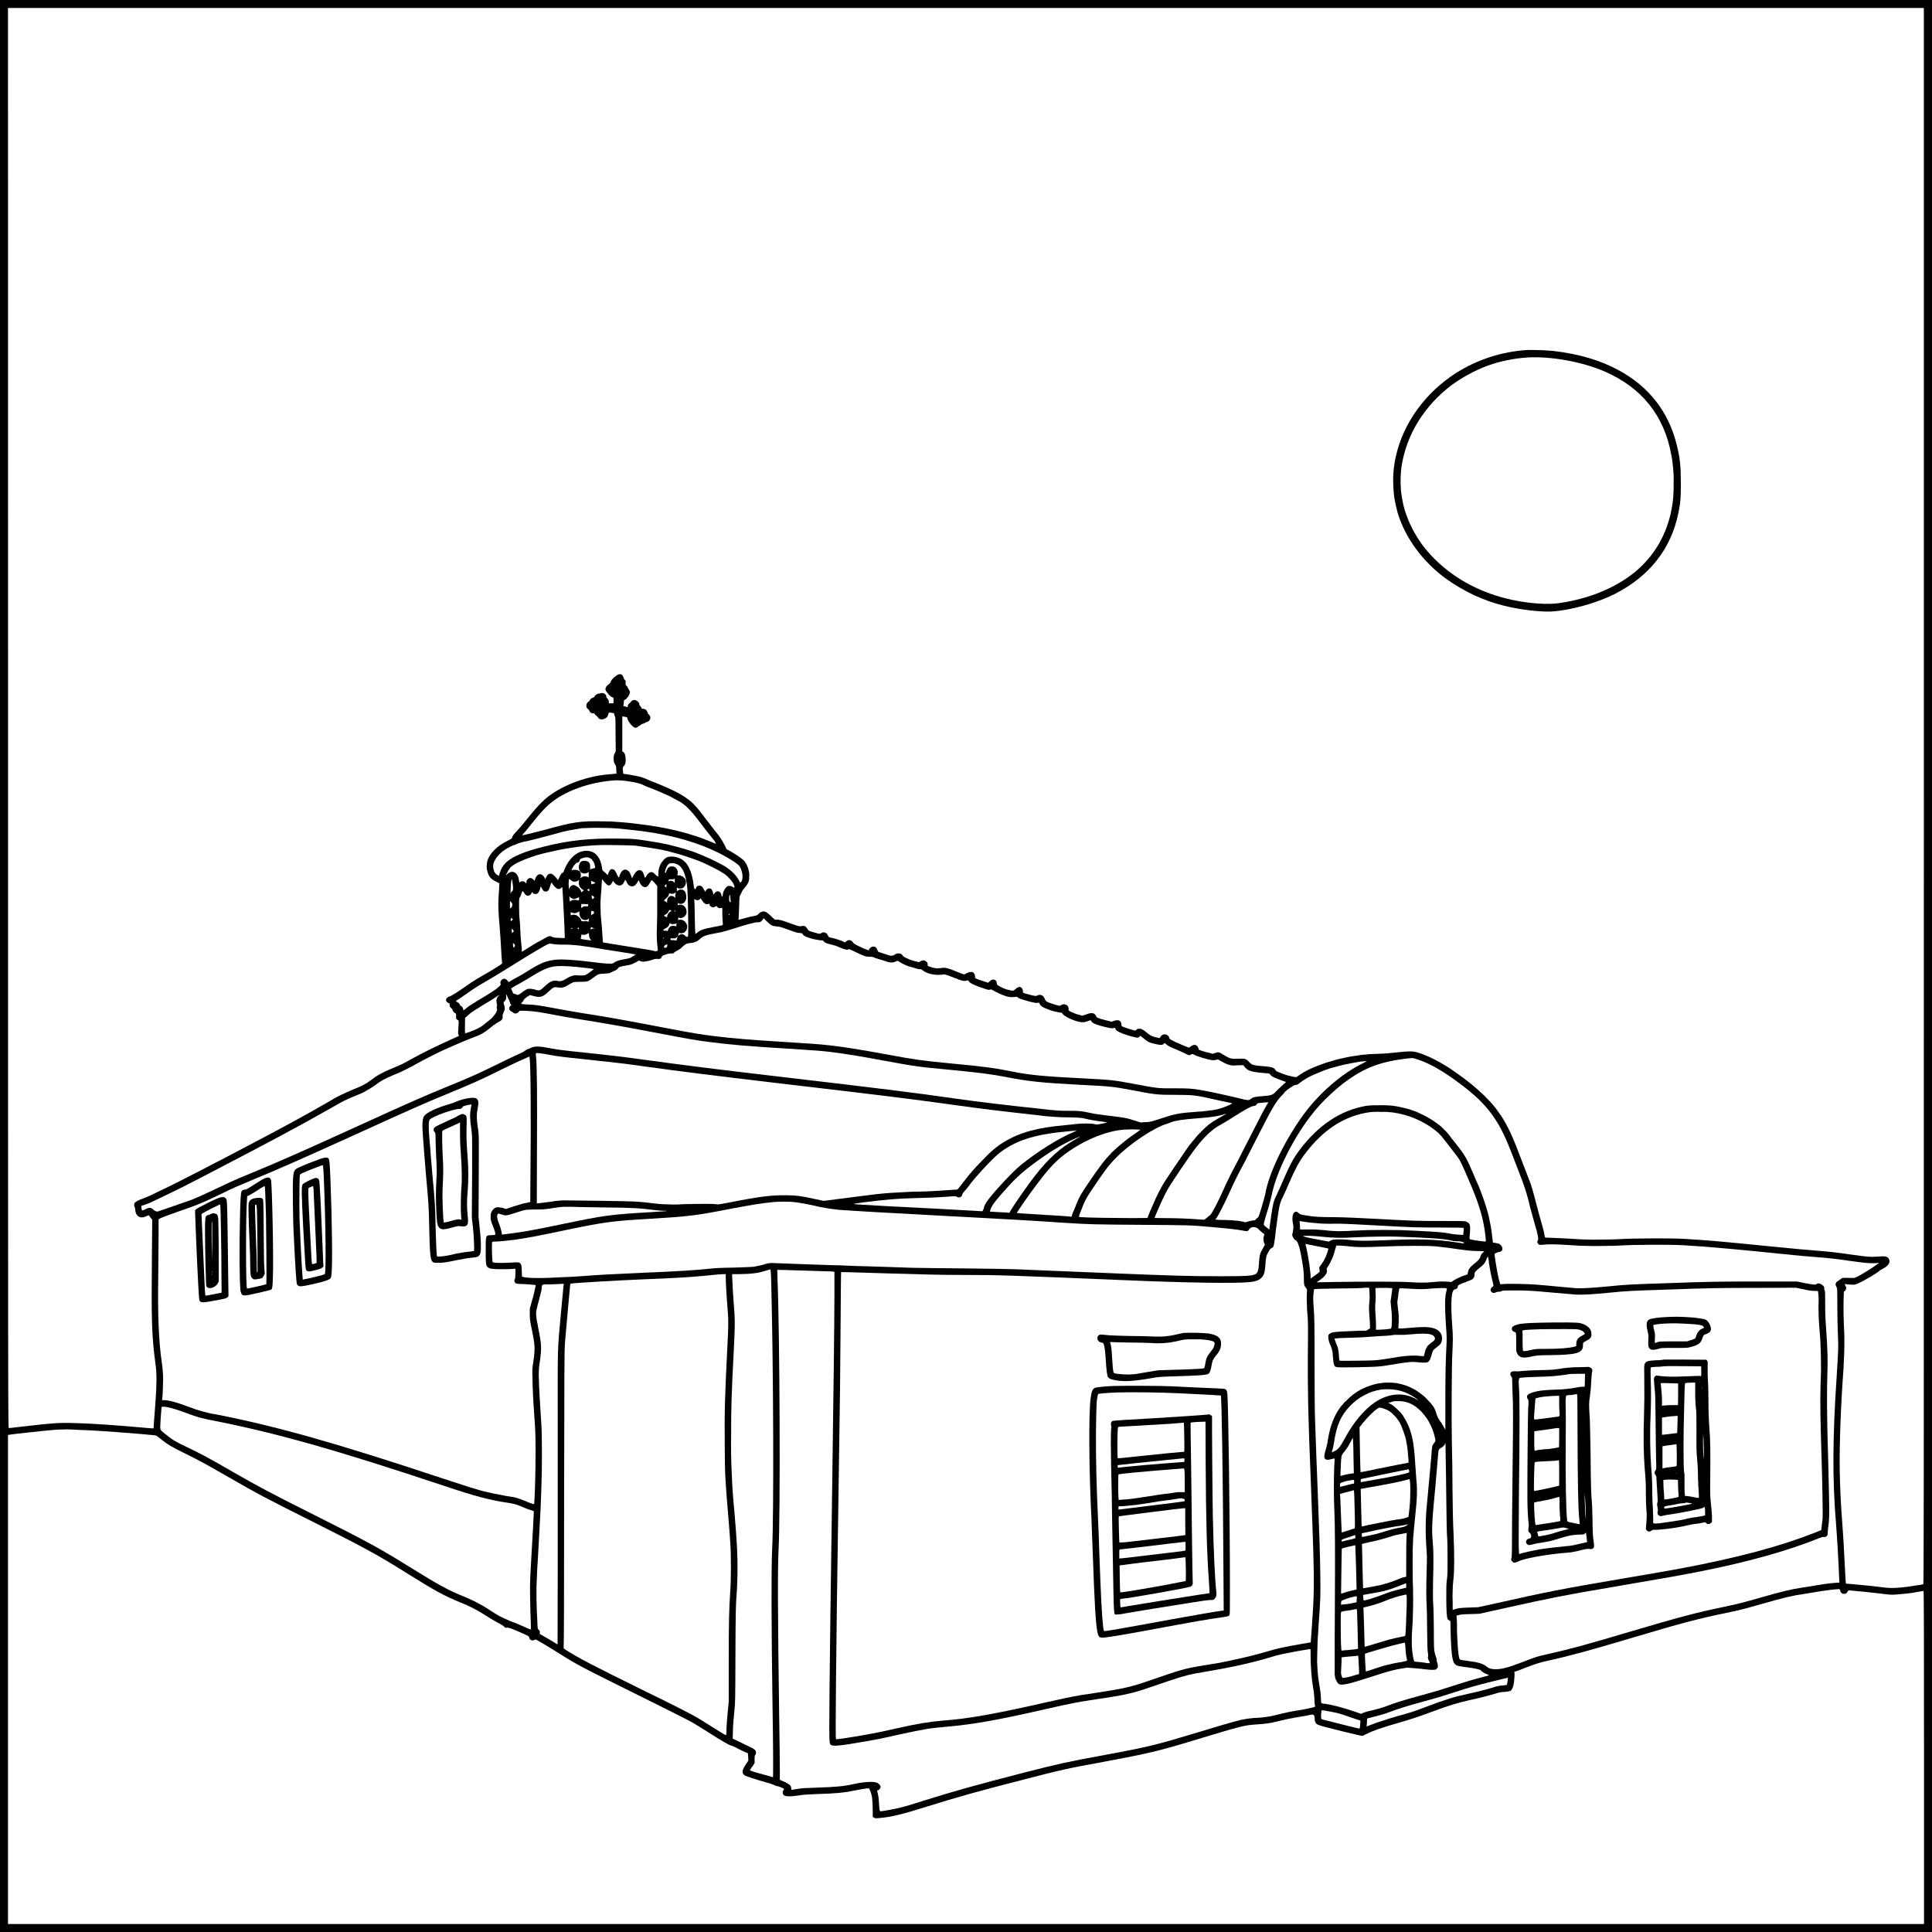 <svg version="1.2" xmlns="http://www.w3.org/2000/svg" viewBox="0 0 1210 1210" width="1210" height="1210">
	<title>24-Kisha-Shen-Nikolla-svg</title>
	<style>
		.s0 { fill: #000000 } 
		.s1 { fill: #ffffff } 
	</style>
	<g id="Black">
		<path class="s0" d="m0 0h1210v1210h-1210z"/>
	</g>
	<g id="Color">
		<path fill-rule="evenodd" class="s1" d="m5 5h1199.9v493.5c0 469.8 0 493.6-0.4 493.7-0.2 0.1-2 0.4-4 0.7-9.5 1.6-16 2-20.6 1.3-2.7-0.4-12-1.4-19.1-2l-4.7-0.4-0.2-1.8c-0.1-1-0.4-7.6-0.8-14.7-0.3-7-0.8-15.4-1.1-18.6-1.2-16.2-1.5-22.4-1.8-36-0.2-16.5 0.6-39.1 2.4-64q0.2-3.4 0.3-6.8 0.2-3.4 0.2-6.8 0-3.4 0-6.8-0.1-3.4-0.3-6.8c-0.2-4.8-0.3-9.6-0.2-13.9l0.2-6.6 0.7-0.6c0.9-0.9 1-2 0.2-3.3l-0.5-0.9 2.2 0.2c3.8 0.4 4.5 0.3 6.7-0.8 3.8-1.7 11.8-6.5 13-7.7q0.2-0.2 0.5-0.4 0.3-0.1 0.5-0.3 0.3-0.2 0.6-0.3 0.3-0.2 0.5-0.3c3.7-1.9 5-4.1 3.7-6.3-0.9-1.4-2.1-1.7-7.1-1.3-4.3 0.3-5.2 0.3-16.7-1.3-10.5-1.5-12.6-1.7-19.9-2.3-8.8-0.7-16.8-1.4-34.7-3.2-24.8-2.5-35.5-3.5-49.7-4.3-8.5-0.5-32.7-0.4-41 0.2q-4 0.2-8 0.2-4 0.1-8 0.1-4-0.1-8-0.2-4-0.2-8-0.5c-4.4-0.2-9.4-0.5-11.1-0.5-2.7 0-3.1-0.1-3.1-0.4-0.1-0.2-0.4-1.6-0.6-3-0.3-1.4-1-3.9-1.5-5.6-0.5-1.7-1.9-6.7-3-11-2.4-9.2-3.3-12.5-4.7-16l-4.2-10.9c-6.3-16.8-9-22.6-13.6-29.7q-1.1-1.6-2.3-3.2-1.1-1.6-2.4-3.1-1.2-1.5-2.6-2.9-1.3-1.4-2.7-2.8c-5.5-5.4-10.6-9.6-19.5-15.8-7.7-5.4-17.1-10.2-23.3-11.8-2.7-0.7-5.2-0.7-12.2 0.1-3.5 0.4-8 0.8-11.9 0.9q-2.6 0.1-5.3 0.2-2.7 0.2-5.3 0.5-2.6 0.4-5.3 0.8-2.6 0.4-5.2 1-2.3 0.5-4.5 1-2.2 0.6-4.4 1.3-2.2 0.6-4.4 1.4-2.1 0.8-4.3 1.6-1.3 0.5-2.6 1.1-1.4 0.6-2.6 1.2-1.3 0.7-2.6 1.4-1.2 0.7-2.4 1.5l-2.3 1.6-1.4-0.1q-1-0.2-2.1-0.5-1.1-0.2-2.1-0.5-1.1-0.3-2.1-0.7-1.1-0.3-2.1-0.8c-2.7-1-3-1.1-3.4-2-0.7-1.2-1.7-1.6-4.9-2-9.6-0.8-9.5-0.8-11.7-3.1-1.9-1.9-2.4-2-7-1.8-3.7 0.2-5.1-0.2-8.2-2.1-3.8-2.3-3.5-2.2-5.6-1.6l-1.8 0.6-2.1-0.6c-1.2-0.2-3.2-0.8-4.5-1.2-2.2-0.7-2.3-0.8-2.3-1.5q-0.1-0.4-0.3-0.8-0.2-0.4-0.5-0.8-0.4-0.3-0.8-0.5-0.4-0.2-0.8-0.2-0.5 0-0.9 0.1-0.4 0.2-0.7 0.4-0.4 0.1-0.8 0.4-0.3 0.2-0.6 0.5c-0.5 0.5-0.6 0.4-4.5-1.2-7.2-3-8.4-3.9-8.4-4.6 0-0.7-1.1-1.9-2.1-2.1q-0.5-0.1-1-0.1-0.4 0-0.9 0.2-0.4 0.2-0.8 0.5-0.4 0.3-0.6 0.8l-0.7 0.9-2.5-0.6c-2.6-0.7-3.1-0.9-5.9-3.2-2.1-1.7-2.9-2.1-4.3-2.1q-0.2 0-0.5 0-0.2 0-0.5 0.1-0.2 0.1-0.4 0.2-0.2 0.1-0.4 0.3l-0.7 0.6-2.9-0.8c-1.5-0.4-3.4-1.1-4.2-1.4l-1.4-0.6-0.2-1.3c-0.2-2.3-1.9-3-4.8-2l-1.3 0.5-3.2-0.8c-5.3-1.3-6.1-1.7-6.6-2.8-1-2.1-2.8-2.3-6.3-0.9q-0.3 0.1-0.6 0.2-0.3 0.1-0.6 0.2-0.3 0.1-0.6 0.2-0.3 0-0.6 0.1-0.9-0.2-1.8-0.5-0.9-0.2-1.8-0.5-0.8-0.3-1.7-0.7-0.9-0.3-1.7-0.7c-1.4-0.7-1.4-0.7-1.5-1.7q0.1-0.4 0-0.8-0.1-0.5-0.3-0.8-0.2-0.4-0.5-0.7-0.3-0.3-0.7-0.4-0.4-0.2-0.8-0.3-0.5-0.1-0.9 0-0.4 0-0.8 0.2-0.4 0.1-0.8 0.4c-0.6 0.5-1.2 0.4-5.5-1-3.3-1-4-1.5-4.6-3-0.8-2.3-2.7-3.1-4.8-2.1-0.8 0.4-0.9 0.4-3.8-0.3-1.6-0.4-3.5-0.9-4.1-1.1-1-0.4-1.1-0.5-1-1.1q0.1-0.4 0-0.8-0.1-0.4-0.3-0.7-0.1-0.4-0.4-0.7-0.3-0.3-0.6-0.5c-1-0.4-2-0.1-3.4 1.2-1.2 1-1.3 1-2.4 0.9q-0.8-0.2-1.7-0.4-0.8-0.2-1.6-0.4-0.8-0.3-1.6-0.6-0.7-0.3-1.5-0.7c-2.4-1.2-2.9-1.6-2.9-2.7q0 0 0-0.1 0 0 0 0 0-0.1 0-0.1 0 0 0 0-0.1-0.4-0.2-0.8-0.2-0.3-0.5-0.6-0.3-0.3-0.7-0.4-0.4-0.1-0.8-0.1c-0.8 0-1.1 0.2-2.1 1l-1.1 1-3-1c-1.7-0.5-3.5-1.2-4.2-1.5-1-0.5-1.1-0.6-1-1.2q0.1-0.4 0-0.8-0.1-0.4-0.2-0.7-0.2-0.4-0.4-0.7-0.2-0.3-0.6-0.6c-0.8-0.5-2.3-0.4-4 0.5l-1.5 0.8-1.6-0.5c-0.8-0.3-3-1.2-4.8-1.9-4.1-1.7-5.8-2.1-8.1-1.6q-0.8 0.1-1.7 0.1-0.8 0.1-1.6 0-0.9-0.1-1.7-0.3-0.8-0.2-1.6-0.5l-1.8-0.6v-0.9q0-0.4-0.1-0.7-0.1-0.4-0.3-0.7-0.2-0.3-0.5-0.5-0.2-0.2-0.6-0.4-0.3-0.2-0.7-0.3-0.4 0-0.8 0-0.4 0-0.8 0.2-0.4 0.1-0.7 0.3l-1 0.6-1.8-0.5q-0.9-0.1-1.7-0.4-0.8-0.2-1.6-0.5-0.7-0.2-1.5-0.6-0.8-0.3-1.5-0.7-0.3-0.1-0.6-0.2-0.3-0.2-0.6-0.4-0.3-0.2-0.5-0.4-0.3-0.2-0.5-0.5-0.5-1.3-2.6-1.3-0.2 0-0.4 0-0.3 0-0.5 0.1-0.2 0.1-0.4 0.1-0.2 0.1-0.5 0.3-0.3 0.2-0.6 0.4-0.4 0.2-0.7 0.3-0.4 0.1-0.8 0.2-0.4 0.1-0.8 0.1-0.3-0.1-0.7-0.2-0.4-0.1-0.8-0.2-0.3-0.1-0.7-0.2-0.4-0.1-0.8-0.3c-1.3-0.4-2.9-1-3.7-1.2-1.3-0.3-1.3-0.4-1.8-1.7-0.7-1.5-1.2-2-2.6-2q-0.4 0.1-0.8 0.2-0.4 0.1-0.7 0.4-0.3 0.2-0.6 0.5-0.2 0.3-0.4 0.7l-0.2 0.6-1.4-0.5c-0.8-0.2-2.9-1.1-4.6-2-2.6-1.2-3.4-1.7-3.8-2.3-1.1-1.8-2.8-2.1-4.3-0.9l-0.8 0.7-2.5-1.1q-0.6-0.2-1.2-0.4-0.6-0.2-1.2-0.4-0.6-0.2-1.2-0.4-0.6-0.2-1.2-0.3c-2.9-0.6-2.9-0.6-3.4-1.7-0.8-1.9-2.7-2.5-4.2-1.5-0.6 0.5-0.7 0.5-2.2 0.2-0.8-0.2-2.5-0.7-3.6-1-1.9-0.6-2.2-0.8-2.6-1.4q-0.1-0.2-0.2-0.4-0.2-0.2-0.3-0.4-0.1-0.2-0.3-0.4-0.2-0.1-0.3-0.3-0.2-0.2-0.4-0.4-0.2-0.2-0.4-0.3-0.3-0.1-0.5-0.1-0.3 0-0.5 0-0.3 0-0.5 0-0.2 0-0.4 0.1-0.2 0-0.4 0-0.2 0.1-0.4 0.1c-0.5 0.2-1.6-0.1-5.5-1.5-6.1-2.3-8.2-2.8-9.5-2.6-1 0.1-1 0.1-3.4-2.2-2.4-2.3-3.5-3-4.7-3q-0.5 0-0.9 0.2-0.5 0.1-0.9 0.3-0.4 0.2-0.8 0.5-0.3 0.3-0.6 0.6c-0.8 0.9-1.2 1-2.8 1.3-1.6 0.2-3.9 0.8-9.3 2.3-0.4 0.1-0.5 0-0.3-1.4 0-0.8 0.2-4.1 0.3-7.3 0.1-4.9 0.2-5.8 0.5-6.3q0.1-0.2 0.2-0.4 0.2-0.2 0.2-0.4 0.1-0.2 0.2-0.4 0.1-0.2 0.2-0.4 0.2-0.5 0.4-0.9 0.2-0.4 0.5-0.9 0.3-0.4 0.6-0.8 0.3-0.3 0.6-0.7c2.5-3.1 2.9-4.2 2.9-7.3q0.1-1.2-0.1-2.4-0.2-1.3-0.5-2.4-0.4-1.2-0.9-2.3-0.6-1.1-1.3-2.1c-0.9-1.3-4.1-3.6-8.7-6.3l-2.7-1.5-1.2-2.5q-0.6-1.2-1.2-2.2-0.6-1.1-1.3-2.1-0.7-1.1-1.5-2.1-0.7-1-1.5-1.9c-0.8-0.9-3.3-4.2-5.6-7.2-6.9-9.2-8.8-11.2-13.6-14.5-4.2-2.8-8.2-4.8-17.7-8.7-2.8-1-6-2.4-7.3-3-2.4-1-4.4-1.5-10.4-2.5l-3.4-0.5-0.2-2c-0.2-2-0.2-2 0.6-2.8 0.9-1 1.3-2.5 1.1-4.6-0.2-2.4-0.5-3.4-1.3-4.1l-0.8-0.6v-10.9c0-6 0-10.9 0-10.9l1.7 0.2c1.4 0.3 1.5 0.4 1.5 1 0 1.3 3 5.3 4.4 5.7q0.3 0.2 0.6 0.2 0.3 0 0.6-0.1 0.3-0.1 0.6-0.2 0.3-0.2 0.5-0.4 0-0.1 0.1-0.2 0.1 0 0.2-0.1 0.1 0 0.1-0.1 0.1 0 0.2 0 0.2-0.1 0.3-0.1 0.2-0.1 0.3-0.2 0.1-0.1 0.2-0.2 0.1-0.1 0.2-0.2 0.2-0.2 0.4-0.3 0.2-0.1 0.4-0.2 0.2-0.1 0.4-0.2 0.2-0.1 0.4-0.1 0.2-0.1 0.4-0.1 0.1 0 0.3-0.1 0.2-0.1 0.3-0.2 0.2-0.1 0.3-0.2 0.1 0 0.2-0.1 0.1 0 0.1-0.1 0.1 0 0.2-0.1 0.1 0 0.2 0 0.3-0.1 0.6-0.2 0.3-0.1 0.6-0.3 0.3-0.2 0.5-0.4 0.2-0.3 0.4-0.6 0.2-0.3 0.3-0.8 0.1-0.4 0-0.9 0-0.4-0.2-0.8-0.3-0.4-0.6-0.7-0.1-0.2-0.3-0.3-0.1-0.1-0.2-0.2-0.1-0.2-0.2-0.3-0.1-0.2-0.1-0.3-0.1-0.2-0.1-0.3 0-0.1-0.1-0.3 0-0.1-0.1-0.2-0.1-0.2-0.1-0.3-0.2-0.3-0.5-0.6-0.2-0.3-0.6-0.5-0.3-0.2-0.7-0.3-0.4-0.1-0.8-0.1c-0.7 0-0.9-0.1-0.9-0.5q0-0.1-0.1-0.3-0.1-0.2-0.1-0.3-0.1-0.2-0.3-0.3-0.1-0.1-0.2-0.2-0.2-0.2-0.3-0.3-0.1-0.2-0.2-0.3-0.1-0.2-0.1-0.4-0.1-0.2-0.1-0.4c0-0.9-1.3-2.2-2.5-2.4q-0.4-0.1-0.8-0.1-0.4 0.1-0.8 0.2-0.4 0.2-0.7 0.5-0.3 0.2-0.5 0.6-0.1 0.1-0.2 0.2-0.1 0.1-0.1 0.2-0.1 0.1-0.2 0.2-0.2 0.1-0.3 0.1-0.2 0.2-0.4 0.4-0.2 0.2-0.4 0.5-0.1 0.2-0.2 0.5-0.1 0.3-0.1 0.6c0 0.3 0 0.5-0.1 0.5 0 0-0.6-0.2-1.3-0.4l-1.3-0.3 0.1-0.9q0.1-0.3 0.1-0.5 0-0.2 0-0.5 0.1-0.2 0.1-0.5 0-0.2 0-0.4c0-0.8 0.1-1 0.3-1 0.7 0 2.4-1.8 2.9-3 0.8-1.6 0.8-2.3 0-3.3q-0.1-0.2-0.2-0.4-0.1-0.2-0.2-0.4-0.2-0.2-0.3-0.4-0.1-0.2-0.2-0.3 0-0.2-0.1-0.4-0.1-0.1-0.2-0.3-0.1-0.1-0.2-0.2-0.2-0.2-0.3-0.3c-0.4-0.3-0.5-0.6-0.4-1.7 0.1-1.2 0.1-1.3-0.6-2q-0.1-0.2-0.3-0.3-0.1-0.2-0.2-0.3-0.1-0.2-0.1-0.4-0.1-0.2-0.1-0.3-0.1-0.2-0.1-0.4-0.1-0.2-0.2-0.3 0-0.2-0.1-0.4-0.1-0.1-0.3-0.2-0.1-0.3-0.3-0.4-0.2-0.2-0.4-0.3-0.2-0.1-0.4-0.1-0.3 0-0.5 0c-0.9 0-1.3 0.2-2.5 1.1-1.8 1.3-3.2 2.9-3.2 3.6 0 0.3-0.4 0.9-1.1 1.4-2.5 2-2.8 3.3-1.4 5.1q2.1 2.8 3.4 3.2l0.8 0.3v3.5h-2.9v-0.7q0-0.3-0.1-0.7 0-0.3-0.2-0.7-0.1-0.3-0.4-0.6-0.2-0.2-0.4-0.5-0.2-0.1-0.2-0.2-0.1-0.1-0.2-0.3-0.1-0.1-0.1-0.3 0-0.1 0-0.3c0-1.3-1.7-2.4-3.1-2.1-0.4 0.1-1.2 0.3-1.8 0.4q-0.4 0-0.8 0.2-0.3 0.1-0.7 0.4-0.3 0.2-0.6 0.5-0.2 0.3-0.4 0.7c-0.2 0.3-0.5 0.6-0.8 0.6q-0.3 0.1-0.6 0.2-0.3 0.2-0.6 0.4-0.3 0.2-0.5 0.4-0.2 0.3-0.4 0.5 0 0.2-0.1 0.3 0 0.1-0.1 0.3-0.1 0.1-0.2 0.2-0.2 0.1-0.3 0.1-0.3 0.2-0.6 0.5-0.3 0.3-0.5 0.6-0.2 0.4-0.3 0.8-0.1 0.3-0.1 0.7 0 0.4 0 0.7 0.1 0.4 0.3 0.7 0.1 0.3 0.4 0.5 0.2 0.3 0.5 0.5 0.1 0 0.2 0.1 0.1 0.1 0.2 0.2 0.1 0 0.1 0.2 0.1 0.1 0.1 0.2 0.1 0.4 0.4 0.7 0.2 0.4 0.5 0.6 0.4 0.3 0.8 0.4 0.3 0.1 0.8 0.1c0.7 0 0.9 0 1.1 0.6q0.1 0.2 0.2 0.3 0.1 0.1 0.3 0.3 0.1 0.1 0.2 0.2 0.2 0.1 0.3 0.2 0.2 0.1 0.3 0.2 0.2 0.2 0.3 0.3 0.1 0.1 0.2 0.3 0.1 0.1 0.2 0.3c1.1 1.9 5.1 1.1 6-1.2 0.1-0.4 0.3-1.1 0.5-1.4 0.2-0.7 0.2-0.7 1.7-0.5 1.7 0.2 1.9 0.3 1.9 1q0 0.2 0 0.3 0.1 0.2 0.1 0.3 0.1 0.2 0.1 0.3 0.1 0.2 0.2 0.3c0.3 0.7 0.4 2 0.4 11.3l0.1 10.6-0.6 1.3q-0.2 0.4-0.4 0.7-0.1 0.4-0.2 0.9-0.1 0.4-0.1 0.8 0 0.4 0 0.8 0 0.6 0 1.1 0.1 0.6 0.2 1.1 0.2 0.6 0.4 1.1 0.3 0.5 0.6 0.9 0.1 0.4 0.2 0.7 0.1 0.4 0.2 0.7 0 0.4 0 0.7 0.1 0.4 0 0.8l0.2 2.4-1 0.1c-0.6 0.1-2.4 0.3-4.1 0.4-13.2 1.1-27.4 6.3-36.9 13.3-4.4 3.3-8.2 7.3-15.2 16.1-2 2.5-4.6 5.5-5.8 6.7-1.5 1.6-2.1 2.4-2.3 3.2-0.3 0.9-0.4 1-3 2.3-6.4 3.2-10.8 7.5-12.4 12q-0.4 1.2-0.5 2.4-0.2 1.3-0.1 2.5 0.1 1.3 0.5 2.5 0.3 1.2 0.9 2.4c0.9 1.6 1.8 2.4 4.5 3.8l2 1-0.1 2.8c-0.1 1.5-0.3 4.3-0.4 6.3-0.3 4-0.1 9.4 0.8 19.5 0.3 3.7 0.6 8.5 0.7 10.5 0.2 4.1 0.6 10.4 0.8 11 0.1 0.4-5 3.6-15.5 9.6-1.9 1.1-5.5 3.5-8 5.3-4.9 3.4-8.3 5.6-9.8 6q-0.4 0.1-0.7 0.3-0.3 0.2-0.6 0.5-0.3 0.3-0.4 0.6-0.1 0.4-0.2 0.8 0.1 0.3 0.2 0.6 0.1 0.3 0.4 0.6 0.2 0.2 0.5 0.4 0.3 0.2 0.6 0.2c0.4 0 0.5 0.2 0.5 0.8q0 0.3 0.1 0.7 0 0.4 0.2 0.8 0.2 0.3 0.4 0.6 0.3 0.3 0.6 0.5 0.1 0.1 0.2 0.2 0.1 0 0.2 0.1 0.1 0.1 0.1 0.3 0.1 0.1 0.1 0.2 0 0.3 0.2 0.6 0.1 0.3 0.3 0.6 0.2 0.2 0.4 0.4 0.2 0.2 0.5 0.4c0.7 0.1 1 1 0.8 2.3-0.1 0.9 0 1.2 0.5 1.7q0.1 0.1 0.2 0.2 0.1 0.1 0.2 0.2 0.1 0.1 0.3 0.1 0.1 0.1 0.2 0.2c0.3 0.1 0.3 0.7 0.1 4.2-0.3 3.4-0.3 4.1 0 4.7q0.1 0.1 0.1 0.2 0.1 0.1 0.1 0.2 0.1 0.1 0.1 0.2 0 0.1 0 0.2l-4.2 1.9c-8.8 3.9-19.9 9.4-26.5 13.1q-1.2 0.7-2.5 1.4-1.2 0.7-2.5 1.3-1.2 0.6-2.5 1.1-1.3 0.6-2.6 1.1c-7.3 3-10.1 4.6-14.5 7.9-2.7 2.1-5.3 3.5-10.6 5.6q-2.1 0.9-4.2 1.8-2.1 0.9-4.1 1.9-2 1.1-4 2.1-2 1.1-3.9 2.3c-13.1 7.6-27.4 15.4-45.7 25-24.8 13.1-47.2 24.6-54.6 28.2-4.4 2.1-9.1 4.3-10.6 5.1q-0.6 0.2-1.1 0.5-0.6 0.3-1.2 0.5-0.6 0.3-1.2 0.5-0.6 0.2-1.2 0.5c-2.5 0.8-4.7 1.9-5.3 2.7-0.5 0.6-0.6 2-0.2 2.3q0.1 0.2 0.1 0.4 0.1 0.1 0.2 0.3 0 0.2 0 0.4 0.1 0.2 0.1 0.4c0.2 2.1 0.5 3.1 1.2 3.9 1.4 1.7 3.3 1.9 5.8 0.7q0.2-0.1 0.4-0.2 0.2-0.1 0.4-0.1 0.2-0.1 0.4-0.2 0.2-0.1 0.4-0.1 0.1 0.2 0.3 0.5 0.2 0.3 0.4 0.6 0.2 0.2 0.4 0.5 0.2 0.3 0.4 0.5l0.6 0.7-0.2 21.8c-0.4 41.7-0.1 51.4 2.3 69 0.8 5.5 0.7 13.3-0.1 23.8-0.3 4.3-0.7 9.8-0.9 12-0.1 2.2-0.3 4.1-0.3 4.1 0 0.1-3.1-0.2-6.8-0.5-25.4-2.3-45.3-3.3-53.6-2.8-5.2 0.3-13.8 1.2-22.9 2.3-3.8 0.5-7.1 0.8-7.3 0.8-0.5 0-0.5-6.2-0.5-444.7zm963.7 214.5q-2-0.2-4.1-0.2-2.1-0.1-4.2-0.1-2.1 0-4.2 0-5.8 0.4-11.6 1.5-5.8 1.1-11.4 2.9-5.5 1.8-10.9 4.3-5.3 2.5-10.2 5.6c-19.3 12.2-33.3 31.5-37.9 52.4q-1 4.4-1.4 8.9-0.4 4.4-0.2 8.9 0.1 4.5 0.8 8.9 0.8 4.5 2 8.8c4.9 15.9 16 30.9 31 41.6q4.1 2.9 8.3 5.3 4.3 2.5 8.8 4.6 4.5 2 9.1 3.7 4.7 1.6 9.5 2.8c9.5 2.4 22.2 3.9 29.4 3.6 11.9-0.7 28.2-5.2 39.4-10.8 22.1-11.1 35.7-28.4 40.3-51.1 1.3-6.7 1.5-8.9 1.5-18.4 0-10.8-0.5-15.8-2.6-24.2-5.1-20.6-17.3-36.3-36.3-46.6q-17-9.3-40.9-12.1-2.1-0.2-4.2-0.3z"/>
		<path class="s1" d="m956.5 223.9q-6.3 0.4-12.5 1.7-6.2 1.2-12.2 3.4-6 2.2-11.5 5.2-5.6 3-10.8 6.7c-17.4 13.1-28.6 31.1-31.7 51.1q-0.3 1.9-0.4 3.7-0.1 1.9-0.2 3.7 0 1.9 0 3.8 0.1 1.8 0.2 3.7 0.3 3.1 0.9 6.2 0.5 3.1 1.4 6.1 0.9 3 2.1 5.9 1.1 2.9 2.6 5.7 1.3 2.7 2.9 5.2 1.6 2.6 3.3 5 1.8 2.4 3.8 4.7 2 2.3 4.1 4.4c10.3 10.2 22.8 17.8 37.7 22.7 13.4 4.4 30 6.4 40.5 4.9 18.4-2.7 34.6-9.3 46.7-19 12.5-10.1 20.6-23.8 23.6-40.3 1-5.5 1.2-8.6 1.2-16.1q0-2.2 0-4.4-0.1-2.2-0.3-4.4-0.2-2.2-0.5-4.4-0.2-2.2-0.7-4.3c-4.4-24.6-18.7-42.3-42.1-52.3-14-6-33.6-9.5-48.1-8.6z"/>
		<path class="s1" d="m383.1 488.9c-13.4 1.1-27.6 6-36.5 12.7-4.1 3-7.6 6.7-14 14.7-1.7 2.3-3.8 4.7-4.4 5.4-0.7 0.6-1.2 1.3-1.1 1.3 0.2 0.3 6.2-1.2 13.8-3.2 18-5 22.6-5.7 36.2-5.4q2.8 0 5.7 0.1 2.9 0.2 5.8 0.4 2.9 0.2 5.7 0.5 2.9 0.3 5.8 0.7c17.2 2 32.6 5.8 44.9 11q0.4 0.2 0.9 0.4 0.4 0.2 0.8 0.3 0.5 0.2 0.9 0.4 0.5 0.1 0.9 0.3-0.3-0.7-0.7-1.3-0.4-0.6-0.8-1.2-0.5-0.6-0.9-1.1-0.5-0.6-1-1.2c-0.9-1-3.7-4.7-6.2-8-5.3-7.1-8.7-10.7-12.4-13.2q-1.7-1-3.5-1.9-1.7-1-3.5-1.9-1.8-0.8-3.6-1.6-1.8-0.8-3.6-1.6c-2.4-0.9-6-2.4-8.3-3.3q-1-0.5-2.1-1-1.1-0.4-2.2-0.7-1.1-0.3-2.2-0.5-1.2-0.3-2.3-0.4-1.5-0.3-3-0.5-1.5-0.2-3-0.3-1.5-0.1-3.1-0.1-1.5 0-3 0.2z"/>
		<path class="s1" d="m364.4 518.7q-2.1 0.3-4.1 0.7-2 0.3-4.1 0.7-2 0.4-4 0.9-2 0.5-4 1.1c-11.6 3.1-14.9 4-18.1 4.7q-0.9 0.1-1.8 0.3-0.9 0.2-1.8 0.5-0.9 0.2-1.7 0.5-0.9 0.4-1.7 0.7-0.1 0.1-0.2 0.1-0.1 0.1-0.2 0.2-0.1 0-0.2 0-0.1 0-0.3 0.1c-0.6 0-3.8 1.6-6 3q-0.9 0.6-1.8 1.3-0.9 0.8-1.7 1.6-0.8 0.8-1.5 1.7-0.7 0.9-1.2 1.9-0.4 0.7-0.7 1.4-0.3 0.8-0.4 1.5-0.1 0.8 0 1.6 0 0.8 0.3 1.5 0.1 0.6 0.3 1.1 0.2 0.5 0.5 0.9 0.4 0.5 0.8 0.8 0.4 0.4 0.9 0.6l0.9 0.5 0.2-1.3q0.3-1 0.7-1.9 0.3-0.9 0.8-1.8 0.5-0.9 1.1-1.7 0.6-0.7 1.3-1.5c3.9-3.8 11.3-7 23.7-10.1 15.8-4 29.1-5.4 47-5.1 10 0.1 10.8 0.2 25.4 2.6q2.7 0.5 5.5 1.1 2.7 0.7 5.4 1.4 2.7 0.7 5.4 1.5 2.7 0.8 5.3 1.7 2.5 1 5 2 2.5 1 4.9 2.1 2.5 1.2 4.9 2.4 2.4 1.2 4.7 2.5c4.2 2.7 7.3 5.8 8.9 8.9 0.8 1.5 0.7 1.5 1.3 1 1.1-1.1 1.3-4.1 0.3-7.2-0.8-2.5-1.5-3.4-4.5-5.4-11.5-7.6-26.4-13.4-43.7-16.9-7.7-1.6-14.9-2.6-28-3.9q-3-0.2-6-0.4-2.9-0.1-5.9-0.1-3-0.1-6 0-2.9 0.1-5.9 0.2z"/>
		<path class="s1" d="m374.7 529.3q-4.3 0.2-8.6 0.6-4.3 0.4-8.5 1.1-4.3 0.6-8.5 1.5-4.2 0.9-8.4 1.9-2 0.5-4.1 1.1-2 0.6-4 1.3-2 0.7-4 1.5-2 0.8-3.9 1.7c-2.5 1.2-5.2 3.1-5.4 3.8q-0.1 0.1-0.2 0.3-0.1 0.1-0.2 0.3 0 0.1-0.1 0.2-0.1 0.1-0.2 0.3-0.1 0.1-0.2 0.2-0.1 0.1-0.2 0.2-0.1 0.2-0.1 0.3-0.1 0.1-0.1 0.3 0 0.1-0.1 0.2 0 0.1-0.1 0.2 0 0.1-0.1 0.3-0.1 0.1-0.1 0.2-0.1 0.1-0.2 0.2-0.1 0.2-0.2 0.3-0.1 0.2-0.1 0.3-0.1 0.2-0.1 0.3c-0.2 0.6-0.1 0.6 0.4-0.2q0.3-0.3 0.7-0.6 0.3-0.3 0.8-0.5 0.4-0.3 0.8-0.4 0.5-0.1 0.9-0.2c2.4 0 4 2 4.5 5.6 0.1 1 0.2 1.3 0.4 1q0.1-0.1 0.2-0.2 0.1-0.1 0.2-0.2 0.1 0 0.3-0.1 0.1-0.1 0.3-0.1 0.3-0.1 0.7-0.1 0.4 0 0.8 0.1 0.4 0.1 0.7 0.4 0.3 0.2 0.6 0.6c0.3 0.5 0.3 0.5 0.5-0.7q0-0.2 0-0.5 0.1-0.3 0.2-0.5 0.1-0.2 0.3-0.5 0.2-0.2 0.4-0.3c1.1-1 2.3-0.8 3.6 0.6 0.7 0.7 0.7 0.7 0.7 0.1q0-0.2 0.1-0.4 0-0.2 0.1-0.3 0-0.2 0.1-0.4 0.1-0.2 0.2-0.4c1.3-2.9 4-2.9 5.5-0.1l0.5 1 0.6-1.2c1-2.2 2.5-2.8 4.2-1.7q0.3 0.2 0.5 0.5 0.3 0.2 0.6 0.5 0.2 0.2 0.4 0.5 0.3 0.2 0.5 0.5l1.2 1.5 1-2.1c0.8-1.7 1.2-2.2 1.7-2.4q0.2-0.1 0.4-0.3 0.1-0.1 0.3-0.3 0.1-0.1 0.2-0.3 0.1-0.2 0.1-0.4 0.1-0.4 0.3-0.8 0.2-0.4 0.3-0.7 0.2-0.4 0.4-0.8 0.2-0.4 0.3-0.7c3.6-6.9 8.9-10.3 14.5-9.4 4.3 0.7 7.2 4.5 8 10.2 0.2 1.6 0.3 2 0.9 2.4q0.2 0.1 0.4 0.3 0.2 0.2 0.5 0.4 0.2 0.2 0.4 0.4 0.2 0.2 0.4 0.4c0.6 0.7 1 1 1.1 0.8 0.9-3.1 2-4.2 3.6-3.3 0.7 0.3 1 0.7 2.1 3q0.1 0.3 0.2 0.5 0.1 0.3 0.3 0.5 0.1 0.3 0.3 0.5 0.2 0.3 0.3 0.5 0.1-0.1 0.2-0.2 0.1-0.2 0.2-0.3 0-0.1 0.1-0.2 0-0.2 0-0.3c1-3.4 3-4.8 5-3.5 1 0.5 1.6 1.5 2.3 3.5l0.5 1.5 1.1-2c1.3-2.3 2.3-3.1 3.7-3.1 1.4 0 2 0.9 2.8 3.1q0 0.2 0.1 0.5 0.1 0.2 0.1 0.4 0.1 0.2 0.2 0.4 0.1 0.2 0.2 0.4 0.1-0.1 0.2-0.2 0.1-0.1 0.2-0.3 0.1-0.1 0.2-0.2 0.1-0.2 0.1-0.3c1-1.7 2.1-2.6 3.3-2.6 0.8 0 1.1 0.2 2.4 1.5q0.2 0.2 0.4 0.4 0.2 0.2 0.5 0.3 0.2 0.2 0.4 0.4 0.2 0.2 0.4 0.3 0.1-0.2 0.1-0.4 0.1-0.2 0.1-0.4 0-0.2 0-0.4 0-0.2 0-0.4 0-0.8 0.1-1.6 0-0.7 0.2-1.5 0.2-0.7 0.4-1.5 0.3-0.7 0.6-1.4 0.3-0.6 0.7-1.3 0.4-0.6 0.9-1.1 0.4-0.6 1-1.1 0.5-0.5 1.1-0.9c2-1 6-0.8 8.7 0.6 4.7 2.2 7.4 7.8 8.5 17.2q0 0.2 0 0.5 0.1 0.2 0.1 0.4 0.1 0.3 0.2 0.5 0.1 0.2 0.3 0.4c0.4 0.4 0.4 0.3 0.7-0.3q0.1-0.4 0.3-0.7 0.2-0.4 0.5-0.6 0.3-0.2 0.7-0.3 0.4-0.2 0.8-0.1c1.2 0 1.9 0.6 2.9 2.7 0.4 0.8 0.8 1.3 0.8 1 0-0.6 1.2-1.8 1.9-2q0.3 0 0.6 0 0.3 0 0.6 0.1 0.3 0.1 0.5 0.3 0.2 0.2 0.4 0.4 0.1 0.2 0.2 0.5 0.1 0.2 0.2 0.4 0.1 0.2 0.2 0.4 0.1 0.3 0.1 0.5l0.4 1.4 0.4-0.7c1.5-2.5 4.3-1.7 4.6 1.3 0.1 1.1 0.6 0.7 0.8-0.5q0-0.6 0.2-1.3 0.1-0.6 0.4-1.2 0.3-0.6 0.6-1.1 0.3-0.5 0.8-1 0.1-0.3 0.4-0.5 0.2-0.2 0.5-0.4 0.3-0.1 0.6-0.1 0.4-0.1 0.7 0 0.2-0.1 0.5 0 0.3 0 0.5 0.1 0.3 0.1 0.5 0.2 0.3 0.1 0.5 0.3c1.4 1.3 1.5-0.3 0-2.8q-0.6-0.9-1.3-1.7-0.7-0.8-1.5-1.6-0.8-0.8-1.6-1.5-0.9-0.6-1.8-1.2-1.9-1.2-3.8-2.2-1.9-1-3.9-2-2-1-4-1.9-2-0.9-4-1.7-2.7-1-5.4-1.9-2.8-0.9-5.5-1.8-2.8-0.8-5.6-1.5-2.8-0.8-5.6-1.4c-2.3-0.5-13.4-2.2-17-2.7-2-0.2-20.2-0.5-23.2-0.3z"/>
		<path class="s1" d="m365.2 537.3c-1.7 0.5-2 0.8-2.2 1.7-0.1 0.7-0.7 1.1-2.1 1.5q-0.4 0.4-0.8 0.9-0.4 0.4-0.7 0.8-0.3 0.5-0.6 1-0.3 0.5-0.6 1l-0.4 0.7 1.7-0.1c2.8-0.2 4.3 0.9 4.3 3.1q0 0.2 0 0.4 0 0.3-0.1 0.5 0 0.2 0 0.4-0.1 0.2-0.2 0.4c-0.2 0.4-0.1 0.4 0.7-0.1q0.4-0.3 0.9-0.5 0.5-0.1 1-0.2 0.5 0 1 0.1 0.5 0.1 1 0.3l0.6 0.3v-3.5l-0.6 0.5q-0.6 0.4-1.3 0.5-0.7 0.2-1.4 0-0.7-0.1-1.3-0.5-0.6-0.4-1-1c-1.1-1.7-0.6-5 1-6q0.4-0.2 0.9-0.3 0.5-0.1 1-0.1 0.6 0 1.1 0.1 0.5 0.1 0.9 0.3c1.2 0.6 1.7 1.6 1.6 3.5v1.6l0.6-0.3q0.2-0.1 0.4-0.2 0.2-0.1 0.4-0.1 0.2-0.1 0.4-0.1 0.2-0.1 0.4-0.1c1.1-0.2 1.1-0.2 0.7-1.9-1-4.1-3.7-5.8-7.3-4.6z"/>
		<path class="s1" d="m419.6 540.7q-0.2 0-0.4 0.2-0.2 0.1-0.4 0.2-0.2 0.2-0.4 0.4-0.2 0.1-0.3 0.3c-0.8 1.1-1.9 4.2-1.6 4.6 0.3 0.5 0.6 0.3 0.7-0.4q0.1-0.4 0.3-0.8 0.1-0.4 0.4-0.8 0.2-0.3 0.4-0.7 0.3-0.3 0.6-0.6 0.4-0.2 0.9-0.4 0.5-0.1 1-0.1 0.6 0 1 0.1 0.5 0.2 1 0.4 0.5 0.4 0.9 0.9 0.4 0.6 0.6 1.2 0.2 0.6 0.2 1.2 0 0.7-0.2 1.3c-0.2 0.5-0.2 0.6 0.7 0.5q0.5 0 1.1 0.1 0.5 0.2 0.9 0.4 0.5 0.2 0.9 0.6 0.4 0.3 0.8 0.7 0.2 0.2 0.4 0.5 0.2 0.3 0.3 0.6 0.1 0.3 0.2 0.6 0 0.3 0 0.6 0 0.6-0.1 1.1-0.1 0.5-0.3 1-0.3 0.5-0.6 0.9-0.4 0.4-0.8 0.8-0.4 0.2-0.8 0.3-0.4 0.1-0.9 0.1-0.4 0-0.8 0-0.5-0.1-0.9-0.3c-0.5-0.4-0.5-0.3-0.5 0.8v1.2l0.7-0.5q0.4-0.3 0.8-0.4 0.4-0.2 0.9-0.2 0.5 0 0.9 0.1 0.5 0.1 0.9 0.3c1.1 0.7 1.5 1.8 1.7 3.8q0 0.3 0 0.7 0 0.4 0 0.7-0.1 0.4-0.2 0.7-0.1 0.4-0.3 0.7-0.1 0.2-0.2 0.4-0.2 0.3-0.3 0.5-0.2 0.2-0.4 0.3-0.2 0.2-0.4 0.4-0.3 0.2-0.7 0.3-0.4 0.1-0.7 0.1-0.4 0-0.8 0-0.4-0.1-0.8-0.3c-0.5-0.4-0.5-0.4-0.5 0.5 0 0.8 0.1 0.8 0.3 0.6q0.2-0.1 0.3-0.1 0.2-0.1 0.4-0.1 0.2-0.1 0.3-0.1 0.2 0 0.4 0c2.2 0 3.8 2 3.8 4.5q0 0.6-0.1 1.1-0.2 0.5-0.5 1-0.3 0.4-0.7 0.8-0.4 0.3-0.9 0.5-0.2 0.2-0.5 0.3-0.3 0.1-0.5 0.1-0.3 0.1-0.6 0.1-0.2-0.1-0.5-0.1l-0.9-0.3-0.1 0.9c-0.1 0.8 0 0.9 0.3 0.7 1.4-0.7 3.7 0.2 4.8 2.1q0.3 0.5 0.5 1.1 0.1 0.5 0.1 1.1 0 0.6-0.2 1.2-0.2 0.6-0.5 1.1-0.1 0.2-0.3 0.3-0.1 0.2-0.3 0.4-0.1 0.1-0.3 0.3-0.2 0.1-0.4 0.3-0.3 0.1-0.7 0.2-0.4 0.1-0.7 0.2-0.4 0-0.8 0-0.4-0.1-0.7-0.2c-0.3-0.1-0.5 0.1-0.6 0.9l-0.3 1 0.8-0.6q0.5-0.3 1-0.4 0.5-0.2 1-0.1 0.5 0.1 1 0.4 0.4 0.2 0.8 0.7l0.1 0.1q0.1 0.1 0.2 0.2 0.1 0.1 0.2 0.1 0.1 0.1 0.3 0.1 0.1 0 0.3 0c0.6 0.1 0.6 0.1 0.7-1.6 0.2-2.6-0.2-24.9-0.5-28.2-0.8-9.4-3.1-14.7-7.2-15.9q-0.4-0.2-0.9-0.3-0.5 0-0.9-0.1-0.5 0-1 0-0.4 0-0.9 0.1z"/>
		<path class="s1" d="m356.3 550.8q-0.1 0.7-0.1 1.4-0.1 0.7-0.1 1.3 0.1 0.7 0.1 1.4 0.1 0.7 0.1 1.4l0.2 0.6 0.2-0.6q0.1-0.4 0.3-0.7 0.2-0.3 0.5-0.6 0.3-0.2 0.6-0.4 0.3-0.2 0.7-0.3c1.4-0.3 4.5 2 5.1 3.8l0.3 0.8 0.7-0.7 0.8-0.6-0.8-0.5q-0.7-0.4-1.2-1-0.5-0.6-0.8-1.3-0.3-0.7-0.4-1.4 0-0.8 0.1-1.6l0.2-0.8-0.7 0.5q-0.4 0.2-0.7 0.4-0.4 0.1-0.9 0.2-0.4 0.1-0.8 0.1-0.4 0-0.8-0.1-0.2-0.1-0.4-0.2-0.2-0.1-0.4-0.2-0.2-0.1-0.4-0.3-0.2-0.1-0.4-0.3c-0.9-0.8-0.9-0.8-1-0.3z"/>
		<path class="s1" d="m422.1 550.5q-0.3 0.1-0.5 0.2-0.2 0-0.4 0-0.2 0-0.5 0-0.2 0-0.4 0c-1.2-0.1-1.3 0-1.5 0.6-0.2 0.4-0.2 0.7-0.2 0.7 0.1 0 0.4-0.2 0.8-0.3q0.4-0.1 0.7-0.1 0.4 0 0.7 0.1 0.4 0.1 0.7 0.3 0.3 0.2 0.6 0.5l0.5 0.5v-1.4q0-0.1 0-0.3 0-0.2 0-0.3 0-0.2 0-0.4 0-0.1-0.1-0.3 0 0-0.1 0 0 0.1-0.1 0.1-0.1 0-0.1 0.1-0.1 0-0.2 0z"/>
		<path class="s1" d="m320.2 552c-0.2 0.8-0.3 3-0.4 4.8-0.1 2.9-0.1 3.1 0.2 2.4q0.1-0.1 0.1-0.3 0.1-0.1 0.2-0.3 0.1-0.1 0.3-0.2 0.1-0.2 0.2-0.3c0.4-0.2 0.5-0.5 0.5-1.5q0-0.7 0-1.5-0.1-0.7-0.2-1.5-0.1-0.7-0.2-1.5-0.1-0.7-0.3-1.5c-0.1 0-0.3 0.6-0.4 1.4z"/>
		<path class="s1" d="m376.9 552.5c-0.1 1.1-0.2 2.8-0.2 3.8-0.1 1-0.2 3.1-0.4 4.8q-0.1 1.7-0.2 3.4-0.1 1.7 0 3.4 0 1.7 0.1 3.4 0 1.8 0.2 3.5c0.4 3.3 0.7 7.7 1 12.6l0.2 2.8 4.5 0.8c2.5 0.4 9.2 1.5 14.9 2.4 5.6 0.8 11.1 1.8 12.1 2 1.5 0.5 1.8 0.5 2.3 0.2 0.6-0.3 0.7-0.4 0.5-1.4q-0.2-1.5-0.3-3.1-0.2-1.5-0.2-3.1-0.1-1.5-0.1-3.1 0-1.5 0.1-3.1c0.2-5.6 0.3-11.7 0.2-20.6 0-3 0-5.7 0.1-5.9 0-0.3-0.5-1-1.6-2.2q-0.2-0.3-0.5-0.5-0.2-0.3-0.4-0.5-0.3-0.2-0.5-0.4-0.3-0.3-0.5-0.5-0.2 0.2-0.4 0.4-0.1 0.2-0.2 0.4-0.2 0.2-0.3 0.4-0.1 0.2-0.2 0.4c-1.3 2.2-1.9 2.8-3.1 2.8-1.3 0-2.5-1-3.4-2.9l-0.6-1.5-0.8 1.4c-1.2 1.9-1.9 2.5-3.3 2.5-1.6 0-2.6-0.8-3.4-2.6q-0.1-0.2-0.2-0.4-0.1-0.2-0.2-0.4-0.1-0.1-0.2-0.3-0.2-0.2-0.3-0.4-0.1 0.2-0.2 0.3-0.1 0.2-0.2 0.4-0.1 0.1-0.1 0.3-0.1 0.2-0.2 0.3c-1.2 2.9-4 3.1-6.2 0.4l-0.8-1-0.7 1.3c-0.6 1.3-1.4 1.7-2.5 1.5q-0.3-0.2-0.6-0.5-0.3-0.2-0.5-0.4-0.3-0.3-0.5-0.6-0.3-0.2-0.5-0.5c-0.8-1-1.5-1.9-1.5-2q-0.1 0.3-0.1 0.5 0 0.3 0 0.5-0.1 0.3-0.1 0.5 0 0.2 0 0.5z"/>
		<path class="s1" d="m370.1 551.9q0.1 0.1 0.1 0.3 0 0.1 0 0.3 0.1 0.1 0.1 0.3 0 0.1 0 0.3c0 0.7 0 0.8 0.4 0.7q0.2-0.1 0.3-0.1 0.1-0.1 0.3-0.1 0.2-0.1 0.3-0.1 0.2 0 0.3 0c0.8-0.2 1.1-0.7 0.4-1q-0.2 0-0.4-0.1-0.1-0.1-0.3-0.1-0.2-0.1-0.3-0.2-0.2-0.1-0.4-0.1c-0.7-0.4-0.9-0.5-0.8-0.1z"/>
		<path class="s1" d="m345.1 553.2c-0.1 0.3-0.4 1.4-0.7 2.3-0.7 2.2-1.3 2.9-2.6 2.9-1.2 0-1.8-0.7-2.6-2.4-0.4-0.8-0.6-1.1-0.6-0.8q0 0.5-0.2 1-0.1 0.5-0.3 1-0.2 0.5-0.4 1-0.3 0.4-0.6 0.8-0.1 0.3-0.3 0.4-0.2 0.2-0.4 0.3-0.3 0.1-0.5 0.2-0.3 0-0.5 0-0.3 0-0.5 0-0.2 0-0.5-0.1-0.2-0.1-0.4-0.3-0.1-0.1-0.3-0.3c-0.6-0.7-0.6-0.7-0.7-0.2-0.4 1.6-2.2 2.5-3.4 1.7q-0.2-0.1-0.4-0.3-0.2-0.2-0.4-0.4-0.1-0.2-0.3-0.4-0.1-0.2-0.3-0.5-0.1-0.1-0.2-0.3-0.1-0.1-0.2-0.3-0.1-0.1-0.2-0.3-0.1-0.1-0.2-0.2-0.2 0.3-0.4 0.6-0.2 0.4-0.3 0.8-0.2 0.3-0.3 0.7-0.2 0.4-0.3 0.8 0 0.1-0.1 0.2 0 0.2-0.1 0.3 0 0.2-0.1 0.3-0.1 0.1-0.2 0.2c-0.5 0.7-0.5 0.9-0.5 5.9 0 2.8 0.1 6.3 0.3 7.7 0.2 1.4 0.4 4.9 0.5 7.8 0.1 2.9 0.4 6.4 0.6 7.9q0.1 0.5 0.1 0.9 0.1 0.5 0.1 1 0.1 0.4 0.1 0.9 0 0.5 0 1v1.1l1.4-0.8c4.9-3.2 7.6-4.8 10.7-6.4 1.9-1 3.7-2 4-2.2q0.4-0.2 0.8-0.3 0.4-0.1 0.8-0.1 0.4 0 0.7 0.1 0.4 0.2 0.7 0.4c0.8 0.4 1.4 0.5 4.4 0.6l3.4 0.1v-1.4c0-4-1.3-28.8-1.5-30l-0.2-0.6-0.4 0.5q-2.2 2.3-5.5-2.3c-0.8-1.1-0.8-1.1-1-0.5z"/>
		<path class="s1" d="m416.7 554.3l-0.6 0.7 0.6 0.4 0.6 0.4 0.1-1.1q0-0.1 0-0.2 0-0.2 0-0.3 0-0.2 0-0.3 0-0.1 0-0.3c0-0.1-0.3 0.4-0.7 0.7z"/>
		<path class="s1" d="m368.3 557l-0.7 0.4 0.7 0.4 0.8 0.4v-0.8q0-0.1 0-0.2 0-0.1 0-0.3 0-0.1 0-0.2-0.1-0.1-0.1-0.2-0.1 0.1-0.2 0.1-0.1 0.1-0.2 0.2-0.1 0-0.2 0.1 0 0-0.1 0.1z"/>
		<path class="s1" d="m422.5 559.4q-0.4 0.2-0.7 0.3-0.4 0.1-0.8 0.1-0.3 0-0.7 0-0.4-0.1-0.7-0.3c-0.5-0.1-0.5 0-0.7 0.8-0.2 0.8-0.5 1.2-1.8 2.4-1 0.9-1.4 1.5-1.2 1.5q0.2 0 0.3 0.1 0.2 0.1 0.3 0.1 0.2 0.1 0.3 0.2 0.1 0.1 0.3 0.2l0.7 0.6v-1c0-2.7 2.3-4.2 4.4-2.7l0.9 0.6-0.1-0.5q-0.1-0.3-0.1-0.5 0-0.2 0-0.4 0-0.2 0.1-0.4 0-0.2 0-0.4 0.1-0.2 0.1-0.3 0-0.2 0-0.3 0.1-0.1 0.1-0.3 0-0.1 0-0.3z"/>
		<path class="s1" d="m456.9 560.5q-0.1 0.3-0.1 0.5-0.1 0.3-0.1 0.6 0 0.3 0 0.6 0 0.2 0 0.5c-0.1 1.6 0 1.8 0.5 2.2l0.5 0.3-0.2-1.9q0-0.3 0-0.6 0-0.3-0.1-0.7 0-0.3-0.1-0.6 0-0.4-0.1-0.7c-0.2-0.6-0.2-0.6-0.3-0.2z"/>
		<path class="s1" d="m370.6 561.9q0.1 0.1 0.1 0.2 0 0.2 0 0.3 0.1 0.1 0.1 0.3 0 0.1 0.1 0.3c0.2 0.2 1.3-0.6 1.3-1 0-0.3-1.2-1.2-1.6-1.2-0.1 0-0.1 0.5 0 1.1z"/>
		<path class="s1" d="m356.6 561.7c0 0.2 0.1 1 0.1 1.7l0.2 1.2 0.8-0.5c0.9-0.6 1.5-0.7 3.6-0.4l1.2 0.2 0.2-1c0-1-0.2-1.3-0.5-0.8q-0.1 0.1-0.3 0.2-0.2 0.1-0.4 0.1-0.1 0.1-0.3 0.2-0.2 0-0.4 0.1-0.3 0.1-0.6 0.2-0.3 0.1-0.6 0.1-0.3 0-0.6-0.1-0.3-0.1-0.6-0.2-0.2-0.1-0.4-0.2-0.2-0.1-0.4-0.2-0.2-0.1-0.3-0.2-0.2-0.2-0.3-0.3c-0.4-0.6-0.4-0.6-0.4-0.1z"/>
		<path class="s1" d="m438.5 562.9q-0.1 0.2-0.2 0.3-0.1 0.1-0.3 0.2-0.1 0.1-0.3 0.2-0.1 0-0.3 0.1-0.2 0.1-0.4 0.1-0.2 0-0.4 0-0.3 0-0.5-0.1-0.2-0.1-0.3-0.2l-1-0.4 0.2 3.7c0 2.1 0.1 6.9 0.2 10.8 0.1 3.9 0.2 7.1 0.3 7.3 0 0.1 0.6-0.2 1.2-0.8 2.2-1.8 4.1-2.4 11.1-3.7q2.4-0.4 4.8-1 0.1-0.2 0.1-0.5 0-0.2 0-0.5 0-0.3 0-0.5 0-0.3-0.1-0.5c-0.1-1-0.2-3.4-0.2-5.3v-3.5l-1.2 0.1q-0.2 0.1-0.5 0.1-0.3 0-0.5-0.1-0.3-0.1-0.5-0.2-0.2-0.2-0.4-0.4l-0.7-0.7-0.7 0.4q-0.3 0.3-0.8 0.4-0.4 0.1-0.9 0-0.4-0.1-0.8-0.3-0.4-0.3-0.7-0.6 0-0.1-0.1-0.2 0-0.1-0.1-0.2 0-0.1-0.1-0.2 0-0.1 0-0.2c-0.2-0.5-0.2-0.6-1-0.3-1.5 0.4-2.7-0.5-4.4-3.3-0.2-0.5-0.2-0.5-0.5 0z"/>
		<path class="s1" d="m319.4 566.6v2.4l0.7-0.6q0.2-0.2 0.4-0.3 0.1-0.2 0.2-0.5 0.1-0.2 0.1-0.4 0.1-0.3 0-0.5 0.1-0.2 0-0.5 0-0.2-0.1-0.5-0.1-0.2-0.2-0.4-0.2-0.2-0.4-0.3l-0.7-0.7z"/>
		<path class="s1" d="m364 567.5l-0.1 1.2 1-0.6q0.3-0.2 0.5-0.3 0.3-0.1 0.6-0.2 0.3 0 0.6 0 0.3 0 0.6 0c1 0.2 1.1 0.1 1.1-0.3q0-0.1 0-0.2 0.1-0.1 0.1-0.2 0-0.1 0-0.2 0-0.1 0.1-0.1c0.1-0.3-0.4-0.4-2.2-0.4h-2.2z"/>
		<path class="s1" d="m418.6 571q-0.1 0.3-0.3 0.5-0.2 0.3-0.4 0.5-0.2 0.2-0.5 0.4-0.2 0.2-0.5 0.3c-0.5 0.3-1 0.6-1 0.8 0 0.1 0.4 0.4 0.9 0.6l1 0.4 0.1-1q0.1-0.4 0.3-0.8 0.2-0.4 0.5-0.8 0.2-0.3 0.6-0.6 0.3-0.3 0.7-0.5c0.6-0.2 0.6-0.5-0.1-0.8-0.6-0.2-0.6-0.1-1.3 1z"/>
		<path class="s1" d="m422.5 570.4c-0.4 0.2-0.4 0.2 0 0.4 0.4 0.1 0.7 0.1 0.6-0.3-0.1-0.1-0.4-0.2-0.6-0.1z"/>
		<path class="s1" d="m370.2 571.9v1.4l0.6-0.5q0.1-0.1 0.2-0.1 0.1-0.1 0.2-0.2 0.1 0 0.3-0.1 0.1 0 0.2 0c0.1 0 0.3-0.4 0.3-0.9 0-0.7-0.1-0.8-0.9-0.9l-0.8-0.1z"/>
		<path class="s1" d="m361.9 571.3q-0.5 0.3-1 0.4-0.5 0.2-1 0.2-0.5 0-1-0.1-0.5-0.1-1-0.3c-0.5-0.4-0.5-0.4-0.5 0.8 0 1.1 0 1 0.4 0.9q0.4-0.2 0.9-0.3 0.5 0 1 0 0.4 0 0.9 0.2 0.5 0.1 0.9 0.4c1.2 0.7 2.6 2.3 2.6 3.2 0 0.3 0.3 0.3 1.9 0.3q0.3-0.1 0.6-0.1 0.3 0 0.6 0 0.3 0 0.5 0.1 0.3 0.1 0.6 0.2c0.3 0.2 0.4 0.2 0.4-0.3q0-0.1 0-0.3 0-0.1 0-0.3 0-0.1 0.1-0.3 0-0.1 0-0.3l0.2-0.6-0.7 0.6q-0.2 0.1-0.4 0.2-0.2 0.1-0.4 0.2-0.3 0.1-0.5 0.1-0.2 0-0.5 0c-2 0-3.4-1.5-3.6-4l-0.1-1.5z"/>
		<path class="s1" d="m456.6 572.4c-0.1 0.3-0.2 0.5 0 0.6 0.2 0.3 0.4-0.1 0.3-0.6-0.2-0.5-0.2-0.4-0.3 0z"/>
		<path class="s1" d="m319.9 575.9v1.2l0.7-0.7c0.8-0.8 0.9-0.9 0.4-0.9q-0.1 0-0.2-0.1-0.1 0-0.2-0.1-0.1 0-0.1-0.1-0.1-0.1-0.2-0.1c-0.4-0.4-0.4-0.4-0.4 0.8z"/>
		<path class="s1" d="m477.5 576.1q-0.2 0.4-0.5 0.7-0.3 0.3-0.7 0.5-0.4 0.2-0.9 0.3-0.4 0.1-0.9 0c-2 0-7.3 1.5-16.3 4.4q-1 0.3-2.1 0.6-1.1 0.4-2.1 0.6-1.1 0.3-2.2 0.6-1 0.2-2.1 0.4c-7.9 1.5-9 1.8-11.5 4q-0.6 0.6-1.2 1-0.7 0.4-1.4 0.7-0.8 0.3-1.5 0.5-0.8 0.1-1.6 0.2c-2.6 0.3-3 0.5-5.2 2.5q-0.3 0.4-0.7 0.7-0.4 0.3-0.7 0.5-0.4 0.3-0.8 0.5-0.4 0.3-0.8 0.5-0.3 0.1-0.6 0.3-0.2 0.1-0.5 0.3-0.2 0.1-0.5 0.3-0.2 0.2-0.4 0.3-0.2 0.2-0.4 0.4-0.2 0.1-0.5 0.2-0.2 0-0.5 0.1-0.2 0-0.4-0.1-0.5 0-0.9 0.1-0.5 0-0.9 0.1-0.4 0.1-0.8 0.2-0.5 0.2-0.9 0.3c-2.1 0.7-2.3 0.8-2.6 1.5-0.3 1.1-1 1.4-2.6 1.3q-0.3-0.1-0.6-0.1-0.4 0-0.7 0.1-0.3 0-0.7 0.1-0.3 0.1-0.6 0.2-0.8 0.3-1.5 0.5-0.8 0.2-1.6 0.4-0.8 0.2-1.6 0.3-0.8 0.2-1.6 0.2-0.2 0-0.5 0-0.2 0-0.4-0.1-0.3 0-0.5-0.1-0.3-0.1-0.5-0.2c-0.8-0.4-0.8-0.4-1.9 0.3q-0.8 0.5-1.7 0.9-0.8 0.4-1.7 0.8-0.9 0.3-1.8 0.5-0.9 0.2-1.8 0.3c-3.6 0.6-4.8 1-5.2 1.9q-0.1 0.1-0.3 0.3-0.1 0.1-0.2 0.2-0.2 0.2-0.3 0.3-0.2 0.1-0.4 0.2c-0.5 0.2-1.6 0.7-2.6 1.2-1.5 0.8-1.8 0.8-4.8 1-3.6 0.2-3.6 0.2-6.7 2.5-3.4 2.5-3.6 2.6-8.2 2.6-4.2 0-4.4 0.1-7.2 1.8-2.7 1.7-4.3 2.2-7 1.7-2.2-0.4-2.7-0.1-5.6 2.6-3.7 3.5-5.2 3.9-9.5 2.8l-2.2-0.6-0.8 0.5c-1.4 0.7-3.3 2.4-3.3 2.9q0 0.1-0.1 0.3-0.1 0.1-0.2 0.3 0 0.1-0.2 0.2-0.1 0.1-0.2 0.2-0.1 0.1-0.2 0.2-0.1 0.2-0.2 0.3-0.1 0.1-0.2 0.2-0.1 0.2-0.1 0.3c0 0.2 1.2 0.4 3.9 0.5 4.7 0.1 8.3 0.7 17.8 2.5 4 0.8 11.2 2 15.9 2.8 14.3 2.2 24.7 4 51.8 9.2 17.7 3.4 22.6 4.2 31.4 5.3 11.4 1.4 23 2.4 43 3.6 19.6 1.2 22.9 1.5 28.5 2.1 10 1.1 18 2.4 37.9 6 16.7 3.1 20.3 3.6 39.7 5.5 19.4 1.8 27.4 2.9 37.2 4.9 10.3 2.2 20.8 3.2 45.3 4.4 17.4 0.9 19 1.1 30.6 3.3 15.4 2.9 15.9 3 26 2.9 9 0 10.9 0.1 17.3 1.2 4.7 0.8 17.5 3.6 23.6 5.1 5 1.3 6 1.4 7 0.4 1.3-1.1 2.8-1.5 7.5-1.8 5.9-0.5 6.2-0.6 9-3.6q0.5-0.5 1-1 0.5-0.5 1-0.9 0.5-0.5 1-1 0.5-0.4 1-0.9c1-0.8 1.7-1.4 1.5-1.5l-4.3-1.6c-4-1.5-4.5-1.8-5.8-3.4-0.2-0.3-1-0.4-2.6-0.5-6.2-0.4-9.2-1-11.3-2.2q-0.2-0.2-0.5-0.4-0.2-0.2-0.4-0.4-0.3-0.2-0.5-0.4-0.2-0.2-0.4-0.5l-0.8-1.1-3.6 0.1c-2.9 0.2-3.9 0.1-5-0.2q-0.8-0.2-1.6-0.5-0.8-0.3-1.5-0.7-0.8-0.4-1.5-0.8-0.8-0.4-1.5-0.8c-1.1-0.8-1.2-0.8-2.1-0.5q-0.3 0.1-0.6 0.1-0.2 0.1-0.5 0.1-0.3 0.1-0.5 0.1-0.3 0-0.6 0c-2.1 0-10.6-2.5-12.1-3.6-0.7-0.4-0.7-0.4-1.6 0-1.2 0.7-1.5 0.6-3.5-0.5-1-0.5-3.4-1.6-5.3-2.4-4.1-1.6-6.3-2.8-7.1-3.7l-0.6-0.6-0.7 0.6c-0.9 0.8-2 0.8-5.4 0-3.9-0.9-4.5-1.2-7.7-3.9l-1.5-1.2-0.6 0.6c-0.6 0.5-0.8 0.6-2.1 0.5q-1.4-0.3-2.8-0.7-1.3-0.3-2.7-0.8-1.3-0.4-2.7-0.9-1.3-0.5-2.6-1.1c-1.2-0.7-1.7-1-2-1.7l-0.4-0.9-1 0.2c-1.2 0.3-3.4-0.2-8.6-1.6-3.3-1-4.5-1.6-5.2-2.7l-0.5-0.7-2 0.7q-0.4 0.2-0.9 0.3-0.4 0.1-0.9 0.2-0.4 0.1-0.9 0.1-0.5 0-0.9 0c-3.9-0.3-11.1-3.6-12-5.4-0.2-0.4-0.4-0.6-1.1-0.6q-1.1-0.2-2.3-0.4-1.1-0.2-2.2-0.5-1.1-0.3-2.2-0.7-1.1-0.4-2.1-0.8c-2.5-0.9-3.9-1.9-4.4-3.1-0.3-0.8-0.4-0.9-0.8-0.7-1 0.3-2.5 0.1-6.5-1-4.5-1.3-5.8-1.7-6.5-2.4-0.4-0.4-0.6-0.4-1.8-0.2q-0.8 0.1-1.6 0.1-0.8 0-1.6-0.1-0.8-0.1-1.6-0.3-0.7-0.2-1.5-0.5-0.9-0.3-1.9-0.7-0.9-0.4-1.8-0.8-0.9-0.4-1.8-0.9-0.8-0.4-1.7-0.9c-1.1-0.7-1.2-0.7-2-0.5-0.7 0.3-1.1 0.2-4.6-1-4.8-1.6-7.5-2.8-8.5-4l-0.7-0.9-1.2 0.3c-1.5 0.4-2.8 0-7.6-1.9-4.8-1.9-5.8-2.3-7.3-1.9q-0.9 0.1-1.8 0.1-0.9 0.1-1.8 0-0.9 0-1.8-0.2-0.9-0.1-1.8-0.3-0.7-0.2-1.4-0.4-0.7-0.2-1.3-0.5-0.7-0.3-1.3-0.7-0.6-0.4-1.2-0.8-0.2-0.1-0.4-0.3-0.2-0.1-0.4-0.2-0.2-0.1-0.4-0.1-0.2 0-0.4 0-0.2 0-0.4 0-0.2 0-0.3-0.1-0.2 0-0.4 0-0.2-0.1-0.4-0.1c-0.4-0.2-1.9-0.6-3.4-1q-1-0.3-2.1-0.6-1-0.4-2-0.8-1-0.4-1.9-0.9-1-0.5-1.9-1.1l-1.1-0.7-1.3 0.5c-2 0.9-3.6 0.8-7.1-0.5-1.6-0.5-3.5-1.1-4.3-1.3q-0.3-0.1-0.6-0.2-0.2 0-0.5-0.1-0.2-0.1-0.5-0.2-0.2-0.1-0.4-0.3-0.4-0.1-0.7-0.2-0.4-0.1-0.7-0.1-0.4-0.1-0.7-0.1-0.4 0-0.7 0c-2.6 0-3.3-0.3-9.4-3.2-2.8-1.4-3.7-1.7-3.9-1.5-0.7 0.6-2 0.3-5.4-1.1q-0.7-0.3-1.4-0.6-0.6-0.2-1.3-0.5-0.7-0.2-1.4-0.4-0.7-0.2-1.4-0.4c-2.5-0.5-3.8-1-4.6-1.9-0.5-0.7-0.7-0.7-2.3-0.7q-1.1-0.2-2.2-0.4-1.2-0.2-2.3-0.4-1.1-0.3-2.2-0.7-1.1-0.4-2.2-0.8-0.3-0.1-0.6-0.3-0.2-0.1-0.5-0.3-0.3-0.2-0.5-0.4-0.2-0.2-0.4-0.5c-0.4-0.7-0.5-0.7-2-0.8-1.2 0-2.5-0.4-6.9-2-4.8-1.8-5.6-2-7.6-2.1-2.6-0.2-3.5-0.7-6.1-3.3q-0.2-0.2-0.4-0.4-0.3-0.3-0.5-0.5-0.3-0.2-0.5-0.5-0.3-0.2-0.5-0.4-0.1 0.2-0.2 0.3 0 0.1-0.1 0.2-0.1 0.2-0.2 0.3-0.1 0.1-0.2 0.2z"/>
		<path class="s1" d="m419.2 578.6c0 1-1 2.2-2.3 2.8-1.8 0.9-2 1.5-0.5 1.5q0.2 0 0.4 0 0.2 0 0.4 0 0.2 0.1 0.3 0.1 0.2 0 0.4 0.1c0.3 0.1 0.4 0 0.4-0.3q0.1-0.4 0.2-0.8 0.1-0.3 0.4-0.7 0.2-0.3 0.5-0.6 0.2-0.3 0.6-0.5 0.3-0.2 0.7-0.3 0.4-0.1 0.8-0.1 0.4 0 0.8 0.1 0.4 0 0.8 0.1c0.4 0.3 0.5 0.2 0.5-0.4q0-0.2 0-0.3 0-0.1 0-0.3 0-0.1 0-0.2 0.1-0.2 0.1-0.3c0.1-0.4 0.1-0.4-0.6 0q-0.3 0.2-0.7 0.2-0.4 0.1-0.9 0.1-0.4 0-0.8-0.1-0.4 0-0.7-0.2c-0.7-0.4-0.8-0.4-0.8 0.1z"/>
		<path class="s1" d="m370 581.3l-0.1 0.9 0.7-0.4q0.1-0.1 0.3-0.1 0.2-0.1 0.3-0.1 0.2-0.1 0.4-0.1 0.1 0 0.3 0h0.7l-0.7-0.2q-0.2-0.1-0.4-0.1-0.1 0-0.3-0.1-0.1-0.1-0.3-0.1-0.1-0.1-0.3-0.2c-0.5-0.3-0.5-0.2-0.6 0.5z"/>
		<path class="s1" d="m357.6 581.4q0 0.3 0.6 0.3c0.7 0 0.7 0-0.1-0.4-0.4-0.3-0.5-0.3-0.5 0.1z"/>
		<path class="s1" d="m361.9 581.2c-0.3 0.3-0.3 0.3 0 0.5 0.5 0.4 0.7 0.3 0.7-0.2 0-0.6-0.2-0.6-0.7-0.3z"/>
		<path class="s1" d="m320.5 582.4q0 0.2 0 0.3 0 0.2 0 0.4 0.1 0.2 0.1 0.4 0 0.2 0 0.4v0.5l0.6-0.5c0.8-0.7 0.7-0.9-0.1-1.7l-0.8-0.7z"/>
		<path class="s1" d="m367.9 584.8q-0.3 0.2-0.7 0.4-0.4 0.1-0.8 0.2-0.4 0.1-0.8 0.1-0.5 0-0.9-0.1c-0.6-0.2-0.6-0.2-0.7 0.9q0 0.1-0.1 0.3 0 0.2 0 0.4-0.1 0.2-0.1 0.4 0 0.1-0.1 0.3c-0.1 0.3 0.2 0.5 2.2 0.7 1.3 0.2 2.8 0.4 3.4 0.5 1 0.1 1.1 0.1 0.7-0.4q-0.2-0.3-0.5-0.6-0.2-0.4-0.3-0.8-0.2-0.3-0.2-0.7-0.1-0.5-0.1-0.9l-0.2-1.3z"/>
		<path class="s1" d="m423.6 587.2q-0.3 0.1-0.5 0.3-0.3 0.1-0.6 0.2-0.3 0-0.6 0-0.3 0-0.6 0c-1.2-0.1-1.3-0.1-1.4 0.5-0.1 0.6 0 0.6 1.4 0.6q0.2 0 0.5 0 0.2 0 0.5 0.1 0.2 0 0.5 0 0.2 0.1 0.5 0.1c0.4 0.2 0.5 0.1 0.5-0.3q0-0.2 0.1-0.3 0-0.2 0-0.4 0.1-0.2 0.1-0.3 0.1-0.2 0.1-0.3 0.1-0.1 0.1-0.2 0.1-0.1 0.1-0.2 0.1-0.1 0.1-0.3 0-0.1 0.1-0.2c0 0-0.5 0.3-0.9 0.7z"/>
		<path class="s1" d="m415.4 587.6c0 0.2 0.1 0.3 0.2 0.2q0.1 0 0.1 0 0.1-0.1 0.1-0.1 0-0.1 0.1-0.1 0-0.1 0-0.1 0-0.1 0-0.1-0.1-0.1-0.1-0.1 0 0-0.1 0 0-0.1 0-0.1c-0.2 0-0.3 0.2-0.3 0.4z"/>
		<path class="s1" d="m321.3 592.1c0.1 1.5 0.1 1.5 0.8 1q0.2-0.2 0.3-0.5 0.1-0.3 0.1-0.6-0.1-0.3-0.2-0.5-0.2-0.3-0.4-0.5 0 0 0 0-0.1 0-0.1 0 0-0.1 0-0.1 0 0-0.1 0c-0.5-0.2-0.5-0.2-0.4 1.2z"/>
		<path class="s1" d="m340.9 592.5c-1.7 0.9-7.6 4.4-13.1 7.8-10.7 6.7-18 11.2-25.3 15.4-2.5 1.4-6.7 4.1-9.3 6-2.6 1.8-5.3 3.7-6.1 4.2q-0.3 0.1-0.5 0.2-0.2 0.1-0.4 0.3-0.1 0.1-0.3 0.2-0.2 0.2-0.3 0.4c0 0.1 0.4 0.4 0.9 0.7q0.2 0 0.4 0.2 0.3 0.1 0.4 0.3 0.2 0.2 0.3 0.4 0.2 0.2 0.3 0.4c0.2 0.5 0.5 1 0.7 1 0.4 0 1.3 1 1.5 2l0.1 0.9 1.6-1.3q0.9-0.7 1.8-1.4 1-0.7 2-1.3 1-0.6 2-1.2 0.9-0.7 1.9-1.2c7.5-4.5 11.5-7 13-8.6 1-0.8 1.1-1.1 1-1.8q-0.2-0.5-0.1-1 0.1-0.5 0.4-0.9 0.2-0.5 0.7-0.8 0.4-0.3 0.9-0.4 0.1 0 0.1 0 0.1 0 0.1 0 0.1-0.1 0.2-0.1 0 0 0.1 0 0.3 0.1 0.7 0.3 0.3 0.1 0.6 0.3 0.2 0.2 0.5 0.5 0.2 0.3 0.4 0.6c0.2 0.7 0.4 0.6 1.8-0.3 0.7-0.5 2.5-1.4 3.9-2.2 1.5-0.8 4.2-2.3 6-3.5 8.1-5.1 11.4-6.5 16.3-7.3 4.3-0.8 12.6-0.3 26.5 1.4 2.6 0.4 6.1 0.7 7.8 0.8 2.8 0.1 3.1 0.1 3.7-0.3 1.8-1.3 3.3-1.8 6.7-2.4 3-0.5 3.8-0.7 4.8-1.4l1.8-1.1c0.4-0.2 0.7-0.4 0.7-0.5 0-0.1-2.8-0.5-6.2-1.1-3.3-0.5-9.2-1.4-12.9-2-13.7-2.4-19.6-3.1-26.3-3.1q-1 0-2 0-1 0-2-0.1-1-0.1-2-0.2-1-0.1-2-0.3c-0.6-0.1-1.3 0.1-3.8 1.5z"/>
		<path class="s1" d="m416.9 591.8c-0.8 0.4-1 0.6-1 1.1 0 0.7 0.3 0.9 1.2 0.6 0.6-0.3 0.7-0.4 0.8-1.2q0-0.2 0-0.3 0-0.1 0-0.2 0-0.1 0-0.2 0-0.1 0.1-0.3z"/>
		<path class="s1" d="m346.3 605.4c-3.7 0.7-7.7 2.6-13.7 6.3-1.8 1.2-4.8 2.9-6.7 4-1.9 1-4 2.2-4.6 2.6l-1.2 0.8 0.7 1.7c0.6 1.5 0.7 1.6 1.5 1.7q0.2 0 0.3 0 0.2 0.1 0.3 0.1 0.2 0.1 0.3 0.2 0.2 0 0.3 0.1c0.6 0.5 1.6 0.1 3.1-1.1q0.3-0.2 0.6-0.5 0.3-0.2 0.6-0.4 0.3-0.2 0.6-0.4 0.3-0.2 0.6-0.4 0.3-0.2 0.7-0.4 0.3-0.2 0.7-0.3 0.4-0.1 0.8-0.1 0.4-0.1 0.8 0 0.4 0 0.9 0 0.4 0.1 0.8 0.2 0.4 0 0.8 0.1 0.5 0.1 0.9 0.3c2.4 0.7 2.8 0.6 5.6-2 3.5-3.4 5.5-4.2 8.6-3.5 1.7 0.3 2.4 0.1 5-1.4q0.4-0.3 0.8-0.5 0.4-0.3 0.9-0.5 0.4-0.2 0.9-0.4 0.4-0.2 0.8-0.3c1.4-0.5 1.9-0.6 4.5-0.4q0.5 0 1 0 0.4 0 0.9 0 0.5 0 0.9 0 0.5-0.1 1-0.1 0.4-0.2 0.8-0.4 0.4-0.2 0.7-0.4 0.4-0.3 0.8-0.5 0.3-0.3 0.7-0.5 0.3-0.3 0.6-0.5 0.3-0.2 0.6-0.4 0.3-0.2 0.6-0.5 0.3-0.2 0.6-0.4c0.7-0.2 0-0.4-3.1-0.8-11-1.4-19.1-1.7-22.3-1z"/>
		<path class="s1" d="m317 624.2q0.1 0.5 0 0.9-0.1 0.5-0.2 0.9-0.2 0.4-0.5 0.8-0.3 0.3-0.6 0.6c-0.4 0.3-0.4 0.4-0.1 1.5 0.7 2.1 0.7 2.6 0.3 3.9-1 2.3-1.2 3.1-1.1 4 0.1 1.4-0.5 2.2-2.6 3.3q-0.4 0.2-0.8 0.5-0.4 0.2-0.8 0.4-0.4 0.3-0.7 0.6-0.4 0.2-0.8 0.5c-6.1 5-7.5 5.8-14.4 8.3q-4.3 1.7-8.4 3.5-4.2 1.8-8.4 3.7-4.1 1.9-8.2 4-4 2-8 4.2-1.8 1-3.6 2-1.8 1-3.7 1.9-1.8 0.9-3.7 1.8-1.9 0.8-3.8 1.6c-6 2.5-8.4 3.8-12 6.6q-1.4 1-2.9 1.9-1.4 0.9-2.9 1.7-1.5 0.9-3.1 1.6-1.6 0.7-3.2 1.3c-6.2 2.5-7.9 3.4-15.7 7.9-19.4 11-36.9 20.4-75.6 40.5-9.3 4.9-20.1 10.4-24 12.2-3.9 1.9-8.5 4.1-10.4 5q-0.7 0.4-1.5 0.7-0.7 0.4-1.4 0.7-0.8 0.3-1.6 0.6-0.7 0.3-1.5 0.6l-2.6 0.8 0.1 1.4q0.1 0.2 0.1 0.4 0 0.2 0 0.4 0.1 0.2 0.1 0.3 0.1 0.2 0.2 0.4 0.2 0 0.5-0.1 0.2 0 0.4-0.1 0.3-0.1 0.5-0.2 0.2-0.1 0.4-0.2 0.3-0.2 0.6-0.3 0.3-0.1 0.6-0.3 0.3-0.1 0.6-0.2 0.3-0.1 0.6-0.2 0.4-0.1 0.8 0 0.4 0 0.8 0.2 0.4 0.1 0.7 0.4 0.3 0.2 0.6 0.5 0.2 0.3 0.5 0.5 0.3 0.2 0.7 0.4 0.3 0.1 0.7 0.2 0.3 0.1 0.7 0.1c0.2 0 18.3-6.3 21.1-7.3 2.3-0.9 7.8-3.3 13-5.8 9.8-4.7 14.1-6.6 16.9-7.8 1.5-0.6 5.3-2.2 8.4-3.5 16.8-6.9 31-13.2 66.8-29.5 33.4-15.2 38.6-17.5 57.3-25.2 12.8-5.2 17.8-7.5 29.8-13.4 6-3 12.2-5.9 13.7-6.5q0.5-0.2 0.9-0.4 0.5-0.2 0.9-0.5 0.5-0.2 0.9-0.5 0.4-0.3 0.8-0.6 0.1-0.1 0.3-0.2 0.1-0.1 0.3-0.2 0.1-0.1 0.3-0.2 0.1-0.1 0.3-0.1 0.2-0.1 0.5-0.1 0.2-0.1 0.4-0.2 0.3-0.1 0.5-0.2 0.2-0.1 0.4-0.2c2.6-1.3 5.4-1.3 13.4 0.3 3.1 0.6 8.2 1.3 19.1 2.4 18.3 1.9 27 3 37.1 4.4 26.4 3.6 46.7 6.2 85.4 10.7 67.3 7.9 85.1 10.1 111.6 13.9 15.5 2.2 30.9 4 53.3 6.4 10.5 1.2 11.7 1.2 17.4 1.2 6.5 0 7.4 0.1 13.2 1.3 1.6 0.4 5.5 1 8.7 1.4 13.2 1.6 14.1 1.7 19.5 3.5l3.5 1.1 2.8-0.2c3.4-0.1 3.1-0.1 10.6-2.5 8.4-2.8 11.1-3.2 21.7-4q1.7-0.1 3.3-0.2 1.7-0.2 3.3-0.4 1.6-0.2 3.3-0.4 1.6-0.3 3.2-0.6 1.1-0.3 2.1-0.6 1-0.3 2-0.7 1-0.4 2-0.8 1-0.4 2-0.9l1.1-0.7-8.4-1.8c-15.5-3.5-15.3-3.4-27.2-3.5-11.6 0-12.6-0.1-27-2.9-12.5-2.3-13.1-2.4-33-3.4-23.2-1.2-32-2.1-45.8-4.8-9.4-1.8-16.1-2.7-34.6-4.5-20.3-1.9-22.6-2.2-41-5.6-17.9-3.3-23.7-4.2-32.5-5.4-7-0.9-11.2-1.2-26.7-2.2-26.6-1.6-37.2-2.5-50.6-4.2-8.2-1-13.9-2-31.6-5.4-25.2-4.8-36.4-6.7-51.4-9.1-3.9-0.6-10.3-1.7-14.3-2.5-10-1.9-13.2-2.4-18-2.6l-4.1-0.1-0.9 0.9q-0.2 0.2-0.4 0.4-0.2 0.1-0.4 0.2-0.2 0.1-0.5 0.2-0.2 0.1-0.5 0-0.2 0.1-0.4 0-0.2 0-0.4 0-0.1-0.1-0.3-0.2-0.2-0.1-0.3-0.2-0.1-0.2-0.3-0.3-0.1-0.1-0.3-0.2-0.1-0.1-0.3-0.1-0.2-0.1-0.3-0.2-0.4-0.1-0.7-0.4-0.3-0.3-0.5-0.7-0.2-0.4-0.2-0.8 0-0.4 0.2-0.8 0-0.1 0.1-0.3 0.1-0.1 0.2-0.2 0.1-0.2 0.2-0.3 0.2-0.1 0.3-0.2c0.5-0.1 0.5-0.1 0-0.7q-0.1-0.2-0.2-0.4-0.1-0.2-0.2-0.4-0.1-0.2-0.1-0.4-0.1-0.2-0.2-0.5-0.1-0.3-0.2-0.7-0.2-0.4-0.3-0.7-0.2-0.4-0.4-0.7-0.1-0.4-0.3-0.7l-0.9-2z"/>
		<path class="s1" d="m310.4 624.6c-1.3 0.9-5.3 3.3-8.8 5.4-5 3.1-6.7 4.2-8.3 5.7l-2 1.8-0.1 4.8q0 0.6 0 1.2 0 0.6 0 1.2 0 0.6 0 1.2 0.1 0.6 0.1 1.2c0.2 0.2 5.7-1.8 8-3q0.5-0.2 0.9-0.5 0.5-0.3 0.9-0.5 0.4-0.3 0.9-0.6 0.4-0.3 0.8-0.6c0.8-0.7 2.4-2 3.6-2.9q0.3-0.2 0.6-0.5 0.3-0.2 0.6-0.5 0.3-0.3 0.6-0.6 0.2-0.3 0.5-0.5 0.1-0.2 0.3-0.4 0.1-0.1 0.2-0.3 0.1-0.2 0.3-0.3 0.1-0.2 0.2-0.3 0.2-0.2 0.4-0.5 0.1-0.2 0.3-0.4 0.1-0.3 0.3-0.5 0.1-0.2 0.2-0.5 0.1-0.2 0.2-0.5 0.1-0.2 0.2-0.5 0-0.2 0-0.5-0.1-0.2-0.1-0.5-0.1-0.2-0.1-0.4 0-0.2 0-0.4 0-0.2 0-0.3 0-0.2 0.1-0.4 0-0.2 0.1-0.4 0-0.1 0-0.3 0-0.2 0-0.3-0.1-0.2-0.1-0.3-0.2-0.5-0.2-1-0.1-0.5-0.1-1 0.1-0.5 0.1-0.9 0.1-0.5 0.3-1 0.1-0.1 0.2-0.3 0.1-0.2 0.2-0.4 0.2-0.1 0.3-0.3 0.1-0.1 0.3-0.3c0.3-0.2 0.6-0.5 0.5-0.6q-0.3 0.1-0.6 0.3-0.3 0.2-0.6 0.4-0.3 0.2-0.6 0.4-0.3 0.2-0.6 0.4z"/>
		<path class="s1" d="m335.7 659.6q0 0.2-0.1 0.5 0 0.2 0 0.4 0 0.3 0 0.5 0.1 0.2 0.1 0.5c0.6 5.4 0.8 25 0.6 57.7l-0.1 34.4 2-0.1c1.1-0.1 4.3-0.5 7.1-0.9q1.1-0.2 2.3-0.4 1.1-0.1 2.3-0.2 1.1-0.1 2.2-0.2 1.2 0 2.3 0c5.1 0 40.8 0.5 42.4 0.7l4.7 0.3c1.9 0.2 5.2 0.5 7.3 0.8q2.3 0.3 4.6 0.5 2.3 0.1 4.7 0.2 2.3 0.1 4.6 0.1 2.4 0 4.7-0.2c10.4-0.3 19.8-0.3 21 0 0.9 0.3 1.6 0.2 9-1.2 18.7-3.7 26.2-4.6 35.8-4.4 6 0.1 7.6 0.3 17 2.3l5.7 1.2 8.5-1.1c4.7-0.6 11.7-1.5 15.7-2q4.4-0.6 8.8-1.1 4.5-0.5 8.9-0.8 4.5-0.3 9-0.5 4.4-0.3 8.9-0.3c5.9-0.1 9.9-0.4 20.7-1.1l3.2-0.2 0.9-1c0.5-0.6 2-2.5 3.3-4.2q1.2-1.6 2.5-3.2 1.3-1.5 2.6-3.1 1.3-1.5 2.7-3 1.4-1.5 2.8-2.9c6.2-6.6 10-9.8 14.8-12.6 9.9-5.9 20.3-8.7 37.7-10.3 3-0.3 6.4-0.6 7.6-0.8 3.3-0.4 9.3-0.3 10.9 0.1 1.2 0.4 1.5 0.4 4.5-0.2 1.8-0.4 3.5-0.7 3.6-0.8 0.2 0-0.8-0.2-2.2-0.4-4.4-0.5-9-1.3-11.7-2-2.3-0.6-3.1-0.6-10.8-0.8q-2.4 0-4.8-0.1-2.5-0.1-4.9-0.3-2.4-0.2-4.9-0.4-2.4-0.3-4.8-0.6c-25.3-2.8-34.2-3.9-52.1-6.4-29-4-42.7-5.7-112.7-13.9-36.9-4.4-56.5-6.8-81.7-10.3-11.9-1.7-19.9-2.6-38.8-4.6-11-1.1-16-1.8-19.1-2.4-5.6-1.1-9-1.5-9.3-1.2z"/>
		<path fill-rule="evenodd" class="s1" d="m331.6 661.7l0.1 1c0.7 3.2 0.9 41.4 0.5 74.6l-0.1 15.5-1.6 0.4c-0.9 0.2-2.2 0.5-2.9 0.6-0.7 0.2-3.4 1-6 1.8l-4.8 1.6-1.6-0.6q-0.4-0.1-0.8-0.2-0.3-0.1-0.7-0.1-0.4-0.1-0.8-0.1-0.4-0.1-0.8-0.1-0.3 0-0.7 0-0.3 0-0.6 0.1-0.4 0.1-0.6 0.2-0.3 0.2-0.6 0.4-0.5 0.4-1 0.9-0.4 0.5-0.7 1.1-0.3 0.6-0.5 1.3-0.1 0.7-0.1 1.3c-0.2 2 0.2 3.7 1.4 6.4 1.1 2.8 1.7 4.8 1.5 5.3q-0.1 0.4-1.2 0.4l-1.8 0.1c-3 0.1-3 0.2-3 9.1 0 8.7 0.1 9.8 1.1 10.8 1.2 1.2 3.1 1.4 9.6 1.4 3 0 6-0.1 6.6-0.2l1.3-0.1v2.9c0 2.1-0.1 3.1-0.4 3.7q-0.1 0.2-0.2 0.4-0.1 0.2-0.1 0.4 0 0.2 0.1 0.4 0 0.2 0.1 0.4c0.4 1 1.1 1.3 3.3 1.3 1 0 3.7 0.2 5.9 0.3l4 0.4-0.1 0.8q-0.2 1.1-0.5 2.3-0.2 1.1-0.5 2.2-0.2 1.1-0.5 2.2-0.3 1.1-0.7 2.2l-1.4 5.2v3.3c0 3.1 0.1 3.9 1.1 8.8 2.2 10.6 2.3 12.5 1.2 20.5-0.8 5-0.8 5-0.6 11.5 0.1 6.5 0.3 11.2 1.3 25.6 0.5 6.6 0.6 9.8 0.6 20.6 0 11.4-0.3 22.2-0.7 29.7l-0.2 2.3-0.8-0.1q-0.5-0.2-1-0.4-0.5-0.1-1-0.3-0.5-0.2-1-0.4-0.5-0.2-1-0.4c-4.8-2-7-2.7-10.2-3.1q-2.8-0.4-5.6-1-2.9-0.5-5.7-1.1-2.8-0.6-5.6-1.3-2.7-0.7-5.5-1.6c-2.3-0.6-12-3.8-21.5-6.9-66-21.9-102.7-32.2-140.4-39.6q-2.2-0.3-4.3-0.8-2.2-0.5-4.3-1.1-2.2-0.6-4.3-1.3-2-0.7-4.1-1.5c-7.6-2.9-12.6-4.2-15.7-4.2h-1l0.1-0.8c0.1-0.4 0.3-3.3 0.4-6.5q0.1-2.1 0.1-4.1 0.1-2.1 0-4.2-0.1-2-0.3-4.1-0.2-2.1-0.5-4.1c-1.9-12.8-2.6-29.9-2.2-54 0.1-7.7 0.2-18.8 0.2-24.7v-10.7l0.9-0.6c0.6-0.4 4.9-2 10.3-3.9 12.8-4.4 15.9-5.6 29.5-12.2 5.8-2.9 10.3-4.8 18.5-8.2 15.5-6.4 31.4-13.4 63.3-27.9 35.6-16.2 42.9-19.4 54.2-24.1 22-9.1 24.4-10.2 38.1-17 8-3.9 11-5.3 16.3-7.6zm-46 28.3q-0.6 0.2-1.2 0.5-0.6 0.2-1.1 0.4-0.6 0.2-1.2 0.4-0.7 0.2-1.3 0.4c-7.6 2.2-13.8 5.2-15.2 7.3-1.1 1.6-1.3 5.9-0.7 12.8 0.2 2.3 0.5 6.5 0.7 9.5 0.2 3 0.8 10.1 1.3 15.8 1.5 16.4 1.7 19.1 1.9 31.4 0.4 16.5 0.7 20.1 1.9 21.5 0.7 0.8 0.8 0.8 3 0.9 3.2 0.1 6-0.3 11.9-1.6 2.8-0.5 6-1.1 7.2-1.3 6.3-0.7 6.3-0.7 7.1-1.5q0.3-0.3 0.5-0.6 0.2-0.3 0.3-0.6 0.1-0.3 0.2-0.7 0.1-0.3 0.1-0.7c0.4-2.5 0.2-8.6-0.7-16l-0.6-6 0.1-14.4c0-8 0.1-19.7 0.1-26 0-11.3 0-11.6-0.7-15.7-0.7-5-0.8-7.9-0.1-11.3 0.9-4.4 0.6-5.9-1.1-6.7-2-0.8-8 0.3-12.4 2.2zm-85.3 35.9c-3.4 1.2-11 4.2-13.4 5.4-2.5 1.2-2.9 1.9-3.3 5.9-0.4 3.5-0.2 26.2 0.4 36.8 0.9 19 1.6 29.6 2 30.4q0.2 0.3 0.4 0.5 0.3 0.2 0.6 0.4 0.3 0.2 0.6 0.2 0.4 0.1 0.7 0.1c2.4 0 14.2-2.7 16.9-3.9 1.7-0.7 2.2-1.2 2.4-3.2 0.7-6 0.4-33.2-0.7-61.3-0.4-9.2-0.6-11-1.2-11.7-0.8-0.8-2.2-0.7-5.4 0.4zm-31.4 11.9c-1.3-0.9-3.1-0.2-9.4 3.9-4.5 2.9-5.6 3.5-6 3.3q-0.3 0-0.6 0.1-0.3 0-0.6 0.2-0.3 0.1-0.6 0.3-0.2 0.2-0.4 0.5c-0.5 0.8-0.8 5.4-1 16.6-0.5 18.1-0.3 40.5 0.3 45.6q0.1 0.3 0.1 0.6 0.1 0.2 0.2 0.5 0.1 0.3 0.2 0.5 0.1 0.3 0.2 0.6c0.9 1.2 2 1.2 10.6-0.8 4-0.9 7.4-1.8 7.7-1.9 0.9-0.3 1.1-1.4 1.3-7.5 0.5-12-0.5-59-1.2-61.4q-0.1-0.1-0.2-0.3 0-0.1-0.1-0.3-0.1-0.1-0.2-0.3-0.2-0.1-0.3-0.2zm-27.5 12.7c-1.4-1.5-3.6-1-10.9 2.7-4.7 2.3-7.6 3.9-8 4.4-0.4 0.5-0.4 0.9-0.2 5 0.5 14.8 1.9 45.1 2.3 49.3 0.2 2.5 0.2 2.7 0.8 3.2 0.9 0.8 2.3 0.7 7.1-0.2 8.6-1.5 9.2-1.7 9.9-2.4l0.7-0.7-0.2-13.7c-0.2-18.8-0.5-38.9-0.7-43.3-0.2-3.4-0.2-3.6-0.8-4.2z"/>
		<path fill-rule="evenodd" class="s1" d="m295.1 691.7c0.2 0 0.1 0.7-0.2 2.4-0.7 3.6-0.6 7.1 0.2 12.3 0.6 4.3 0.6 4.6 0.6 15.4 0 6.1 0 17.7-0.1 25.9l-0.1 14.9 0.7 6c0.6 5.7 1 14.5 0.6 14.9q-0.3 0-0.7 0.1-0.3 0.1-0.7 0.1-0.3 0.1-0.6 0.1-0.4 0-0.7 0.1-1.5 0.1-2.9 0.3-1.5 0.2-2.9 0.5-1.5 0.2-2.9 0.5-1.4 0.3-2.8 0.7c-4.2 0.9-8.6 1.4-8.9 0.9-0.3-0.6-0.6-7.8-0.9-18.6-0.2-12.1-0.4-15.4-1.9-31.4-0.5-5.6-1-12-1.2-14.2-0.1-2.2-0.5-6.6-0.8-9.8-0.6-7.1-0.5-10.8 0.3-11.7 1.9-1.9 14.8-6.6 18.4-6.6q0.3 0.1 0.7 0 0.3-0.1 0.6-0.3 0.3-0.1 0.5-0.4 0.2-0.3 0.4-0.6c0.1-0.3 1-0.6 2.6-1 1.3-0.3 2.5-0.5 2.7-0.5zm-4.7 6.2q-0.1-0.1-0.2-0.1-0.2-0.1-0.3-0.1-0.2 0-0.3-0.1-0.4 0.1-0.8 0.3-0.3 0.1-0.7 0.3-0.4 0.1-0.7 0.3-0.3 0.2-0.7 0.4-0.5 0.3-1 0.6-0.5 0.3-1 0.5-0.5 0.3-1 0.5-0.5 0.2-1 0.4c-6.8 3.1-9.9 4.6-10.5 5.2q-0.3 0.3-0.4 0.7-0.2 0.3-0.2 0.7 0 0.4 0.1 0.8 0.2 0.4 0.5 0.7c0.5 0.5 0.6 0.7 0.6 4.4 0 2.1 0.2 7.3 0.4 11.6q0.1 1.8 0.2 3.5 0.1 1.7 0.1 3.5 0 1.7 0 3.5-0.1 1.7-0.2 3.4-0.1 2.6-0.2 5.1-0.1 2.5-0.1 5.1 0 2.5 0.1 5 0.1 2.6 0.2 5.1c0.3 6 0.5 7.7 1.3 9 1.2 2 2.9 2.2 8.5 0.6 3.8-1 4-1 5.6-0.8 2.9 0.4 4.1-0.2 4.4-2.4q0-0.5 0-1 0-0.5 0-1.1 0-0.5-0.1-1 0-0.5-0.1-1.1-0.2-1.9-0.3-3.8-0.1-1.9-0.1-3.8 0-1.9 0.1-3.8 0.1-2 0.3-3.9 0.2-2.6 0.3-5.2 0.1-2.6 0.1-5.2 0-2.6-0.1-5.2-0.1-2.6-0.3-5.2c-0.8-10.7-0.8-12.7-0.7-19.1 0.2-7.4 0.2-7.5-1.5-8.2q-0.1-0.1-0.3-0.1z"/>
		<path class="s1" d="m287.7 703.2c-0.2 0.1-2.6 1.2-5.4 2.5-2.7 1.2-5.1 2.3-5.2 2.5-0.3 0.3-0.2 9.3 0.2 16.6 0.4 6 0.4 9.6-0.1 19.5-0.3 5.2 0.3 21 0.8 21.4q0.5-0.1 1.1-0.2 0.5-0.1 1.1-0.2 0.5-0.1 1.1-0.3 0.5-0.1 1.1-0.3c3.5-1 4.4-1.1 5.4-1l1.2 0.2-0.2-2.2q-0.1-2.2-0.2-4.3 0-2.2 0-4.3 0-2.1 0.1-4.3 0.1-2.1 0.2-4.3c0.5-4.2 0.4-12.5-0.2-20.7-0.4-5.3-0.6-8.8-0.6-14v-6.9q0 0-0.1 0.1 0 0-0.1 0 0 0.1-0.1 0.1 0 0-0.1 0.1z"/>
		<path fill-rule="evenodd" class="s1" d="m202.3 730c0.1 0.2 0.3 3.5 0.5 7.4 1.2 29.9 1.5 59.7 0.6 60.6-0.5 0.4-9.6 2.7-12.8 3.2l-1 0.2-0.1-1.6c-0.5-5.2-1.4-23.6-1.9-36-0.2-8-0.1-26.6 0.2-27.8 0.1-0.5 0.5-0.8 1.6-1.3 2.7-1.2 6-2.6 9.4-3.8 2.9-1.2 3.4-1.1 3.5-0.9zm-3.5 7.9q-0.1 0-0.3-0.1-0.1 0-0.2 0-0.2 0-0.3-0.1c-1.4 0-7.6 3-8.4 4-0.9 1.1-0.8 5.1 0.3 27 1.3 24.1 1.4 26 1.9 26.8 0.8 1.1 2.1 1 6.5-0.2 2.2-0.6 3.1-0.9 3.6-1.5l0.7-0.6-0.2-3c-0.1-1.6-0.3-7.1-0.5-12.2-0.5-12-1.2-29-1.6-34-0.2-4.4-0.4-5.4-1.2-5.9q-0.1-0.1-0.3-0.2z"/>
		<path class="s1" d="m194.6 743.4l-1.4 0.6-0.1 2c-0.1 1.1 0.2 8.4 0.7 17.9 1.4 28 1.4 27.8 1.8 27.8q0.2 0 0.4-0.1 0.2 0 0.3 0 0.2-0.1 0.4-0.1 0.2-0.1 0.4-0.1l1.2-0.4-0.1-4.6c-0.5-11.1-1.2-28.3-1.8-40.6q0-0.4 0-0.7-0.1-0.4-0.1-0.8-0.1-0.4-0.1-0.7-0.1-0.4-0.1-0.8c-0.5 0.2-1 0.4-1.5 0.6z"/>
		<path fill-rule="evenodd" class="s1" d="m162.7 744.5q0.5-0.3 1-0.6 0.5-0.3 1-0.5 0.5-0.3 1-0.6c0.3 0.2 0.5 4.1 0.9 19.2 0.2 11.4 0.4 42.1 0.2 42.3-0.2 0.2-12 2.9-12.1 2.7-0.8-0.7-0.8-46.4 0-55.8l0.1-2 1.6-0.8c0.9-0.4 3.3-1.9 5.3-3.2q0.5-0.3 1-0.7zm-0.6 5.7c-4 0.1-5.8 1.1-6.4 3.5-0.2 1 0 11.6 0.6 24.4 0.2 4.2 0.4 10.2 0.4 13.4 0 6.5 0.2 8.1 1.4 9.2q0.2 0.1 0.3 0.2 0.2 0.1 0.3 0.2 0.2 0.1 0.3 0.1 0.2 0.1 0.4 0.1 0.6 0 1.2-0.1 0.6-0.1 1.2-0.2 0.5-0.1 1.1-0.2 0.6-0.1 1.2-0.3 0.1-0.2 0.3-0.3 0.1-0.2 0.2-0.4 0.2-0.2 0.3-0.4 0.1-0.1 0.2-0.3l0.7-1.3-0.2-2.8c-0.2-1.5-0.4-10.3-0.4-19.6-0.2-24.7-0.2-23.9-0.8-24.6-0.5-0.5-0.8-0.6-2.3-0.6z"/>
		<path class="s1" d="m159.7 754.7c-0.1 0.3 0.5 18.9 0.8 25.9 0.1 2.5 0.3 7.2 0.3 10.5 0 4.6 0 5.9 0.3 5.8 0.2-0.1 0.3-0.6 0.2-1.6 0-0.8-0.1-9.1-0.1-18.5-0.1-9.3-0.2-18.1-0.3-19.6-0.2-2.3-0.3-2.7-0.6-2.7q-0.1 0-0.2 0-0.1 0-0.1 0.1-0.1 0-0.2 0 0 0.1-0.1 0.1z"/>
		<path fill-rule="evenodd" class="s1" d="m137.8 754.3l0.2 0.9c0.2 1.1 0.7 27.8 0.7 43l0.1 11.4-4.6 0.9c-2.5 0.5-4.8 0.9-5.1 0.9-0.7 0-0.6 1-1.3-14.9-0.3-6.8-1.6-35.5-1.6-36.1 0-0.3 5.6-3.3 9.1-4.9zm-3.3 5.7q-0.5-0.2-1-0.1-0.5 0-1 0.2-0.5 0.2-1 0.5-0.1 0-0.2 0.1-0.1 0.1-0.3 0.1-0.1 0.1-0.2 0.1-0.2 0-0.3 0-0.2 0.1-0.3 0.1-0.2 0.1-0.3 0.1-0.2 0.1-0.3 0.2-0.1 0.1-0.3 0.2c-0.6 0.5-0.6 0.7-0.8 3.4-0.3 2.8 0.1 26.9 0.5 36.7 0.1 4 0.1 4 0.8 4.6 1.6 1.4 5.3 0 6.7-2.6l0.5-1v-18.6c-0.1-10.2-0.2-19.5-0.3-20.6-0.2-2-0.5-2.7-1.2-3.1q-0.5-0.2-1-0.3z"/>
		<path class="s1" d="m132.6 766.4c-0.1 0.7-0.1 6.3 0 12.4l0.3 11.1v-12.4c0-6.8 0-12.4 0-12.4q-0.1 0.1-0.2 0.3 0 0.2 0 0.3-0.1 0.2-0.1 0.3 0 0.2 0 0.4z"/>
		<path class="s1" d="m132.9 796.4c0 0.3 0.1 0.4 0.2 0.2q0-0.1 0-0.1 0.1-0.1 0.1-0.2 0 0-0.1-0.1 0 0 0-0.1c-0.1-0.1-0.2 0.1-0.2 0.3z"/>
		<path class="s1" d="m133 798.1c0 0.5 0 0.7 0.1 0.4q0-0.1 0-0.3 0-0.1 0-0.2 0-0.1 0-0.3 0-0.1 0-0.2c-0.1-0.2-0.1 0-0.1 0.6z"/>
		<path class="s1" d="m879.2 663.2c-13.9 1.8-22.8 5-32.6 11.5q-4.3 2.9-8.2 6.1-3.9 3.3-7.5 6.8-3.7 3.6-7 7.5-3.2 3.9-6.2 8.1c-10.6 15.2-18.7 32.7-21.3 45.5-0.3 1.6-1.3 5.2-2.1 8-1.9 6-2.8 9.4-2.8 10.2 0 0.3 0.5 0.9 1.7 1.8l1.8 1.4 0.1-1.2c0.1-0.6 0.5-3.5 0.9-6.5 1.2-8.3 1.6-10.2 3.5-13.9 0.8-1.8 2.6-5.6 3.8-8.5 4.6-10.6 6.6-14.4 10.8-20 11.6-15.3 25.2-24.4 40.9-27.3 2.7-0.4 3.9-0.5 9.3-0.5 6.7 0 8.6 0.2 14.3 1.5q2.2 0.5 4.3 1.1 2.1 0.7 4.2 1.5 2 0.9 4 1.9 2 0.9 3.9 2.1 2 1.1 3.9 2.5 1.9 1.3 3.7 2.8 1.7 1.6 3.3 3.3 1.6 1.7 2.9 3.6c1.4 1.8 3.5 4.5 4.8 6.1 3.9 5 5.4 7.7 9.2 16.7 1.2 2.8 2.3 5.5 2.5 5.8 0.7 1.3 2.8 6.8 4.1 10.6q0.9 2.6 1.7 5.3 0.8 2.6 1.4 5.3 0.6 2.7 1.1 5.4 0.5 2.8 0.8 5.5c0.3 2.7 0.6 4.9 0.6 5 0.1 0 0.8 0.1 1.8 0.3q0.3 0 0.6 0.1 0.2 0.1 0.5 0.1 0.3 0.1 0.6 0.2 0.3 0.1 0.6 0.2 0.4 0.3 0.7 0.6 0.3 0.3 0.6 0.7 0.2 0.4 0.4 0.8 0.1 0.5 0.2 0.9 0 0.4-0.2 0.8-0.2 0.3-0.4 0.6-0.3 0.2-0.7 0.4-0.3 0.1-0.7 0.2c-0.9 0-3 1-3 1.4 0 0.6 1.2 8.4 1.8 11.4q0.2 0.9 0.4 1.9 0.2 0.9 0.4 1.9 0.2 0.9 0.5 1.8 0.2 0.9 0.5 1.8 0.3 0 0.5 0 0.3 0 0.5 0 0.3 0 0.5-0.1 0.3 0 0.5 0c2.7-0.3 15.3-0.1 21 0.4 2.6 0.2 8.6 0.7 13.4 1.2 4.7 0.4 9.8 0.9 11.2 1q5.2 0.3 20.7-1.2c10.1-1 12.8-1.2 34.9-1.9 27-1 34.1-1.1 59.2-1.1h23.5l4.8 1c5.2 1 7.1 1.2 7.5 0.6 1.1-1.4 5.2 1 4.7 2.7q0 0.2 0 0.4 0 0.1 0.1 0.3 0 0.2 0 0.3 0.1 0.2 0.2 0.3c0.3 0.8 0.3 2.1 0.3 8.2 0 5.8 0.1 9 0.6 15.9 0.9 12.4 1.1 20.2 0.8 27.4-0.4 9.5-0.3 30.2 0.3 47.7 0.2 8.7 0.6 21.8 0.7 29 0.3 13.4 0.2 15.2-0.6 20.9q0 0.4-0.1 0.8 0 0.4 0 0.8-0.1 0.3-0.1 0.7 0 0.4 0 0.8c0.1 0.7 0 0.9-0.6 1.6q-0.1 0.2-0.3 0.3-0.2 0.2-0.5 0.2-0.2 0.1-0.4 0.1-0.3 0.1-0.5 0c-0.9-0.1-1.4 0.1-3 0.7-19.2 7.8-44.4 14.9-73.7 20.7-12.5 2.5-21 4-56.6 10.1-28.5 4.8-37.5 6.6-66.8 13.1l-15.7 3.5-5.9 0.2c-4.4 0.1-6.2 0.3-7.2 0.6l-1.3 0.4 0.2 2.4c0.1 1.4 0.2 3.9 0.1 5.6 0 1.7 0.1 5.1 0.3 7.8 0.3 7.3 1 11.4 1.6 11.7q0.6 0.2 1.2 0.3 0.6 0.1 1.2 0.2 0.5 0.1 1.1 0.1 0.6 0.1 1.2 0.2c6.6 0.8 9.9 1.8 12 3.6 1.3 1.1 2.5 1.5 4.9 1.6 4 0.2 8.1-0.8 18.2-4.7 8.5-3.3 8-3.1 15-4.7 14.2-3.2 23.5-5.7 52.4-14.3 29.7-8.8 41.8-12 57.5-15.2 8.2-1.7 12.7-2.8 23.4-5.9 13.7-3.9 19-5.2 26.2-6.3 1.8-0.2 5.5-0.8 8.1-1.3q1.6-0.3 3.2-0.5 1.6-0.3 3.2-0.5 1.6-0.2 3.2-0.4 1.6-0.1 3.2-0.3l2.4-0.1-0.1-2.3c-0.5-12-1.4-27-2-34.6-2.3-27.5-2.2-53.2 0.4-92.2 1.1-18.1 1.1-17.7 0.8-25.4-0.2-3.9-0.4-12.2-0.4-18.4 0-11.2 0-11.3-0.5-12.2-1-1.8-0.7-3 1.1-3.9 0.4-0.3 1.1-0.8 1.6-1.2 0.9-0.7 1-0.7 3.3-0.7 1.4 0 3 0.1 3.8 0.1 1.2 0.1 1.5 0 3.6-1q1.3-0.8 2.7-1.5 1.3-0.8 2.6-1.6 1.3-0.8 2.6-1.6 1.3-0.8 2.5-1.7 0.2-0.2 0.5-0.4 0.2-0.2 0.5-0.3 0.2-0.2 0.5-0.4 0.2-0.1 0.5-0.3l1-0.6-2.6 0.1c-3.2 0.2-5.5 0-15.8-1.4-10.5-1.5-12.5-1.7-21.2-2.4-9.2-0.7-15.9-1.4-34.6-3.3-23.2-2.3-33.9-3.2-48.3-4.1-8.3-0.5-31.9-0.4-40.2 0.2q-4.1 0.2-8.3 0.2-4.1 0.1-8.2 0.1-4.2-0.1-8.3-0.2-4.1-0.2-8.2-0.5c-7.9-0.5-11.8-0.5-15.2-0.1-1.9 0.2-2.5 0-3-1q-0.1-0.2-0.2-0.4-0.1-0.2-0.1-0.4 0-0.3 0.1-0.5 0.1-0.2 0.2-0.4c0.4-0.8 0.4-1-0.1-3.5-0.2-1.4-1.1-4.5-1.8-6.8-0.7-2.4-2-7.3-3-10.9q-0.4-2-0.9-3.9-0.5-1.9-1.1-3.9-0.6-1.9-1.2-3.8-0.6-1.9-1.3-3.8l-4.2-11c-4.7-12.2-5.5-14.2-8.2-19.8-6-12.2-13.6-20.9-26.8-30.7-11.3-8.5-20-13.3-27.7-15.6-2.3-0.7-2-0.7-7.6 0z"/>
		<path class="s1" d="m850.6 665.1q-2.2 0.4-4.4 0.8-2.2 0.4-4.4 0.9-2.3 0.5-4.4 1.1-2.2 0.6-4.4 1.2-1.7 0.6-3.5 1.2-1.7 0.7-3.4 1.4-1.7 0.7-3.4 1.4-1.7 0.8-3.3 1.6-0.9 0.5-1.7 1-0.9 0.6-1.7 1.1-0.9 0.6-1.7 1.2-0.8 0.6-1.6 1.2-0.1 0-0.2 0.1-0.1 0-0.2 0.1-0.1 0-0.3 0-0.1 0-0.2 0-0.3 0-0.6 0.1-0.4 0.1-0.7 0.3-0.3 0.1-0.6 0.2-0.3 0.2-0.5 0.4c-1.8 1-5 3.5-5 3.8q-0.2 0.3-0.4 0.6-0.2 0.3-0.4 0.5-0.2 0.3-0.5 0.5-0.2 0.3-0.5 0.5c-3.6 3.8-5.7 7.3-15 25.6-7.6 15-9.3 18.3-12.7 24.6-1.1 2.2-3.2 6.6-4.6 9.7-2.9 6.5-7.2 15-8.4 16.6l-0.8 1 2.2 0.2c1.1 0 3.3 0.1 4.7 0.1q1.2 0 2.5 0.1 1.2 0 2.4 0.2 1.3 0.1 2.5 0.2 1.2 0.2 2.4 0.4l2.3 0.5 2-0.6q0.4-0.1 0.8-0.2 0.3-0.1 0.7-0.1 0.4-0.1 0.8-0.2 0.4 0 0.7-0.1c0.8 0 1-0.1 1.3-0.5q0.1-0.2 0.2-0.3 0.2-0.1 0.3-0.3 0.1-0.1 0.3-0.2 0.1-0.1 0.3-0.2c0.7-0.5 0.9-0.9 2.6-6.6 1-3.4 2.1-7.2 2.4-8.6q0.2-1.1 0.4-2.2 0.2-1 0.5-2.1 0.3-1 0.6-2.1 0.3-1 0.6-2c3.8-11.7 11.6-26.7 20.1-38.8 10.2-14.7 25.2-27.9 39.1-34.6 2.6-1.3 2.6-1.3 1.5-1.2q-0.5 0-1.1 0.1-0.6 0-1.2 0.1-0.6 0.1-1.2 0.1-0.6 0.1-1.2 0.2z"/>
		<path class="s1" d="m789.5 690.7c-1.5 0.1-2 0.2-2.2 0.6-0.5 0.8-1.1 1.3-1.7 1.3-1.6 0-5.6 2.1-13.2 7-2.4 1.5-5.6 3.5-7.2 4.4q-1.2 0.6-2.3 1.3-1.2 0.7-2.3 1.5-1.1 0.8-2.1 1.7-1 0.8-2 1.8c-5.1 5-8.2 9-16.9 21.8-7.8 11.7-8 12-10.5 17-1.7 3.4-6 13.3-6 13.7 0 0 3 0.1 6.8 0.1 6.9 0 14.4 0.3 20.9 0.8l3.5 0.2 1.4-1.1c0.7-0.7 1.7-1.4 2.1-1.7 1.1-0.8 4.8-7.8 8.6-16.3 1.2-2.9 3.5-7.4 4.8-10.1 1.4-2.6 5.7-10.8 9.4-18.2 9.5-18.6 11-21.5 12.5-24l1.3-2.1h-1.5c-0.9 0.1-2.4 0.2-3.4 0.3z"/>
		<path fill-rule="evenodd" class="s1" d="m860 696.4q0.9-0.1 1.8-0.1 0.8 0 1.7 0 0.9 0 1.7 0.1 1.8-0.1 3.5 0 1.8 0.1 3.5 0.3 1.8 0.3 3.5 0.6 1.7 0.4 3.4 0.8c9.3 2.4 19.3 8.2 24 13.9 1.3 1.6 3.7 4.6 9.1 11.7 2.2 2.8 3.1 4.6 8.6 17.5 4.5 10.5 7.2 18.7 8.6 26.5 0.6 3.2 1.4 9.5 1.1 9.8-0.2 0.3-9.7-1-10.1-1.5q0-0.4 0-0.8 0-0.5 0-0.9 0-0.4 0.1-0.9 0-0.4 0.1-0.9c0.4-5.1 0.1-6.3-1.9-7.2-1.1-0.6-1.3-0.6-16.1-0.6-15.8 0-17.4-0.1-41.9-1.4-11.3-0.6-18-0.9-25.2-1-10.1-0.1-11.6-0.1-17.7-1.1-3.5-0.6-3.5-0.6-4.4-1.4-1.3-1.4-2.7-1.2-3.5 0.6-0.6 1.2-0.6 3.7-0.1 6.2q0.1 0.4 0.2 0.9 0 0.4 0 0.9 0.1 0.4 0 0.9 0 0.5-0.1 0.9 0 0.3-0.1 0.6 0 0.4-0.1 0.7-0.1 0.3-0.1 0.6-0.1 0.3-0.2 0.6c-0.4 0.9 0.6 3.1 1.8 3.9 1.2 0.8 1.2 0.8 1.8 2.4 0.9 2.3 1.5 4.8 2.6 11.3 0.9 5.7 1 6.7 1 10.3 0 4 0.2 4.6 1 5.6 1.1 1.3 1.1 1.4 0.9 3.4q-0.1 1.8-0.1 3.5 0 1.8 0.1 3.5 0 1.8 0.1 3.6 0.1 1.7 0.3 3.5c0.3 3.7 0.4 7.5 0.2 24.1-0.1 24.8 0.1 37.3 1.9 81.3 2.2 57.3 2.3 65.7 1 83.7-0.1 2.7-0.5 7.3-0.7 10.3-0.2 2.9-0.4 5.4-0.4 5.5-0.1 0-2.9 0.5-6.4 1.1-10.2 1.8-14.2 2.6-19.8 4.3q-5.1 1.5-10.2 2.8-5.1 1.3-10.3 2.4-5.2 1.2-10.4 2.2-5.2 0.9-10.4 1.7c-11.8 2-13.5 2.5-33.7 9.5-11.2 3.9-16.1 5-33.2 7.6-13.6 2-14.8 2.3-29.7 5.6-33.9 7.7-49.4 10.5-66.2 11.8-8.6 0.7-16.4 2-29.2 4.9-6.9 1.6-13.1 2.9-20 4.1-7.1 1.3-16.7 2.7-17.6 2.7-0.4 0-0.4-0.6-0.4-10.3 0-10.7 0.3-37.5 0.7-70.9 0.3-22.6 1.6-112.2 2-137.3 0.1-9.9 0.3-30.6 0.4-46 0.1-15.4 0.2-28 0.3-28.1 0 0 2.6 0 5.7 0.1 7.8 0.3 36.3 1.1 47.7 1.4 5.1 0.2 15.8 0.3 23.8 0.3 20.9 0 26.8 0.2 101.2 3.3 37.3 1.6 68.5 2.1 77.2 1.2 4.4-0.4 6.8-1.4 8.4-3.6 1-1.5 1.4-3 1.7-6.9 0.3-5 0.5-6 1.9-8.4 0.9-1.7 1.2-2.1 2-2.4q0.1 0 0.3-0.1 0.2-0.1 0.3-0.3 0.2-0.1 0.3-0.3 0.1-0.1 0.2-0.3c0.4-0.7 0.9-3.8 1.6-10.5 0.7-5.4 1.6-11.7 2.2-14.7q0.2-0.8 0.4-1.6 0.2-0.8 0.5-1.5 0.3-0.8 0.6-1.5 0.4-0.7 0.7-1.4c1-2.1 2.8-6 4-8.9 3.9-8.9 6-12.9 9.7-17.8 11.5-15.4 25.1-24.2 41.1-26.3q0.9-0.1 1.7-0.1zm-102.5 138.8q-2.1-0.2-4.1-0.3-2-0.1-4.1-0.2-2 0-4 0-2.1 0-4.1 0.1c-0.8 0.2-2.5 0.5-3.7 0.8q-1.1 0.3-2.2 0.5-1 0.2-2.1 0.4-1.1 0.2-2.2 0.3-1.1 0.1-2.2 0.2-0.9 0.1-1.9 0.1-0.9 0-1.9 0-1 0-1.9 0-1 0-2-0.1c-2.5-0.1-8.9-0.3-14.2-0.3-5.3-0.1-10.6-0.3-11.9-0.4-1.2-0.1-3.2-0.3-4.3-0.4-2-0.1-2.1-0.1-2.7 0.5q-0.2 0.1-0.3 0.3-0.1 0.1-0.2 0.3-0.1 0.2-0.1 0.4-0.1 0.2-0.1 0.5c0 1.7 0.9 2.6 2.7 3 0.9 0.1 1 0.2 1.3 1.1 0.6 1.6 1 5.2 1.3 10.5 0.3 5.3 0.8 9.1 1.3 9.9 0.6 0.9 1.3 1.3 3.6 1.8 5.6 1.3 11.9 1 23.8-1.1 4.4-0.8 4.9-0.8 13.7-1.1 15-0.4 20.2-0.8 21.7-1.5 0.9-0.5 1.6-2.1 2.1-5.3 0.6-3.3 0.8-3.7 2.9-6.4q0.3-0.3 0.6-0.7 0.3-0.4 0.5-0.7 0.3-0.4 0.5-0.8 0.3-0.4 0.5-0.8c1.1-2.1 1.3-5.6 0.3-7.2-1-1.6-3-2.7-6.6-3.3zm-58.8 32.8q-1.6 0-3.1 0.1-1.5 0.1-3.1 0.2-1.5 0.1-3 0.3-1.6 0.2-3.1 0.4c-2.1 0.5-2.8 2.2-3.4 7.2-1.2 10-1 44.3 0.6 75.7 0.1 4 0.5 13.4 0.8 21 1.1 31.9 1.8 42.9 2.8 48.7 0.7 3.7 1.2 4.2 4.3 4 2.6-0.2 11.7-1.7 26.4-4.4 31.2-5.8 38.7-7.1 46.1-8.1 4.8-0.7 5.5-0.9 5.9-1.4 0.4-0.4 0.4-1.4 0.4-17 0-43.1-1-115.5-1.6-121.7-0.2-2.2-0.8-3-2-3.2-0.5-0.1-7-0.4-14.5-0.7-7.5-0.4-16-0.7-18.8-0.9-6.9-0.3-27.8-0.4-34.7-0.2z"/>
		<path class="s1" d="m741.6 839c-0.8 0.1-3 0.6-5.1 1.1q-1.9 0.4-3.9 0.7-1.9 0.2-3.9 0.4-1.9 0.1-3.9 0.1-1.9 0-3.9-0.2c-2.7-0.1-9.4-0.3-14.8-0.3-5.5-0.1-10.2-0.2-10.4-0.3-0.3-0.1-0.5-0.1-0.4 0.3q0.3 1 0.5 2 0.2 1.1 0.3 2.1 0.1 1 0.2 2 0.1 1 0.1 2c0.4 6.6 0.7 9.9 1 10.5 0.2 0.7 0.5 0.7 2.4 1q1.4 0.2 2.8 0.3 1.4 0.1 2.8 0.1 1.4 0.1 2.8 0 1.4-0.1 2.8-0.2c1.2-0.2 4.9-0.8 8.2-1.4l6.2-1 9.3-0.3c9.4-0.2 16.6-0.6 18.5-0.8 1.2-0.2 1.2-0.1 1.7-3.2 0.5-3.3 1.1-4.4 3.3-7.3 1.7-2.2 2.1-2.8 2.3-3.9q0.1-0.2 0.1-0.4 0-0.3 0.1-0.5 0-0.2 0-0.4 0-0.3-0.1-0.5c-0.2-0.9-2.5-1.5-6.3-1.9q-1.6-0.1-3.2-0.2-1.6 0-3.2 0-1.6 0-3.2 0-1.6 0.1-3.1 0.2z"/>
		<path fill-rule="evenodd" class="s1" d="m738.6 872.6c18 0.9 25.8 1.3 26 1.4 0.5 0.6 1.3 48 1.6 104.2l0.2 30.5-1.3 0.1c-3.7 0.5-16 2.6-30.9 5.3-37.2 6.8-42.5 7.8-42.8 7.3q-0.1-0.3-0.2-0.6 0-0.3-0.1-0.6-0.1-0.3-0.1-0.6 0-0.3-0.1-0.7c-0.8-7.2-1.4-18.3-2.4-46.2-0.2-7.6-0.6-17.1-0.8-21.1-1-21.3-1.4-37.3-1.3-55.1 0.1-8.2 0.3-16 0.4-17.4q0.1-0.7 0.1-1.5 0.1-0.8 0.2-1.5 0.2-0.8 0.3-1.5 0.2-0.7 0.3-1.5c0.3-0.3 4.6-0.7 11.5-1 8.6-0.3 26.8-0.1 39.4 0.5zm18 13.3c-0.2 0.2-30.5 2.2-52.3 3.4-5.2 0.3-7.2 0.5-7.6 0.7q-0.3 0.2-0.5 0.4-0.2 0.3-0.3 0.6-0.1 0.3-0.1 0.6-0.1 0.3 0 0.6 0.1 0.3 0.1 0.6 0.1 0.4 0.1 0.7 0 0.3 0 0.6 0 0.4-0.1 0.7c-0.3 2.7-0.2 13.7 0 23.9 0.1 4.8 0.3 13.1 0.4 18.3 0 5.2 0.4 23.9 0.7 41.2 0.6 34.5 0.5 32.7 1.9 33q0.7 0 1.4-0.1 0.7 0 1.3-0.1 0.7-0.1 1.4-0.2 0.7-0.1 1.4-0.3c5.9-1 27.4-4.6 41.1-6.7 6.2-1 11-1.7 12.3-1.7 2.2 0 2.3-0.1 2.9-0.8 1.1-1.2 1.4-2.4 1-5-0.8-7.3-1.6-24.1-2.1-46.1-0.2-7.7-0.6-57.2-0.5-63 0-0.3-0.4-0.7-0.8-0.9-0.8-0.5-1.5-0.6-1.7-0.4z"/>
		<path class="s1" d="m749 890.6c-1.8 0.2-3.3 0.3-3.3 0.4-0.1 0 0 9.1 0.2 20.3 0.2 11.1 0.4 33.4 0.6 49.5 0.2 16.1 0.4 29.7 0.5 30.1q0.1 0.4 0 0.9 0 0.4-0.2 0.7-0.2 0.4-0.4 0.7-0.3 0.3-0.7 0.5c-2.4 0.9-39.7 7.5-42.4 7.5q-0.2 0-0.3 0.1-0.2 0-0.4 0-0.1 0-0.3 0-0.2 0.1-0.3 0.1c-0.6 0.1-0.6 0.1-0.4 2.7q0 0.3 0 0.6 0 0.4 0 0.7 0.1 0.3 0.1 0.6 0 0.4 0.1 0.7c0 0 2.2-0.3 4.8-0.8 6-1 33.5-5.5 43.5-7l7.4-1.1v-1.4c0-0.7-0.2-3.7-0.4-6.7-1.2-16.2-1.8-36.7-2-74.3l-0.1-25h-1.4c-0.8 0-2.8 0.1-4.6 0.2z"/>
		<path class="s1" d="m732.9 891.7c-4.5 0.3-13.5 0.8-20 1.2-6.4 0.3-12 0.7-12.2 0.7-0.5 0.1-0.6 0.3-0.7 2.3-0.1 1.2-0.2 5.6-0.2 9.7 0 6 0.1 7.6 0.3 7.7 0.3 0.1 4.9-0.4 10.4-1 13.9-1.5 29.3-3 30.2-3q0.2 0 0.3 0 0.1 0 0.3 0 0.1-0.1 0.2-0.1 0.1-0.1 0.2-0.2c0.2-0.3-0.1-18-0.3-18-0.2 0-3.9 0.4-8.5 0.7z"/>
		<path class="s1" d="m730.5 914.4c-4.8 0.5-13.6 1.4-19.6 2l-10.9 1.2v0.8c0 0.5 0.1 0.8 0.3 0.8 0.2 0 2.3-0.3 4.6-0.5 5.5-0.6 15.7-1.5 26.2-2.3 4.5-0.3 8.7-0.7 9.4-0.7l1.3-0.2v-2.1h-1.3c-0.6 0.1-5.2 0.5-10 1z"/>
		<path class="s1" d="m735.4 920.1c-20 1.6-34 2.9-34.8 3.3-0.2 0-0.3 1.6-0.3 6.5 0 3.6 0.1 7.1 0.2 8l0.1 1.5 2.8-0.2c3.6-0.2 6.7-0.6 15.7-2 4.1-0.7 8.5-1.3 9.9-1.5 1.3-0.1 3.7-0.4 5.4-0.7q0.6-0.1 1.3-0.2 0.7-0.1 1.3-0.2 0.7 0 1.4-0.1 0.6 0 1.3 0h2.3v-5.9c0-7.1-0.1-8.9-0.7-8.9-0.2 0-2.8 0.2-5.9 0.4z"/>
		<path class="s1" d="m738.4 938.5c-4.2 0.7-7 1.1-9 1.3-1.3 0.1-5.7 0.8-9.7 1.5q-2 0.3-4.1 0.6-2 0.3-4 0.6-2 0.2-4.1 0.4-2 0.2-4 0.4l-3 0.1v1.1c0 1 0 1 0.5 0.9 0.3 0 9.4-1.2 20.2-2.5 10.9-1.3 19.9-2.5 20.3-2.6 0.3 0 0.5-0.2 0.5-0.7 0-0.5-0.1-0.7-1-1q-0.3-0.1-0.6-0.2-0.4 0-0.7 0-0.3 0-0.6 0-0.3 0-0.7 0.1z"/>
		<path class="s1" d="m720.5 947.1c-10.9 1.4-19.8 2.5-19.8 2.6-0.2 0.2 0.2 16.3 0.4 16.4q0.9 0 1.7-0.1 0.9 0 1.8-0.1 0.9-0.1 1.8-0.2 0.9-0.1 1.8-0.2c9.5-1.1 32.9-3.8 33.6-4l0.6-0.1-0.1-8.4v-8.4h-1c-0.6 0-10 1.1-20.8 2.5z"/>
		<path class="s1" d="m732.1 966.8c-4.6 0.6-13.3 1.6-19.2 2.3-6 0.7-11 1.3-11.4 1.3-0.5 0.1-0.5 0.2-0.5 2.9q0 0.3 0 0.7 0 0.3 0 0.7 0 0.3 0 0.7 0.1 0.3 0.1 0.7c0.1 0 2.3-0.2 4.9-0.5 11.2-1.3 32.3-3.9 34.3-4.1l2.2-0.4v-5.4h-1c-0.6 0.1-4.8 0.6-9.4 1.1z"/>
		<path class="s1" d="m735.3 976.2c-3.3 0.4-12 1.5-19.3 2.3-7.3 0.9-13.6 1.7-14 1.8l-0.8 0.1 0.1 8.4c0.1 4.6 0.2 8.5 0.3 8.5 0.3 0.3 25.8-4 36.8-6.3 2.2-0.4 4.2-0.8 4.2-0.8 0.1 0 0.2-6 0-10.9-0.1-3.8-0.1-4-0.6-4z"/>
		<path class="s1" d="m766.9 697.8c-3.4 1.2-8.4 2-17 2.6-8.4 0.6-14.3 1.5-16.6 2.5q-0.3 0.1-0.6 0.3-0.3 0.1-0.6 0.2-0.3 0.1-0.6 0.2-0.3 0.1-0.6 0.2c-8.3 2.4-23.9 12.9-32.6 22-4.1 4.2-6.9 8-13.8 18.3-4.3 6.3-5 7.7-7.3 13.7-1.9 4.8-1.9 4.3-0.2 4.5 2.8 0.3 23.3 0.6 32.4 0.6l9.3-0.1 0.2-0.7q0.5-1.4 1.1-2.8c0.5-1.1 1.6-3.6 2.4-5.5q0.7-1.7 1.5-3.4 0.8-1.6 1.6-3.3 0.8-1.6 1.7-3.2 0.9-1.6 1.8-3.2c1.9-3 10.7-16 13.5-20q1.1-1.7 2.3-3.3 1.3-1.6 2.6-3.2 1.3-1.6 2.6-3.1 1.4-1.5 2.8-2.9c3.8-3.8 5-4.7 10.6-8 4.9-2.7 5.4-3.1 3.5-2.4z"/>
		<path class="s1" d="m703.8 707.5c-11.6 0.8-27.1 7.5-38.6 16.7-5.1 4.1-9.5 9-16.8 18.8-3.9 5.2-11.5 16.1-11.5 16.6 0 0.2 0.1 0.2 18.1 1.3 7.6 0.4 14.3 0.9 14.9 1l1.3 0.1 0.1-0.9q0.1-0.2 0.2-0.5 0.1-0.3 0.2-0.5 0-0.3 0.2-0.5 0.1-0.3 0.2-0.5c0.3-0.6 1.2-2.7 1.9-4.6 1.9-4.8 3-6.8 8.2-14.4 6.6-9.7 9.9-14 14.2-18.4q1.8-1.7 3.6-3.3 1.9-1.6 3.8-3.2 1.9-1.5 3.9-3 2-1.4 4-2.8c1.3-1 2.5-1.8 2.6-1.9q-1.3-0.1-2.6-0.1-1.3 0-2.7-0.1-1.3 0-2.6 0.1-1.3 0-2.6 0.1z"/>
		<path class="s1" d="m673.4 708.1c-0.2 0-2.8 0.3-5.9 0.6-20.2 1.8-32.6 6-42.5 14.2-4.3 3.6-15 15.2-18.2 19.8-0.6 0.9-1.9 2.4-2.7 3.3q-0.2 0.2-0.5 0.5-0.2 0.2-0.4 0.5-0.2 0.3-0.3 0.6-0.2 0.3-0.3 0.6c0 1.5-2.2 2.3-3.4 1.3-0.4-0.4-0.7-0.4-4.6-0.1-8.5 0.6-13.2 0.8-22.2 1-11.5 0.3-17.6 0.9-32.3 2.7-3.8 0.5-5.8 0.9-5.4 1 0.4 0 2.7 0.3 5.4 0.4 2.6 0.2 9.5 0.5 15.2 0.9 5.8 0.3 20.7 1.1 33.1 1.7 12.5 0.7 23.7 1.3 24.8 1.4l2.1 0.1 0.5-1q0.1-0.1 0.2-0.3 0-0.2 0.1-0.4 0.1-0.2 0.1-0.3 0-0.2 0.1-0.4c0-0.9 1.2-3 2.8-5.1 5.5-7 15.6-17.7 20.3-21.5 11.1-8.9 23.7-16.7 33.2-20.7 1.8-0.8 2.1-1.1 0.8-0.8z"/>
		<path class="s1" d="m673.2 713.1c-7.7 3.4-16.5 8.7-26.1 15.9-8.1 6-12.1 9.9-20.4 19.4-4.2 4.9-5.6 6.9-6.2 8.7q-0.1 0.2-0.2 0.4-0.1 0.2-0.1 0.4-0.1 0.2-0.1 0.5-0.1 0.2-0.1 0.4c0 0.1 2 0.1 4.5 0.3 2.4 0.1 5.1 0.3 6 0.3l1.6 0.2 0.9-1.5c2.7-4.5 10.3-15.4 14.7-21.1 9.1-11.7 16-17.9 26.6-23.9q0.3-0.1 0.6-0.3 0.2-0.1 0.5-0.3 0.3-0.2 0.5-0.3 0.3-0.2 0.5-0.4c-0.1 0-1.6 0.6-3.2 1.3z"/>
		<path class="s1" d="m484 752.9c-6.7 0.6-13.3 1.7-26.6 4.2-21.4 4.2-25.5 4.7-50.1 6.2-24.2 1.4-29 2.1-54 7.3-15.5 3.3-23 4.7-30.6 5.8-4.4 0.6-10.6 1.2-12.6 1.2q-0.2-0.1-0.4 0-0.2 0-0.5 0-0.2 0-0.4 0.1-0.2 0-0.5 0.1c-0.4 0.3-0.2 12.4 0.3 12.7 0.7 0.5 5.1 0.6 10.5 0.3 6.2-0.4 6.3-0.3 7.1 1 0.4 0.6 0.5 1.4 0.6 4.2l0.1 3.5 1 0.3c2.1 0.6 8.5 0.8 15.6 0.5 8.2-0.3 18.2-0.8 24.4-1.3 7.5-0.6 16-1 33.3-1.8 24-1 33.3-1.6 43.1-2.6 3.4-0.4 7.3-0.6 15.1-0.7 5.9-0.2 11.4-0.4 12.5-0.5q1-0.2 2-0.4 1-0.2 2-0.4 1-0.2 2-0.5 1-0.3 1.9-0.6 0.4-0.1 0.8-0.2 0.4-0.1 0.8-0.1 0.4-0.1 0.8-0.1 0.4-0.1 0.8-0.1c6.2 0.3 35.6 1.3 39 1.4 2.5 0 5.5 0.1 6.8 0.2 1.3 0.1 9.5 0.4 18.1 0.6 8.7 0.3 19.4 0.6 23.9 0.8 4.5 0.1 19.3 0.3 33 0.4 13.7 0.1 27.8 0.4 31.4 0.5 15.4 0.6 32.3 1.3 53.3 2.2 46 1.9 56.3 2.2 74.9 2.2 22.1 0 23.6-0.2 24.5-3.7q0.2-0.6 0.3-1.3 0-0.6 0.1-1.3 0.1-0.6 0.2-1.3 0-0.6 0-1.2c0.4-4.6 0.6-5.5 2.4-8.6l1.3-2.3-0.5-1.1q-0.2-0.5-0.3-1.1-0.1-0.5-0.1-1.1-0.1-0.6 0-1.2 0.1-0.5 0.3-1.1l0.3-1-1.3-1q-0.3-0.3-0.6-0.5-0.3-0.3-0.6-0.5-0.3-0.3-0.6-0.6-0.3-0.2-0.6-0.5-0.4-0.5-0.9-0.8-0.4-0.3-1-0.4-0.6-0.2-1.1-0.2-0.6 0-1.1 0.2c-1 0.3-1.3 0.5-1.6 1q-0.1 0.2-0.2 0.3-0.1 0.2-0.2 0.3-0.1 0.2-0.3 0.3-0.1 0.1-0.2 0.2c-0.6 0.4-0.8 0.4-3.3-0.1-4.7-0.8-7-1.1-20.6-2.3-12.1-1.1-13.8-1.1-43.6-1.3-29.7-0.2-32.3-0.3-48.1-1.3-19.2-1.3-36.2-2.3-71-4.1-36.4-1.9-63.4-3.5-69.7-4q-2-0.2-4-0.5-2-0.2-4-0.6-1.9-0.3-3.9-0.7-2-0.4-3.9-0.9c-9.6-2-12.3-2.4-18.4-2.4-2.7 0-5.9 0.1-7.1 0.3z"/>
		<path class="s1" d="m351.6 755.9c-0.5 0-3.1 0.4-5.9 0.8q-1.3 0.3-2.7 0.4-1.3 0.2-2.6 0.3-1.4 0.1-2.7 0.1-1.4 0-2.7 0c-6.2 0.1-5.7 0-12.2 2.1-5.5 1.8-6 1.9-8.7 1l-2-0.6-0.4 0.5c-0.7 0.9-0.4 2.8 1 6.3q0.2 0.6 0.4 1.2 0.2 0.5 0.4 1.1 0.2 0.6 0.3 1.2 0.2 0.6 0.3 1.2l0.3 1.7 0.9-0.1c0.5-0.1 1.9-0.2 3.1-0.4 7.9-0.9 16.4-2.4 34-6.1 25.4-5.3 29.9-6 54.7-7.4 5.7-0.4 10.5-0.7 10.6-0.7q-0.2-0.1-0.4-0.1-0.2-0.1-0.5-0.1-0.2 0-0.4 0-0.2 0-0.4 0c-1.1 0-3.2-0.1-4.8-0.3-11.4-1.4-14.1-1.6-33.1-1.8-9.1-0.1-18.6-0.3-21.1-0.4-2.6 0-5 0-5.4 0.1z"/>
		<path class="s1" d="m814 765.9q0 0.3 0.1 0.7 0 0.3 0 0.6 0.1 0.4 0.1 0.7 0 0.3 0 0.7v1.4h5.6q1.3 0 2.6 0 1.2 0 2.5 0.1 1.3 0.1 2.5 0.2 1.3 0.1 2.6 0.2 2 0.3 4.1 0.4 2.1 0.1 4.2 0.2 2.1 0 4.1-0.1 2.1 0 4.2-0.2 5-0.2 9.9-0.4 5-0.1 9.9-0.1 5 0 10 0.1 4.9 0.2 9.9 0.4c14.5 0.7 18.1 1 22.9 2q0.6 0.1 1.2 0.2 0.6 0 1.2 0.1 0.6 0.1 1.2 0.1 0.6 0.1 1.2 0.1l2.4 0.1 0.2-2.1q0.1-0.3 0.1-0.6 0-0.3 0-0.6 0-0.3 0-0.5 0-0.3-0.1-0.6c-0.1-0.1-6.7-0.2-14.7-0.2-15 0-17.3-0.1-39.3-1.3-17.8-1-23.7-1.2-27-1.1q-2.7 0.1-5.3 0-2.7 0-5.4-0.3-2.7-0.2-5.3-0.5-2.7-0.4-5.3-0.8c-0.5-0.1-0.5-0.1-0.3 1.1z"/>
		<path class="s1" d="m816.2 774.2c0 0.3 4.4 1.3 10.7 2.4l5.2 1 1.4-0.7c1.2-0.6 1.6-0.6 4.7-0.7q0.9 0 1.8 0 0.9 0 1.9 0.1 0.9 0 1.8 0.1 0.9 0.1 1.8 0.2c4.9 0.6 8.8 0.6 20.4 0.2 23.1-1 33-0.7 46.3 1.3 2.5 0.4 4.7 0.7 4.7 0.6q0 0 0-0.1 0-0.1-0.1-0.2 0 0 0-0.1-0.1 0-0.1-0.1c-0.4-0.5-2-0.8-4.4-0.8q-0.4 0-0.8-0.1-0.4 0-0.7 0-0.4-0.1-0.8-0.1-0.4-0.1-0.7-0.2c-5.1-1.2-13.8-1.8-34.7-2.5-5.7-0.2-18 0-27.8 0.5q-2.3 0.1-4.6 0.2-2.3 0-4.6 0-2.3-0.1-4.6-0.2-2.3-0.2-4.6-0.4c-5.3-0.6-12.2-0.9-12.2-0.4z"/>
		<path class="s1" d="m817.6 779.2c0 0.1 0.3 1.1 0.5 2.1q0.5 2.1 0.9 4.3 0.4 2.1 0.7 4.2 0.4 2.1 0.6 4.3 0.3 2.1 0.5 4.2v2.5l1.8-1.3c1-0.7 2.3-1.7 2.9-2.1l1-0.9-0.1-1.4-0.2-1.3 1.6-2.3q0.5-0.8 1.1-1.6 0.5-0.9 0.9-1.8 0.5-0.8 0.8-1.8 0.4-0.9 0.7-1.8c0.4-1.3 0.7-2.4 0.7-2.5 0 0-1.7-0.5-7.7-1.6-3.2-0.6-6-1.2-6.3-1.3-0.2 0-0.4 0-0.4 0.1z"/>
		<path class="s1" d="m836.4 781.9q-0.3 1-0.6 2-0.3 1-0.6 2-0.3 0.9-0.7 1.9-0.4 1-0.9 1.9-0.2 0.4-0.4 0.9-0.3 0.5-0.5 0.9-0.3 0.4-0.5 0.9-0.3 0.4-0.6 0.9c-0.7 1.1-0.9 1.5-0.7 1.8 0.9 1.8-1.1 4.6-5.3 7.3q-0.1 0.1-0.2 0.2-0.1 0-0.3 0.1-0.1 0.1-0.2 0.2-0.1 0.1-0.3 0.2l10.8-0.2c18.1-0.3 42-0.3 47.4 0.1q1.9 0.1 3.8 0.2 1.9 0.1 3.8 0.1 1.9 0 3.8-0.1 1.9-0.1 3.7-0.3 1.1-0.1 2.2-0.2 1.1-0.1 2.1-0.1 1.1 0 2.2 0 1.1 0 2.2 0.1l2.4 0.2 1.3-0.9q0.8-0.5 1.7-1 0.8-0.4 1.7-0.8 0.8-0.4 1.7-0.8 0.9-0.3 1.8-0.6l1.9-0.7 0.2-1.1c0.3-1.9 1.1-3.1 3.5-5.1 3.1-2.5 4-3.5 4.4-5q0.1-0.3 0.2-0.6 0.2-0.3 0.3-0.6 0.2-0.3 0.4-0.6 0.2-0.3 0.5-0.5l1-1-4.9-0.1q-1.3 0-2.5-0.1-1.2-0.1-2.5-0.2-1.2-0.1-2.4-0.3-1.3-0.1-2.5-0.3c-6.8-1-11.3-1.6-15.5-2-5-0.5-22-0.4-33.1 0.1-11.8 0.5-16.3 0.5-21.1-0.1-2.1-0.2-4.8-0.5-6-0.5h-2.2z"/>
		<path fill-rule="evenodd" class="s1" d="m931.5 787.4q0.1-0.1 0.1-0.1 0.1-0.1 0.1-0.1 0.1 0 0.2-0.1 0.1 0.4 0.2 0.8 0.1 0.3 0.1 0.7 0.1 0.4 0.2 0.7 0 0.4 0 0.8c0.6 4.3 1.5 9 2.4 12.4 0.6 2.4 0.6 3 0.4 3.1q-0.1 0.1-0.3 0.2-0.1 0-0.2 0.1-0.2 0.1-0.3 0.2-0.1 0.2-0.2 0.3c-1.8 1.8 0.4 4.3 2.7 3q0.2-0.1 0.4-0.2 0.2 0 0.4-0.1 0.3 0 0.5-0.1 0.2 0 0.4 0 0.3 0 0.5 0 0.2 0 0.5-0.1 0.2 0 0.4-0.1 0.2-0.1 0.4-0.2c0.6-0.4 1.4-0.4 8.4-0.4 8.2 0 9.9 0.1 25.3 1.5 5.5 0.5 11.3 1 13 1.1q5.9 0.3 21-1.2c9.9-1 13-1.2 35-1.9 27.1-1 33.7-1.1 58.4-1.1l23.2-0.1 5 1q0.8 0.2 1.7 0.4 0.8 0.1 1.7 0.3 0.9 0.1 1.7 0.2 0.9 0.1 1.8 0.1h1.9l0.2 0.8q0.1 1 0.2 1.9 0 1 0.1 2 0 1 0 1.9 0 1-0.1 2c0 5.1 0.1 8.6 0.5 13.6q0.4 4.6 0.7 9.2 0.2 4.6 0.3 9.2 0.1 4.7 0.1 9.3-0.1 4.6-0.3 9.2c-0.3 10.5-0.1 21.7 0.6 44.4 0.5 15.6 0.9 37.2 0.7 38.9-0.1 0.7-0.3 2.6-0.5 4.3l-0.4 3.1-4.2 1.7c-22.2 8.7-47.8 15.5-82.6 22.1-9.7 1.8-18.9 3.4-38.4 6.7-34.8 5.9-47 8.2-78.7 15.4l-11 2.4-5.7 0.2c-5.7 0.2-6.5 0.3-9.7 1.3l-0.5 0.2v-5.3q-0.1-1.6-0.1-3.3 0-1.6 0.1-3.3 0-1.6 0.1-3.3 0.1-1.6 0.3-3.2c0.7-5.5 0.7-15.3 0.2-28-0.4-7.7-0.6-17-0.7-28.2 0-9.3-0.2-22.7-0.4-29.8-0.3-15.1-0.1-50.2 0.3-56.6q0.1-2.2 0.2-4.3 0.1-2.2 0.1-4.3-0.1-2.2-0.1-4.3-0.1-2.2-0.3-4.3c-1.1-15.4-0.5-22.6 1.8-22.6q0.3 0 0.6-0.2 0.3-0.1 0.5-0.3 0.2-0.3 0.4-0.5 0.1-0.3 0.2-0.6c0-1 0.7-1.4 5.1-3q0.5-0.2 1-0.4 0.5-0.2 1-0.4 0.5-0.2 1-0.4 0.5-0.3 1-0.5 0.3-0.3 0.6-0.6 0.3-0.3 0.5-0.7 0.2-0.4 0.2-0.9 0.1-0.4 0.1-0.8c0-1.5 0.1-1.6 3.8-4.7q0.7-0.4 1.2-1 0.5-0.5 1-1.1 0.5-0.6 0.8-1.3 0.4-0.7 0.7-1.4 0-0.1 0.1-0.3 0-0.2 0.1-0.3 0-0.2 0.1-0.3 0.1-0.2 0.2-0.3 0-0.1 0-0.1zm116.5 37.3l-3.2 0.1c-5.9 0.2-10.9 0.9-12.1 1.7-1.6 1-1.8 3.2-0.8 7.2q0.2 0.6 0.3 1.4 0.1 0.7 0.2 1.4 0 0.7 0 1.4 0 0.8-0.1 1.5c-0.1 3.8 0.1 4.7 1.2 5.5 0.9 0.7 2.9 0.6 5.1-0.1 1.6-0.6 1.7-0.6 10-0.6 8.4 0 8.5 0 10.7-0.7 4.2-1.1 5.8-2.2 6.7-4.9 0.9-2.3 1-2.6 2.3-3 3.4-1.1 4-2.8 2.5-6.1-1-2-2.1-3.1-3.8-3.4q-1.5-0.3-3.1-0.5-1.5-0.2-3-0.4-1.6-0.1-3.1-0.2-1.6-0.1-3.1-0.2c-3.1-0.1-6.1-0.2-6.7-0.1zm-83.3 3.7c-8.8 0.2-12.3 0.5-14.5 1.2-2.2 0.7-2.7 1-3.1 1.7q-0.1 0.1-0.1 0.1 0 0.1-0.1 0.2 0 0.1 0 0.2 0 0 0 0.1-0.1 0.4 0 0.8 0.1 0.4 0.4 0.7 0.2 0.3 0.5 0.5 0.4 0.2 0.8 0.3c0.9 0 1 0.7 1 6.6-0.1 4.9 0 5.6 0.4 6.4 1.4 3.2 3.6 3.7 9.6 2.3 3-0.6 3.3-0.7 11.4-0.8 16.5-0.2 20.4-1.3 20.4-6q0-0.2 0-0.4 0-0.2 0-0.4 0-0.2 0.1-0.4 0-0.2 0-0.4 0.3-0.3 0.5-0.5 0.3-0.1 0.5-0.3 0.3-0.2 0.5-0.3 0.3-0.2 0.6-0.3c2.5-1.3 3.1-2.1 3.1-4.1q0-0.3 0-0.6-0.1-0.3-0.1-0.7-0.1-0.3-0.2-0.6-0.1-0.3-0.2-0.6c-1-2.1-3.5-3.8-6.9-4.5-1.8-0.4-11.5-0.5-24.6-0.2zm104 23.2l-13.3-0.1c-7.3 0-13.3 0-13.4 0q-0.5 0.1-1.1 0.2-0.6 0-1.2 0.1-0.5 0-1.1 0.1-0.6 0-1.1 0c-5.4 0.3-6.6 0.6-7.3 2.1-0.5 0.9-0.5 1.3-0.4 8.1 0.1 13.4 0.1 15.2-0.2 26-0.4 10.8-0.2 22.5 0.4 30.7 0.7 8.1 0.8 10.3 0.8 16 0 3.5 0.1 8.1 0.3 10.3q0.1 1.4 0.2 2.8 0 1.4 0 2.8-0.1 1.4-0.2 2.9-0.1 1.4-0.2 2.8c-0.2 1.3-0.1 1.4 0.5 2.1l0.2 0.2q0.2 0.2 0.6 0.4 0.3 0.1 0.7 0.1 0.4 0 0.7-0.1 0.3-0.2 0.6-0.4c0.5-0.6 0.8-0.6 3.2-0.6q2.4-0.1 4.9-0.4 2.5-0.2 4.9-0.6 2.4-0.3 4.9-0.8 2.4-0.4 4.8-1 0.7-0.1 1.4-0.3 0.7-0.1 1.4-0.3 0.7-0.1 1.4-0.2 0.7-0.1 1.5-0.2 0.5 0 1-0.1 0.5-0.1 1-0.2 0.6-0.1 1.1-0.2 0.5-0.1 1-0.2c1.2-0.3 1.3-0.3 1.9 0.3v0.1q0.4 0.2 0.7 0.4 0.4 0.1 0.8 0.1 0.5-0.1 0.8-0.2 0.4-0.2 0.7-0.5l0.6-0.7v-3.7c-0.1-2.1-0.4-5.7-0.7-8.2-0.4-4-0.5-5.1-0.4-13.3 0.2-19.8 0.1-25.5-0.5-33.3-0.4-5.8-0.6-9.8-0.6-17.6 0-5.5-0.2-11.9-0.4-14.1q0-0.9-0.1-1.8 0-0.9 0-1.8 0-0.8 0-1.7 0-0.9 0-1.8c0.1-2.7 0.1-3-0.3-3.6zm-72.5 5q-0.2-0.1-0.4-0.2-0.2-0.1-0.4-0.2-0.2 0-0.4-0.1-0.2 0-0.4 0c-0.4 0-3.5 0.1-6.8 0.2q-1.1 0-2.2 0-1.1 0.1-2.2 0.2-1.1 0-2.2 0.2-1.1 0.1-2.2 0.2c-4.6 0.9-7.3 1.1-14.9 1.2-4.4 0.1-8.4 0.3-10.2 0.5q-0.6 0.1-1.2 0.1-0.6 0.1-1.2 0.1-0.5 0.1-1.1 0.1-0.6 0-1.2-0.1c-1.7-0.1-2.8 0.2-3.1 1q-0.1 0.3-0.2 0.6 0 0.3 0.1 0.6 0 0.3 0.2 0.6 0.1 0.3 0.3 0.5c0.5 0.5 0.6 0.8 0.6 3.4 0 1.6 0.1 4.7 0.2 7 0.4 5 0.4 19 0.1 41.2-0.1 9.1-0.3 26.7-0.4 39 0 15.2-0.1 22.7-0.3 23q-0.2 0.3-0.2 0.6-0.1 0.3 0 0.7 0.1 0.3 0.2 0.5 0.2 0.3 0.5 0.5 0.1 0.2 0.3 0.3 0.2 0.2 0.5 0.3 0.2 0.1 0.5 0.1 0.2 0 0.5-0.1 0.2-0.1 0.5-0.1 0.2-0.1 0.5-0.2 0.2-0.1 0.5-0.2 0.2-0.1 0.5-0.2c3.7-1.9 17.5-4.4 29.9-5.4q1.2-0.1 2.4-0.2 1.2-0.2 2.4-0.4 1.1-0.2 2.3-0.5 1.2-0.2 2.4-0.6c3-0.7 3.8-0.8 5-0.7 1.2 0.2 1.6 0.1 2.1-0.2 1-0.6 1.1-1.2 0.6-4.5-0.4-2.4-0.6-5-0.7-13.4-0.1-5.7-0.3-10.9-0.4-11.4-0.4-2.7-0.7-11.7-0.8-29.3-0.2-10.7-0.4-20.9-0.5-22.8-0.6-8.7-0.6-9.8 0.1-14.3 0.4-2.6 0.7-6 0.8-9.1q0-0.8 0.1-1.5 0-0.7 0.1-1.4 0-0.8 0.1-1.5 0.1-0.7 0.2-1.4 0.2-0.4 0.2-0.8 0-0.4-0.1-0.7-0.1-0.4-0.4-0.7-0.2-0.3-0.6-0.5z"/>
		<path class="s1" d="m1043.5 828.9c-4.7 0.2-7.9 0.7-8.1 1.1q0 0.4 0.1 0.7 0 0.4 0.1 0.8 0.1 0.3 0.1 0.7 0.1 0.4 0.2 0.7 0.2 0.7 0.4 1.4 0.1 0.6 0.2 1.3 0 0.7 0 1.4 0 0.7 0 1.3-0.1 0.4-0.1 0.7 0 0.4 0 0.7 0 0.4 0 0.8 0 0.3 0 0.7l1.5-0.6c1.3-0.4 1.8-0.5 10-0.5h8.7l2.1-0.7c2.8-0.8 3.1-1 3.5-2.3 0.8-2.7 2-4.2 3.9-5l1.1-0.5-0.3-0.7c-0.5-0.8-1.3-1-5.2-1.5-2.1-0.2-11.9-0.7-13.4-0.6-0.5 0-2.6 0-4.8 0.1z"/>
		<path class="s1" d="m964.6 832.5c-9.2 0.3-11.3 0.5-11.1 1 0.1 0.2 0.1 3 0.1 6.2q0 0.8 0 1.6 0 0.7 0 1.5 0 0.8 0.1 1.5 0 0.8 0.1 1.6c0.3 0.5 1.5 0.4 5-0.4 3.1-0.7 3.4-0.7 9.2-0.7 8.7 0 15-0.5 18-1.4l1.2-0.3v-1.2c0-2.6 1-4.1 3.7-5.4q0.2-0.1 0.4-0.3 0.3-0.1 0.5-0.2 0.2-0.2 0.4-0.3 0.1-0.2 0.3-0.4c0-0.7-1.2-1.8-2.7-2.3-1.5-0.5-1.8-0.6-9.5-0.6-4.4 0-11.4 0-15.7 0.1z"/>
		<path class="s1" d="m1042.3 855.7q-0.6 0-1.1 0.1-0.5 0.1-1 0.1-0.5 0-1.1 0.1-0.5 0-1 0c-3.1 0.1-4.1 0.3-4.2 0.5-0.2 0.3-0.2 2.4-0.1 6.4 0.3 8.8 0.3 14-0.1 25.5q-0.2 3.8-0.2 7.6 0 3.7 0 7.5 0.1 3.7 0.2 7.5 0.2 3.8 0.4 7.5c0.6 7.5 0.7 10.3 0.7 16.1 0 3.5 0.2 8.1 0.4 10.4 0.1 2.2 0.2 5.1 0.2 6.4-0.1 1.9-0.1 2.4 0.2 2.6 0.5 0.3 2.4 0.2 5.2-0.2l7-1c2.5-0.3 6-1 7.8-1.4q0.7-0.2 1.4-0.4 0.7-0.1 1.4-0.2 0.7-0.2 1.4-0.3 0.7-0.1 1.4-0.2c1.5-0.2 3-0.4 4.5-0.7l2.2-0.5v-1.7c0-0.8 0-2.1-0.1-2.7-0.2-1-0.2-1.1-0.6-0.8q-0.1 0.1-0.2 0.2-0.1 0.1-0.3 0.2-0.1 0-0.2 0.1-0.1 0.1-0.3 0.1c-1.4 0.6-14.6 3.2-19.6 3.9q-0.7 0.1-1.4 0.2-0.7 0.1-1.4 0.2-0.7 0.2-1.4 0.3-0.7 0.1-1.3 0.3-0.7 0.2-1.3 0.1-0.7-0.1-1.1-0.6-0.5-0.5-0.6-1.1-0.1-0.7 0.1-1.3c0.2-0.4 0.2-1-0.1-2.5-0.3-1.6-0.4-2.1-0.1-2.8 0.3-0.8 0.2-1.9 0-5.6-0.2-2.5-0.4-6.1-0.5-8-0.1-3-0.1-3.3-0.7-3.8q-0.2-0.3-0.4-0.7-0.1-0.4-0.1-0.8 0-0.4 0.1-0.7 0.2-0.4 0.4-0.7c0.6-0.6 0.6-0.7 0.4-7-0.1-3.5-0.2-13.9-0.3-23.1-0.1-14.3-0.2-17.3-0.6-21.2-0.6-6.2-0.6-6.8 0.2-7.5q0.2-0.2 0.3-0.3 0.2-0.1 0.4-0.2 0.3-0.1 0.5-0.1 0.2 0.1 0.4 0.1 1.4 0.2 2.9 0.3 1.4 0.1 2.8 0.2 1.4 0 2.9 0.1 1.4 0 2.8 0l8.7-0.3 5.8-0.2q0.2 0 0.3 0 0.1 0 0.2 0 0.2 0 0.3 0.1 0.1 0 0.2 0c0.5 0.2 0.5 0.1 0.5-3l-0.1-3.1-11.5-0.1c-6.3-0.1-11.6 0-11.6 0.1z"/>
		<path class="s1" d="m1057 866q-0.2 0-0.4 0.1-0.2 0-0.5 0-0.2 0.1-0.4 0.1-0.2 0.1-0.4 0.2c-0.1 0.1-0.3 4.4-0.4 10.3-0.1 5.6-0.3 13.3-0.4 17.1-0.2 10.2-0.1 25.9 0.2 27.7q0.1 0.3 0.1 0.6 0.1 0.3 0.1 0.6 0.1 0.3 0.1 0.6 0 0.3 0 0.6v5c0 2.2 0 5 0.1 6l0.2 2 1.6 0.1c0.8 0.1 2.8 0.4 4.3 0.7q0.3 0.1 0.7 0.2 0.3 0 0.7 0.1 0.3 0 0.7 0.1 0.3 0 0.7 0 0-0.8 0-1.5 0-0.8-0.1-1.6 0-0.8 0-1.5-0.1-0.8-0.2-1.6c-0.2-3.4-0.3-7.7-0.3-9.6 0-1.9-0.2-5.7-0.5-8.5-0.4-4.4-0.5-6.5-0.4-17.2 0-10.2 0-12.6-0.4-15.2q-0.1-1.2-0.2-2.3-0.1-1.2-0.1-2.4-0.1-1.1-0.1-2.3 0-1.2 0-2.3v-6.2h-1.6c-0.9 0.1-2.3 0.1-3.1 0.1z"/>
		<path class="s1" d="m1040.1 866.6c0 0.2 0.2 1.9 0.4 3.8 0.2 1.8 0.4 4.8 0.4 6.6v3.4l2-0.2c1-0.1 3.3-0.2 5-0.2h3l0.1-6.7c0-3.8 0-6.8 0-6.8 0-0.1-2.4-0.1-5.4-0.2-5.3-0.2-5.5-0.2-5.5 0.3z"/>
		<path class="s1" d="m1065.9 869.6c0 0.5 0 0.7 0.1 0.4q0-0.1 0-0.2 0-0.2 0-0.3 0-0.1 0-0.2 0-0.2 0-0.3c-0.1-0.2-0.2 0.1-0.1 0.6z"/>
		<path class="s1" d="m1047 887c-1.1 0.1-2.9 0.3-4 0.5l-2.1 0.3v10.8l1.3-0.1c3.1-0.4 8.2-1 8.2-1 0-0.1 0.1-2.5 0.2-5.4l0.1-5.4-0.9 0.1c-0.5 0-1.8 0.1-2.8 0.2z"/>
		<path class="s1" d="m1066.6 903.2c0 3.6 0.1 7.1 0.3 8.8 0.3 2.6 0.3 2.4 0.2-4.2-0.2-9.6-0.5-12.4-0.5-4.6z"/>
		<path class="s1" d="m1046.5 905c-1.9 0.2-3.8 0.5-4.3 0.6l-1 0.2v2.3c0 1.2 0 4.3 0 6.8v4.7l1.9-0.3c1-0.2 2.9-0.5 4.3-0.6q0.3 0 0.6-0.1 0.4 0 0.7-0.1 0.3 0 0.7-0.1 0.3-0.1 0.6-0.2c0.3-0.2 0.2-13.7-0.1-13.7z"/>
		<path class="s1" d="m1049.7 922.7q0 0 0.1 0 0 0.1 0.1 0.1 0.1 0 0.1-0.1 0.1 0 0.1 0c0.1-0.1 0-0.1-0.3-0.1-0.2 0-0.3 0-0.1 0.1z"/>
		<path class="s1" d="m1042.5 926.8l-0.8 0.2 0.1 2.5c0 1.4 0.1 3.8 0.3 5.3 0.1 1.5 0.2 3.1 0.2 3.5v0.8l1.6-0.1q0.9-0.2 1.8-0.3 0.9-0.2 1.8-0.3 0.9-0.2 1.8-0.4 0.9-0.2 1.8-0.4c0.5-0.2 0-2.5-0.1-5.4l-0.1-5.3-1.6-0.2q-0.9 0-1.7 0-0.9-0.1-1.7-0.1-0.9 0-1.7 0.1-0.8 0-1.7 0.1z"/>
		<path class="s1" d="m1055.9 941.1q-0.3 0.1-0.6 0.2-0.2 0-0.5 0.1-0.3 0-0.6 0.1-0.3 0-0.6 0-0.6 0.1-1.2 0.1-0.6 0.1-1.2 0.2-0.6 0.1-1.1 0.2-0.6 0.2-1.2 0.3c-1.5 0.3-3.4 0.6-4.2 0.7q-0.3 0.1-0.5 0.1-0.3 0-0.5 0.1-0.3 0-0.5 0.1-0.3 0-0.5 0.1c-0.5 0.3-0.6 1.4-0.1 1.4 1.8 0 17.2-2.8 17.2-3.1 0-0.1-0.5-0.2-1.2-0.3-0.6-0.1-1.4-0.2-1.8-0.3q-0.1 0-0.2 0-0.2-0.1-0.3 0-0.1 0-0.2 0-0.1 0-0.2 0z"/>
		<path class="s1" d="m983.4 860.5c-0.4 0.1-2.1 0.3-3.8 0.6-5 0.7-8.1 1-16.5 1.2-4.4 0.1-8.8 0.3-9.8 0.5l-1.6 0.2-0.4 1c-0.2 0.9-0.2 1.8 0 4.9 0.5 5 0.5 26.7 0 66.6-0.1 16.8-0.2 32.2-0.1 34.2l0.2 3.6 2.4-0.7q1.7-0.4 3.3-0.8 1.7-0.4 3.4-0.7 1.7-0.4 3.4-0.7 1.7-0.2 3.4-0.5c3.7-0.5 6.1-0.8 14.1-1.6q0.7 0 1.3-0.1 0.7-0.1 1.3-0.2 0.7-0.1 1.3-0.2 0.7-0.2 1.3-0.3c1.4-0.3 3.6-0.8 4.9-1.1 1.3-0.3 2.4-0.6 2.5-0.6 0 0-0.2-1.2-0.3-2.8-0.2-1.5-0.4-2.8-0.4-3 0-0.1-0.2 0-0.6 0.3q-0.1 0.2-0.2 0.2-0.1 0.1-0.2 0.2-0.2 0.1-0.3 0.2-0.1 0-0.3 0.1c-6.7 0.2-8.2 0.4-15.4 2.6q-1.4 0.5-2.7 0.8-1.4 0.4-2.8 0.8-1.4 0.3-2.8 0.5-1.4 0.3-2.8 0.5-0.6 0.1-1.3 0.2-0.6 0.1-1.3 0.2-0.6 0.2-1.3 0.3-0.6 0.1-1.3 0.3-0.3 0.1-0.6 0.2-0.3 0-0.6 0.1-0.3 0.1-0.7 0.1-0.3 0.1-0.6 0.1-0.4-0.1-0.7-0.3-0.3-0.2-0.5-0.4-0.3-0.3-0.4-0.6-0.2-0.3-0.2-0.7 0-0.4 0.2-0.7 0.2-0.4 0.4-0.7 0.3-0.2 0.6-0.4 0.4-0.2 0.8-0.3c1.1-0.3 1.3-0.6 1.3-1.5 0-0.7-0.6-2.1-1-2.1-0.1 0-0.4-0.3-0.6-0.7-0.3-0.6-0.3-1-0.1-2.4q0.1-0.5 0.1-0.9 0.1-0.4 0.1-0.8 0-0.5-0.1-0.9 0-0.4-0.1-0.8c-0.3-2-0.7-9.7-0.7-14.5-0.1-11.5 0.3-56.3 0.5-57.4q0-0.4 0.1-0.8 0-0.4 0-0.8 0.1-0.4 0.1-0.8 0-0.4 0-0.8c0-1.5-0.1-1.9-0.5-2.2q-0.2-0.3-0.3-0.6-0.1-0.2-0.1-0.6-0.1-0.3 0-0.6 0-0.3 0.2-0.5c0.6-1.2 5.1-2.7 9.7-3.1 1.5-0.2 5-0.4 7.9-0.5q1.7 0 3.4-0.1 1.7-0.1 3.4-0.3 1.7-0.2 3.4-0.4 1.7-0.3 3.4-0.6 0.4-0.1 0.9-0.2 0.5 0 1-0.1 0.5-0.1 1-0.1 0.5 0 1 0c0.4 0 0.7 0 0.8-0.2 0-0.2 0.1-2 0.1-4.1l0.1-3.8h-4.3c-2.4 0-4.6 0.1-5 0.1z"/>
		<path class="s1" d="m985.3 873.5q-0.4 0-0.8 0.1-0.3 0-0.7 0.1-0.4 0-0.8 0-0.3 0.1-0.7 0.1-0.2 0-0.3 0-0.2 0-0.4 0-0.1 0.1-0.3 0.1-0.1 0-0.3 0.1c-0.5 0.8-0.6 3.8-0.4 7.7 0.1 2.5 0.1 11 0 21-0.2 21.6 0.2 45 0.9 49.4 0.1 0.8 0.2 0.9 1.7 1.3 1.9 0.4 6.2 1.3 6.2 1.2 0 0-0.2-2-0.4-4.3-0.6-5.7-0.9-22.7-1-53.8 0-21.3-0.1-23.4-0.4-23.4z"/>
		<path class="s1" d="m969.2 874.5q-0.9 0.1-1.9 0.2-0.9 0.1-1.8 0.2-0.9 0.2-1.8 0.4-0.9 0.2-1.8 0.4c-0.3 0.2-0.4 1-0.5 3-0.1 1.6-0.3 4.5-0.5 6.4-0.2 2.6-0.2 3.6 0 3.8 0.3 0.2 1.8 0.1 6.1-0.5l7.4-1c2.6-0.3 2.5-0.1 2.3-3.3-0.2-1.6-0.2-4.4-0.2-6.4v-3.5h-2.3c-1.3 0.1-3.5 0.2-5 0.3z"/>
		<path class="s1" d="m973.6 894.6c-0.7 0.1-10 1.5-11.3 1.6l-1.4 0.2v6.1q0 0.8 0 1.5 0 0.8 0 1.6 0 0.7 0.1 1.5 0.1 0.7 0.1 1.5c0.2 0 1-0.2 1.9-0.4 0.9-0.2 3.2-0.4 5-0.6q1 0 2.1-0.1 1-0.1 2-0.3 1-0.1 2-0.3 1-0.2 2-0.4c0.4-0.1 0.4-0.6 0.4-6.1v-6h-1.3q-0.2 0-0.4 0-0.2 0.1-0.4 0.1-0.2 0-0.4 0-0.2 0-0.4 0.1z"/>
		<path class="s1" d="m975.3 914.7c-0.1 0.1-2.7 0.3-5.8 0.4-5.7 0.2-7.8 0.4-8.3 0.7-0.3 0.1-0.7 18-0.4 18 0.7 0 7.7-1.4 11.4-2.3l4.3-1v-8c0-7.9 0-8-0.5-8q-0.1 0-0.2 0.1-0.1 0-0.2 0-0.1 0-0.2 0.1-0.1 0-0.1 0z"/>
		<path class="s1" d="m992.5 939.2c0.1 3.5 0.3 7.8 0.4 9.4l0.3 2.8v-2.2c0-1.3-0.1-4.1-0.2-6.3-0.1-2.2-0.3-5.4-0.5-7.1 0-2.3-0.1-1.5 0 3.4z"/>
		<path class="s1" d="m974.5 938q-1.3 0.4-2.5 0.7-1.3 0.3-2.5 0.6-1.3 0.3-2.6 0.5-1.2 0.3-2.5 0.5-0.5 0-0.9 0.1-0.4 0.1-0.9 0.2-0.4 0.1-0.8 0.2-0.5 0.1-0.9 0.2c-0.3 0.2 0.1 8.8 0.5 12.2l0.3 2 0.8-0.2c0.4-0.1 2.6-0.4 5-0.7 3.9-0.6 9.4-1.5 9.7-1.7q0-0.4 0-0.9 0-0.4 0-0.8 0-0.4-0.1-0.9 0-0.4-0.1-0.8c-0.1-1.8-0.3-5.2-0.3-7.6q0.1-0.5 0.1-1 0-0.6-0.1-1.1 0-0.5 0-1.1-0.1-0.5-0.2-1z"/>
		<path class="s1" d="m976.3 957.1c-1.2 0.2-4.2 0.7-6.7 1.1-6.3 0.8-7 1-6.9 1.5q0.1 0.2 0.2 0.3 0 0.2 0.1 0.4 0 0.2 0.1 0.4 0 0.2 0.1 0.4c0.2 1 0.3 1 1 1q1.3-0.2 2.6-0.5 1.2-0.2 2.5-0.5 1.3-0.3 2.5-0.6 1.3-0.4 2.5-0.8c2.4-0.7 4.7-1.4 5.3-1.5l2-0.5 1-0.3-1.5-0.4c-1.9-0.6-2.2-0.6-4.8 0z"/>
		<path class="s1" d="m479.4 795.9c-1.6 0.5-3.7 1-4.6 1.2q-1.5 0.2-3.1 0.4-1.6 0.2-3.1 0.3-1.6 0.1-3.1 0.1-1.6 0.1-3.2 0.1h-3.8l0.2 4.6c0.1 2.5 0.4 8 0.7 12 1 12 1 14.1 0.2 30.4-1.5 28.4-1.7 36.7-1.7 54.5q-0.1 5.8 0 11.6 0.1 5.9 0.4 11.7 0.2 5.9 0.6 11.7 0.4 5.8 1 11.6c1.8 21.6 2.1 28.1 2 39-0.1 4.5-0.3 9.4-0.4 11-0.7 8.4-0.8 13.5-0.9 41-0.1 27-0.1 29.3-0.6 33.8-0.7 6.9-0.9 9.5-1 14l-0.1 4 4.2 2c2.4 1.2 5.4 2.7 6.8 3.3q0.4 0.2 0.8 0.4 0.4 0.2 0.8 0.4 0.4 0.2 0.7 0.5 0.4 0.3 0.8 0.6 0.2 0.3 0.3 0.6 0.2 0.4 0.2 0.8 0 0.4-0.1 0.8-0.1 0.3-0.3 0.7c-0.4 0.3-0.5 0.9-0.5 2.8v2.4l-1.4 2.2q-0.3 0.2-0.5 0.5-0.2 0.3-0.3 0.6-0.2 0.3-0.4 0.6-0.2 0.3-0.4 0.6c0 0.2 2.9 1.2 9 2.8 2.9 0.8 5.4 1.5 5.5 1.6 0.2 0.1 0.2-17.5-0.3-46.7-0.7-50.3-0.8-84.3-0.2-96.2 1.1-22 0.8-111.7-0.5-163.5-0.2-9.3-0.4-11.7-0.7-11.7z"/>
		<path class="s1" d="m486.8 795.3c0 0.1 0 2.1 0.1 4.6 1.5 35.5 1.9 148.8 0.7 170.9-0.6 12-0.5 40.2 0.4 104.4 0.2 13.4 0.4 27.7 0.4 31.9v7.6l1.9 0.8c2.5 1 4.5 2.3 4.9 3.1q0.1 0.2 0.1 0.4 0.1 0.2 0.2 0.4 0 0.2 0 0.4 0.1 0.2 0.1 0.4c0 0.4 0 0.8 0.1 0.8 0.1 0 1.7-0.3 3.7-0.6 2.9-0.5 4.9-0.6 11.6-0.8 12.5-0.4 17.7-0.9 23.4-2.2 6-1.4 12.2-1.8 14.5-1 1.4 0.5 2.6 1.7 2.6 2.7 0 0.9-1.1 2.2-1.8 2.2-0.4 0-0.4 0.1-0.3 0.6q0.3 1 0.5 1.9 0.1 0.9 0.3 1.9 0.1 0.9 0.2 1.8 0.1 1 0.1 1.9c0.3 4.3 0.4 5 1 5 1 0 8-1.3 11.1-2 4.5-1.1 7-1.8 16-4.7 19.8-6.2 32.9-9.8 62.6-17.5 22.4-5.7 26.8-6.7 50.8-11.1 27.6-5.1 32.3-6.3 58.4-14.2 11.4-3.5 21-6.3 25.4-7.4q1.3-0.4 2.7-0.6 1.4-0.3 2.8-0.5 1.3-0.2 2.7-0.3 1.4-0.2 2.8-0.2 1.6-0.1 3.1-0.2 1.6-0.2 3.1-0.4 1.5-0.2 3.1-0.5 1.5-0.3 3-0.7c6-1.5 9.3-2.2 14.4-3q1.2-0.2 2.5-0.4 1.2-0.3 2.4-0.5 1.2-0.3 2.4-0.5 1.2-0.3 2.4-0.6c0.4-0.2 0.5-0.4 0.4-0.8q-0.1-0.6-0.2-1.1 0-0.5-0.1-1.1 0-0.5-0.1-1.1 0-0.5 0-1.1 0-0.8-0.1-1.5-0.1-0.8-0.2-1.6 0-0.8-0.1-1.6-0.1-0.7-0.3-1.5-0.4-2.7-0.8-5.4-0.3-2.7-0.5-5.4-0.2-2.7-0.3-5.4-0.1-2.7-0.1-5.4c0.1-3.1 0-3.3-0.4-3.3-0.4 0-8.7 1.4-14.6 2.6-2.4 0.4-5.6 1.2-7.1 1.6-12.8 4-26 7-44 10-11.6 2-12.2 2.1-35.8 10.2-10.2 3.5-14.8 4.5-36.6 7.7-7.6 1.2-11 1.8-24.3 4.8-34.2 7.8-47.6 10.2-66.9 11.9-9.4 0.8-13.1 1.5-28.8 4.9-12 2.7-14.1 3.1-24.3 4.8-9.2 1.6-12.8 2-15.2 2-2.3 0-3-0.5-3.2-2.4-0.5-3.6-0.2-33.5 1.6-160.3 1-69.7 1.3-98.1 1.4-118.7v-15.4l-1.7-0.2c-2.9-0.1-34-1.1-34.1-1z"/>
		<path class="s1" d="m449.6 798.2c-1.1 0.1-4.3 0.4-7.2 0.7-10.1 1-20.5 1.6-40.8 2.4-16.7 0.7-41.9 2.2-43.9 2.6-0.5 0-0.6 0.3-0.7 1.8-0.1 1-0.8 8.3-1.5 16.3-0.7 7.9-1.5 16.7-1.7 19.4-0.3 4.5-0.4 13.5-0.5 97.5 0 57.8-0.1 92.8-0.3 93-0.1 0.3 0.1 0.6 1.3 1.4 8.4 5.3 15.4 9 48.7 25.4 19.1 9.3 30.9 15.3 34.7 17.7 1.4 0.8 4.9 3 7.7 4.8 6.6 4.1 9.2 5.7 9.3 5.6q0.1-0.6 0.2-1.2 0-0.5 0.1-1.1 0-0.6 0-1.2 0-0.6 0-1.1c0.1-2.5 0.5-7.2 0.8-10.4l0.6-5.9v-24.7c0-25.2 0.2-33.4 0.9-43.8 0.6-7.2 0.6-23.8 0.1-30.6-0.1-2.5-0.7-10.3-1.3-17.3-2-24-2.1-25.5-2.2-45-0.2-20.8 0.1-30.5 1.7-62.2 0.7-13.5 0.7-15.8-0.3-27.4-0.3-4-0.6-9.4-0.7-12.1l-0.1-4.8h-1.5c-0.8 0-2.3 0.1-3.4 0.2z"/>
		<path class="s1" d="m349.5 804.2c-1.8 0.1-4.8 0.2-6.5 0.2-3.7 0-3.5-0.1-3.8 2.6q0 0.5-0.1 1-0.1 0.5-0.2 1-0.1 0.5-0.3 1-0.1 0.5-0.2 1c-2.9 10.9-2.7 10.2-2.6 12.6q0.1 1 0.2 2 0.2 0.9 0.3 1.9 0.2 1 0.4 1.9 0.1 1 0.3 1.9c2.2 10.5 2.3 13.2 1.1 21.4q-0.2 1.4-0.4 2.8-0.2 1.4-0.2 2.8-0.1 1.4-0.1 2.8 0 1.5 0.1 2.9c0.1 5.4 0.7 15.3 1.6 29 0.4 5.8 0.4 28.1 0 37.4-0.1 3.9-0.3 8.8-0.4 10.9-0.1 2.1-0.1 4.5-0.2 5.2-0.1 0.7-0.3 5.7-0.6 11-0.3 5.3-0.8 15.1-1.2 21.6q-0.3 3.7-0.4 7.4-0.2 3.7-0.3 7.4 0 3.7 0 7.4 0.1 3.7 0.2 7.3c0.1 3 0.3 6.8 0.4 8.4 0.1 3 0.1 3 0.8 3.8q0.2 0.1 0.4 0.3 0.1 0.2 0.2 0.4 0.1 0.2 0.1 0.5 0 0.2 0 0.4l-0.1 0.9 3.6 2.1c2 1.1 4.5 2.6 5.6 3.3l2 1.2 0.1-45v-91.8c0-52.8-0.3-44.9 2.1-71.7 0.8-7.9 1.4-15.1 1.5-15.9q0.1-0.2 0.1-0.4 0-0.2 0-0.4 0-0.2 0-0.3 0-0.2 0-0.4c-0.1 0-1.6 0.1-3.5 0.2z"/>
		<path class="s1" d="m850.5 806.8c-1.2 0-7.9 0.1-14.8 0.2-6.9 0.1-12.6 0.3-12.7 0.4q-0.1 0.4-0.1 0.7-0.1 0.4-0.1 0.8-0.1 0.4-0.1 0.8-0.1 0.4-0.1 0.8c-0.2 2.5-0.2 4 0.2 9.1 0.4 5.5 0.5 8.8 0.5 33.6 0 16.6 0.1 30.6 0.3 35.6 0.7 19.6 1 29 1.6 43.2 1.3 33.9 1.5 40.6 1.7 54.5 0.2 12.5 0.1 15.3-1 30.2-0.3 4.6-0.6 9.8-0.7 11.4 0 1.7-0.1 4.8-0.2 7.1q-0.1 2.8-0.1 5.7 0.1 2.8 0.3 5.6 0.2 2.8 0.6 5.6 0.4 2.9 0.9 5.6 0.1 0.8 0.2 1.5 0.1 0.7 0.2 1.5 0.1 0.7 0.1 1.5 0.1 0.7 0.1 1.4c0 2 0.1 2.9 0.3 3q0.2 0.1 0.4 0.2 0.2 0.1 0.4 0.1 0.2 0.1 0.4 0.1 0.2 0 0.4 0c4.9 0.6 12.1 2.5 19.9 5.2l3.4 1.2 0.8-0.5q0.7-0.2 1.5-0.5 0.8-0.2 1.5-0.5 0.8-0.2 1.6-0.4 0.7-0.2 1.5-0.3c3-0.7 6.6-1.8 8-2.3 5.8-2.3 11.5-4.1 23.4-7.3 8.8-2.4 12-3.4 19-5.7 6.1-2 14.3-4.5 19.3-5.7 4-1 3.9-1 2.3-1.6-1.5-0.5-3.8-1.9-3.8-2.3 0-0.6-3.9-1.5-9-2.1-5.4-0.7-6.2-0.9-7.2-1.8-1.3-1.1-2-3.8-2.5-10.5-0.2-2.7-0.5-11.4-0.5-15.2 0-1.5 0-1.5-0.7-1.8q-0.1-0.1-0.3-0.2-0.2-0.1-0.3-0.2-0.1-0.2-0.3-0.3-0.1-0.2-0.2-0.3c-0.5-1.1-0.8-5-0.8-13.4 0-6.5 0-8.4 0.4-11.3 0.4-2.9 0.4-4.9 0.4-13.1 0-5.3-0.1-11.4-0.3-13.6-0.2-2.1-0.4-13-0.5-24-0.1-11-0.3-23.3-0.4-27.4l-0.1-7.3-0.5 0.9q-0.2 0.3-0.4 0.6-0.3 0.3-0.5 0.5-0.3 0.3-0.6 0.5-0.3 0.2-0.6 0.4c-2 1.2-1.7 0.5-2.3 7.6-0.2 2.9-0.9 10.2-1.4 16.3-2.2 22.5-2.4 27.4-1.7 34.8 0.5 4.7 0.6 12.4 0.2 25.6-0.1 6.9-0.1 10.2 0.1 13.4 0.2 2.5 0.4 9.6 0.4 16.4 0 11.1 0.1 12.1 0.5 14.1q0.1 0.4 0.2 0.8 0.1 0.4 0.2 0.8 0.1 0.4 0.3 0.8 0.1 0.3 0.2 0.7 0.1 0.2 0.2 0.4 0 0.3 0.1 0.5 0 0.2 0.1 0.4 0 0.2 0 0.5 0 0.2 0 0.4 0.1 0.2 0.1 0.4 0.1 0.2 0.1 0.4 0.1 0.2 0.2 0.5 0.1 0.2 0.1 0.4 0.1 0.3 0.1 0.5 0.1 0.2 0.1 0.5 0 0.2 0 0.5 0.1 0.2 0 0.5 0 0.2-0.1 0.5-0.1 0.2-0.3 0.4-0.1 0.2-0.3 0.3c-0.7 0.7-0.9 0.7-2.9 0.7q-0.5 0-1 0-0.6 0-1.1-0.1-0.6 0-1.1-0.1-0.6-0.1-1.1-0.1c-2.3-0.4-11.5-1.1-11.8-1q-0.2 0.1-0.5 0.1-0.3 0.1-0.6 0.1-0.3 0.1-0.6 0.1-0.3 0.1-0.6 0.1c-4.4 0.6-9 1.8-18.2 4.8-14.7 4.8-19.3 5.9-21.3 5.2-0.8-0.2-1.1-0.6-1.8-1.8-1-1.6-1.4-3.2-1.3-6.1v-10.2c0-4.6 0-17.5 0.1-28.8 0.2-36.3 0.1-53.4-0.3-61.8-0.4-8.6-0.4-18.6-0.1-27.1 0.2-3.1 0.3-5.6 0.2-5.7q-0.1 0-0.3 0.1-0.2 0-0.4 0-0.2 0.1-0.3 0.1-0.2 0.1-0.4 0.1c-3 0.9-4.3 0.7-4.9-0.6-0.3-0.8 0-2.6 0.9-5.6q0.2-0.7 0.4-1.4 0.2-0.7 0.3-1.4 0.2-0.6 0.3-1.3 0.1-0.7 0.2-1.4c1.3-8.3 3.7-14.9 7.5-20.2q0.5-0.6 0.9-1.2 0.5-0.6 1-1.1 0.5-0.6 1-1.2 0.6-0.5 1.1-1 2.1-2.2 4.6-4.1 2.4-1.8 5.1-3.2 2.8-1.4 5.7-2.3 2.9-1 5.9-1.4 2.5-0.4 4.9-0.4 2.5 0 5 0.3 2.4 0.4 4.8 1.1 2.4 0.7 4.6 1.8 1.4 0.7 2.7 1.4 1.3 0.8 2.5 1.7 1.3 0.9 2.4 1.8 1.2 1 2.2 2.1c3.6 3.6 4.9 5.5 5.9 8.6q0.2 0.8 0.5 1.6 0.3 0.8 0.7 1.6 0.3 0.7 0.8 1.4 0.4 0.7 1 1.4c0.8 1.2 1.7 2.7 2.1 3.5l0.7 1.3v-17.8c0-16.7 0.2-26.3 0.7-34.8q0.1-1.4 0.1-2.7 0-1.4 0-2.7-0.1-1.4-0.1-2.7-0.1-1.4-0.2-2.7c-0.9-13.8-0.9-19.4 0.1-23.2 0.2-0.8 0.4-1.6 0.4-1.8 0-0.2-0.4-0.4-3-0.4-1.7 0-4.6 0.2-6.5 0.3q-1.7 0.2-3.5 0.3-1.8 0.1-3.5 0.1-1.8 0-3.6-0.1-1.7-0.1-3.5-0.2c-3.3-0.2-6.1-0.3-6.2-0.2q-0.1 0.5-0.2 1.1-0.1 0.5-0.2 1.1-0.1 0.6-0.2 1.1 0 0.6-0.1 1.1l-0.6 4.3 0.5 4.7q0.2 0.9 0.2 1.8 0.1 0.9 0.2 1.8 0 0.9 0 1.8 0 0.9 0 1.8c-0.1 1.4-0.2 2.9-0.2 3.5v1h1.2q0.7 0 1.3 0 0.7 0 1.3-0.1 0.7 0 1.4-0.1 0.6 0 1.3-0.1c6.4-0.6 10.3-0.7 12.7-0.4 4 0.5 6.2 1.8 7.5 4.1q0.2 0.4 0.3 0.7 0.2 0.4 0.2 0.8 0.1 0.4 0.1 0.8 0 0.4 0 0.9c-0.1 2.2-0.8 3.3-2.8 4.8-2.9 2.2-2.9 2.2-3.7 5.1-0.8 2.9-1.4 4.1-2.4 4.6-0.9 0.5-3.7 0.4-7.1 0-2.8-0.3-4.8-0.1-11.9 1-11.8 2-11.4 1.9-25.1 2.2-14 0.2-13.9 0.2-14.5-1.3-0.4-0.9-0.6-2.1-0.9-6.2q0-0.8-0.1-1.6-0.1-0.7-0.3-1.5-0.2-0.8-0.4-1.5-0.3-0.8-0.6-1.5-0.3-0.6-0.5-1.1-0.2-0.6-0.4-1.2-0.2-0.6-0.3-1.2-0.1-0.6-0.2-1.2c-0.1-1.5-0.1-1.6 0.5-2.4q0.3-0.2 0.5-0.4 0.2-0.1 0.5-0.3 0.2-0.1 0.5-0.2 0.3-0.1 0.5-0.2c1.5-0.4 7.5-0.7 15.7-1l5.6-0.1 1.1-0.7 1.2-0.7v-2c0-1.1-0.2-4-0.4-6.4q-0.1-0.8-0.1-1.7-0.1-0.8-0.1-1.7 0-0.8 0-1.7 0.1-0.8 0.1-1.7 0.1-1.2 0.2-2.3 0-1.2 0.1-2.3 0-1.2-0.1-2.3 0-1.2-0.1-2.4l-0.2-1h-2.1c-1.5 0.2-3.5 0.2-4.8 0.3z"/>
		<path class="s1" d="m861.4 806.8q0.1 1.3 0.1 2.6 0.1 1.3 0.1 2.6-0.1 1.3-0.1 2.6-0.1 1.3-0.2 2.6 0 0.8 0 1.6 0 0.8 0 1.6 0 0.8 0.1 1.6 0 0.8 0.1 1.6c0.2 2.5 0.3 5.5 0.3 6.8l-0.1 2.4h2.1q0.9-0.1 1.8-0.1 0.9 0 1.8-0.1 0.8-0.1 1.7-0.2 0.9-0.1 1.7-0.2c0.5-0.1 0.6-0.4 0.8-1.9q0.1-1.3 0.1-2.7 0.1-1.4 0-2.7 0-1.4-0.1-2.8-0.1-1.3-0.3-2.7l-0.4-4.3 0.6-4.1c0.3-2.2 0.5-4.1 0.5-4.2q-0.7-0.1-1.4-0.1-0.6-0.1-1.3-0.1-0.7 0-1.4 0-0.6 0-1.3 0-5.3 0-5.2 0.2z"/>
		<path class="s1" d="m883.6 835.7q-0.9 0.1-1.8 0.1-1 0.1-1.9 0.2-1 0-1.9 0-1 0-1.9 0-0.6 0-1.2 0-0.6 0-1.2 0-0.6 0.1-1.2 0.1-0.6 0.1-1.2 0.2c-1.2 0.2-4.6 0.4-7.5 0.5-2.9 0.2-6 0.4-7 0.5-1 0.1-5.4 0.4-10 0.5-8.6 0.2-11 0.4-11 0.7 0 0.1 0.6 1.6 1.2 3.4q0.4 0.7 0.7 1.6 0.2 0.8 0.4 1.6 0.2 0.9 0.3 1.7 0.1 0.9 0.1 1.7 0 0.5 0.1 1 0 0.4 0 0.9 0.1 0.4 0.2 0.9 0 0.5 0.1 0.9c0.1 0.1 5.3 0.1 11.6 0 12.5-0.2 10.8 0 24.8-2.3q1.8-0.3 3.5-0.5 1.8-0.2 3.5-0.3 1.8-0.1 3.6-0.1 1.7 0 3.5 0.2l2.3 0.2 0.4-1.3c0.2-0.7 0.5-1.8 0.6-2.4q0.2-0.7 0.6-1.4 0.3-0.6 0.7-1.2 0.4-0.6 1-1 0.5-0.5 1.1-0.9c2.3-1.7 2.6-2 2.6-3 0-0.9-1-2-2.5-2.4-1.9-0.7-7-0.7-12.6-0.1z"/>
		<path class="s1" d="m864.8 870.3q-2.8 0.5-5.4 1.3-2.6 0.9-5.1 2.3-2.5 1.3-4.7 3-2.2 1.7-4.1 3.7c-5.8 6-8.4 12-10.1 23.3q-0.1 0.5-0.2 1.1-0.1 0.6-0.2 1.1-0.1 0.6-0.3 1.2-0.1 0.5-0.3 1.1l-0.4 1.2 0.5-0.2q0.5-0.2 1-0.4 0.5-0.2 1-0.5 0.5-0.3 1-0.7 0.4-0.4 0.8-0.8c1-1 2-2.6 4.6-7.3 5.1-9.3 11.8-17.1 18.3-21.5 8.3-5.6 17.8-6.4 25.4-2.1 2.4 1.4 2.1 1-0.6-0.9q-1.2-0.8-2.5-1.5-1.3-0.7-2.6-1.3-1.3-0.6-2.7-1-1.3-0.4-2.8-0.7-1.3-0.3-2.6-0.4-1.3-0.2-2.7-0.2-1.3-0.1-2.6 0-1.4 0-2.7 0.2z"/>
		<path class="s1" d="m873.6 877.5q-0.5 0.1-1 0.2-0.5 0.2-1 0.3-0.5 0.1-1 0.3-0.5 0.1-1 0.3c-0.1 0.1 0.2 0.3 0.6 0.4 2 0.7 5.9 4.2 8.3 7.3q0.7 1.1 1.3 2.2 0.7 1.1 1.3 2.3 0.5 1.2 1.1 2.4 0.5 1.2 0.9 2.4c1.9 5.6 2.7 11.3 3.4 23.2 0.2 2.4 0.4 6.2 0.6 8.5q0.1 1.1 0.2 2.2 0.1 1.1 0.1 2.2 0 1.1 0 2.2 0 1.1 0 2.2c-0.1 4.2-0.4 7.1-1.8 20.9-0.9 8.5-1 15.1-0.8 33q0.2 4.1 0.2 8.2 0.1 4.1 0 8.2-0.1 4.1-0.2 8.2-0.2 4.1-0.5 8.2 0 1.2-0.1 2.3 0 1.2 0 2.4 0 1.1 0 2.3 0.1 1.2 0.1 2.3c0.3 3.9 1 7.8 1.5 8.4 0.2 0.2 0.8 0.3 1.8 0.3q0.6 0.1 1.2 0.1 0.5 0.1 1.1 0.1 0.6 0.1 1.2 0.2 0.6 0 1.2 0.1 0.4 0.1 0.8 0.2 0.4 0 0.8 0.1 0.4 0 0.8 0 0.5 0.1 0.9 0.1-0.1-0.2-0.2-0.4 0-0.2-0.1-0.5-0.1-0.2-0.2-0.4-0.1-0.2-0.2-0.4-0.2-0.2-0.3-0.5-0.1-0.3-0.2-0.6-0.1-0.2-0.1-0.5 0-0.3 0-0.6c0.3-1 0.2-1.2-0.1-3.2-0.2-1.3-0.3-5.2-0.4-14.2 0-6.8-0.2-13.6-0.3-15.2-0.3-3.8-0.3-10.7 0-21.9 0.3-8.4 0.2-9.5-0.2-14.6q-0.2-2.8-0.3-5.6-0.1-2.8-0.1-5.7 0-2.8 0.1-5.6 0.1-2.8 0.3-5.6c0.2-2.6 1-10.3 1.6-17.2 0.6-6.9 1.4-14.9 1.6-17.8q0-0.7 0.1-1.4 0-0.8 0.1-1.5 0.1-0.7 0.2-1.5 0.1-0.7 0.2-1.4 0.1-0.2 0.3-0.5 0.1-0.2 0.2-0.4 0.2-0.2 0.3-0.4 0.1-0.2 0.3-0.4c1-1.1 1-1.5 0.2-4.5q-0.5-2.1-1.3-4.1-0.8-2-1.8-3.9-1-2-2.3-3.7-1.3-1.8-2.8-3.4c-4.2-4.3-8.4-6.4-13.5-6.6q-0.4 0-0.8 0-0.4 0-0.8 0-0.4 0-0.8 0-0.4 0-0.7 0z"/>
		<path class="s1" d="m101.1 882.1c0 0.7-0.3 3.6-0.5 6.7-0.3 4.2-0.3 5.7-0.1 6.3 0.2 0.7 0.8 1.3 2.7 2.8 5 4 6.5 4.9 13.6 8.3 8.3 3.9 14.5 7.2 29.3 15.8 15.9 9.1 22.6 12.7 49.3 26.1 34.1 17.1 42.4 21.6 61 33.2 18.4 11.4 24.2 14.6 34.1 18.6q2.1 0.8 4.1 1.8 2.1 0.9 4.1 2 1.9 1 3.9 2.1 1.9 1.2 3.8 2.4c5 3.3 7.4 4.6 10.3 5.8q0.3 0.1 0.5 0.2 0.3 0.1 0.6 0.2 0.2 0.1 0.5 0.3 0.3 0.1 0.5 0.3 0.3 0.1 0.6 0.2 0.2 0.1 0.5 0.2 0.2 0.1 0.5 0.2 0.3 0.1 0.5 0.2c1 0.3 3 1.1 4.3 1.7 1.3 0.6 3.5 1.5 4.8 2.1l2.3 1 0.2-0.7c0-0.4 0-2.7-0.1-5.1-0.1-2.4-0.3-8.7-0.4-13.9-0.1-9.2-0.1-10.3 0.7-24 1.1-18 1.7-30.4 1.6-30.5q-0.2-0.1-0.5-0.2-0.2-0.1-0.4-0.1-0.2-0.1-0.5-0.2-0.2-0.1-0.4-0.1-0.6-0.2-1.2-0.4-0.6-0.2-1.2-0.4-0.6-0.3-1.2-0.5-0.6-0.2-1.2-0.5c-4.5-1.9-5.6-2.2-9.5-2.8-11.5-1.7-20-3.9-40.9-10.9-67.6-22.5-104.8-33-145.2-40.9q-1.9-0.3-3.7-0.8-1.9-0.4-3.8-0.9-1.8-0.6-3.6-1.2-1.9-0.6-3.6-1.3c-8.2-3-12.5-4.2-15.2-4.2-0.9 0-0.9 0-1.1 1.1z"/>
		<path class="s1" d="m863 882c-2.5 1.6-6.3 5.3-9.6 9.4l-1.9 2.4v2.1c0 3.8 0.5 26 0.6 26.1 0.1 0.1 5.1-0.9 11.2-2.2 9.3-1.9 18.4-3.7 18.8-3.7 0.2 0-0.1-4-0.5-7.8q-0.2-2.1-0.6-4.1-0.3-2-0.8-4-0.6-2-1.3-3.9-0.7-1.9-1.5-3.8-0.4-0.8-0.8-1.6-0.5-0.7-1-1.5-0.5-0.7-1-1.4-0.6-0.7-1.2-1.3c-2.2-2.4-4-3.6-6.2-4.3-2.9-1-3.2-1-4.2-0.4z"/>
		<path class="s1" d="m35.1 895.4c-5.2 0.4-27.6 2.8-29.6 3.2l-0.5 0.2v306.2h1200v-104.3c0-76.4-0.1-104.3-0.3-104.3-0.2 0-1.8 0.3-3.8 0.6q-1.6 0.3-3.2 0.6-1.6 0.2-3.2 0.4-1.6 0.2-3.2 0.3-1.6 0.2-3.2 0.3c-3.6 0.3-4.5 0.2-10.6-0.6-1.4-0.2-6-0.7-10.1-1.1-4-0.4-8-0.7-8.6-0.8-1.2-0.2-1.2-0.1-1.7 0.7-0.2 0.5-0.5 0.9-1 1.2-0.5 0.2-1 0.3-1.5 0.2-0.6 0-1-0.3-1.4-0.7-0.4-0.3-0.6-0.8-0.7-1.4q0-0.1 0-0.2-0.1-0.1-0.1-0.2-0.1-0.1-0.2-0.2 0-0.1-0.1-0.2c-0.7-0.2-7.2 0.5-12.6 1.4-3.1 0.5-7.5 1.2-9.7 1.6-7.3 1-12.3 2.2-26.6 6.3-10.2 2.9-14.4 4-21.3 5.4-17.2 3.5-29.1 6.6-58.5 15.4-27.2 8.1-40.4 11.7-53.5 14.6-5.9 1.3-7.1 1.7-14.3 4.4-3 1.2-5.8 2.3-6.4 2.4-0.9 0.3-1 0.4-0.7 0.8 0.2 0.4-0.1 5.7-0.6 7.6-0.4 1.9-1.2 3.4-1.9 3.8q-0.4 0.1-0.9 0.2-0.4 0.1-0.8 0.2-0.5 0.1-0.9 0.1-0.5 0-0.9 0.1-0.9 0-1.7 0.1-0.8 0.2-1.7 0.3-0.8 0.2-1.6 0.4-0.8 0.2-1.6 0.5c-4.5 1.3-9.5 2.6-16 4-7.8 1.8-12.4 3.2-23.5 7.3-8.6 3.2-11.3 4.1-20.5 6.8-11.5 3.3-16.2 5-20.8 7.3l-1.8 0.9-2.1-0.4c-2.9-0.6-17.6-4.2-22-5.4q-0.6-0.2-1.1-0.3-0.6-0.2-1.1-0.4-0.6-0.1-1.1-0.3-0.5-0.2-1-0.5-0.4-0.2-0.7-0.6-0.2-0.3-0.4-0.7-0.2-0.4-0.3-0.8-0.1-0.4-0.1-0.9c0-3-0.6-3.5-3.2-2.8-0.8 0.2-3.5 0.7-6 1.1-4.6 0.7-9.9 1.8-15 3.1-4.1 1-6.5 1.3-13.6 1.8-6.3 0.4-9.9 1.4-38.3 10-21.4 6.5-28.1 8.1-56.5 13.4-22 4-26 4.9-48.4 10.7-29.7 7.6-42.8 11.3-61.4 17.1-15.9 5-22.3 6.6-30 7.3-3 0.3-3.1 0.2-3.7-0.3l-0.7-0.4v-3.6c-0.1-7.3-0.4-10.1-1.7-12.9l-0.6-1.4-1.7 0.1c-1 0.1-3.8 0.6-6.4 1.1-7.8 1.6-11.8 2-24.6 2.4-6.8 0.3-8.7 0.4-11.6 0.9-3.9 0.6-7.1 0.7-8.3 0.2q-0.5-0.1-0.9-0.5-0.4-0.4-0.5-0.9-0.2-0.5-0.1-1 0.1-0.6 0.4-1 0.1-0.1 0.2-0.2 0-0.1 0.1-0.2 0.1-0.1 0.1-0.3 0-0.1 0.1-0.2-0.5-0.3-1.1-0.6-0.5-0.2-1.1-0.5-0.5-0.2-1.1-0.4-0.6-0.2-1.2-0.3-0.2 0-0.3 0-0.2-0.1-0.4-0.1-0.2-0.1-0.3-0.2-0.2-0.1-0.3-0.2-0.7-0.3-1.4-0.5-0.6-0.3-1.3-0.5-0.7-0.2-1.3-0.4-0.7-0.2-1.4-0.4c-2.6-0.7-6.7-1.9-9-2.7-3.4-1.1-4.4-1.5-5-2.1-1.5-1.4-1-3.3 1.7-7.2l1.1-1.6-0.1-2.3-0.2-2.4-1.1-0.4c-0.6-0.2-2.9-1.3-5.1-2.4q-0.5-0.3-1-0.6-0.6-0.2-1.1-0.5-0.6-0.2-1.1-0.5-0.6-0.2-1.1-0.4c-0.9 0-5.9-2.9-14.5-8.4-3.7-2.4-8.1-5-9.7-6-1.7-1-14.2-7.3-27.9-14.1-43.5-21.6-43.4-21.5-55.5-29.1-7.8-4.9-11.9-7.3-13.8-8.3-1.2-0.6-1.3-0.6-1.8-0.2q-0.4 0.2-0.8 0.3-0.4 0-0.9-0.1-0.4-0.1-0.7-0.3-0.4-0.3-0.6-0.7-0.1-0.1-0.1-0.2 0-0.1-0.1-0.2 0-0.1 0-0.2-0.1-0.1-0.1-0.2c-0.1-0.8-0.3-0.8-4.9-2.9-6.4-2.8-7.8-3.3-9-3.2-0.9 0.2-1.1 0.1-1.8-0.7q-0.5-0.4-0.9-0.7-0.5-0.3-1-0.6-0.5-0.3-1-0.6-0.5-0.3-1-0.5c-1.7-0.9-5.3-3-7.9-4.7q-1.8-1.2-3.7-2.3-1.9-1.1-3.9-2.1-1.9-1-3.9-1.9-2.1-0.9-4.1-1.7c-10-4.1-16.7-7.8-32.5-17.7-19.2-12.1-27.7-16.7-61.6-33.7-28.2-14.1-33.2-16.8-50.9-27-14-8-17.1-9.8-26.8-14.6-8.9-4.3-11.5-5.9-16-9.5-2.1-1.7-2.6-2.1-3.6-2.2-1.6-0.2-16.7-1.5-24-2-9.3-0.7-17.3-1.2-24.5-1.4q-1.6-0.1-3.3-0.2-1.7-0.1-3.3-0.1-1.7 0-3.4 0.1-1.6 0-3.3 0.1z"/>
		<path class="s1" d="m845.9 903q-0.5 0.9-1 1.8-0.5 0.9-1 1.7-0.6 0.9-1.2 1.7-0.6 0.8-1.2 1.6c-1.5 1.7-1.5 1.6-1.9 11.5l-0.1 3.1 1.9-0.5q0.5-0.2 1-0.3 0.5-0.1 1-0.2 0.6-0.1 1.1-0.2 0.5-0.1 1.1-0.2l2.3-0.3-0.2-9.2c0-5.1-0.2-10.2-0.3-11.2l-0.1-1.9z"/>
		<path class="s1" d="m878.1 921c-3.9 0.8-25 5.1-25.6 5.3-0.2 0-0.3 0.5-0.3 1.1 0 0.9 0 1 0.5 0.8 0.3 0 4.4-0.8 9-1.6 10.7-1.8 20.2-3.9 20.8-4.5q0-0.1 0.1-0.3 0-0.1 0-0.2 0-0.1 0-0.3-0.1-0.1-0.1-0.2l-0.2-0.9z"/>
		<path class="s1" d="m879.9 927.1c-3.2 0.9-12.1 2.7-21.1 4.2l-6.6 1.2 0.1 4.5c0.1 2.5 0.2 7.9 0.3 11.9 0.1 6.5 0.2 7.2 0.5 7.1 2-0.6 19.7-4.1 21.7-4.3q0.7-0.1 1.5-0.2 0.8-0.1 1.6-0.2 0.8-0.2 1.5-0.4 0.8-0.2 1.5-0.4 0.1-0.1 0.3-0.2 0.1 0 0.2 0 0.1-0.1 0.3-0.1 0.1-0.1 0.2-0.1c0.3 0 0.4-0.7 0.9-6.2 0.7-6.2 0.6-17.6-0.1-17.5z"/>
		<path class="s1" d="m845.2 927.2q-0.6 0.1-1.2 0.2-0.6 0.1-1.3 0.3-0.6 0.2-1.2 0.4-0.6 0.2-1.2 0.4c-1 0.5-1.1 0.5-1.1 1.6 0 0.6 0.1 1.1 0.2 1.1 0.1 0 1.9-0.5 4-1q0.6-0.2 1.1-0.3 0.5-0.2 1.1-0.3 0.5-0.1 1-0.2 0.6-0.1 1.1-0.2c0.3 0 0.4-0.3 0.4-1.2 0-1.4 0.1-1.3-2.9-0.8z"/>
		<path class="s1" d="m844.2 934.3c-2 0.5-3.9 1-4.3 1.2l-0.7 0.2 0.2 2.2c0.2 3.8 0.5 12.6 0.7 17.4l0.2 4.5 3.8-1.2c2.1-0.7 4-1.3 4.2-1.3 0.2 0 0.4-1 0.2-8.1-0.2-10.2-0.4-15.9-0.6-15.9-0.2 0.1-1.8 0.5-3.7 1z"/>
		<path class="s1" d="m879.3 955.2c-1.1 0.2-2.8 0.5-3.8 0.6-1.7 0.1-14.8 2.7-20.3 4l-2.3 0.5v1.2c0 0.6 0.1 1.1 0.3 1.1 0.3 0 6.4-1.4 9.2-2 1.3-0.4 4-1.2 6-1.8q0.9-0.3 1.7-0.5 0.9-0.3 1.8-0.5 0.9-0.2 1.7-0.4 0.9-0.2 1.8-0.4c3.9-0.7 4.3-0.8 5.5-1.6 1.4-0.9 1.3-0.9-1.6-0.2z"/>
		<path class="s1" d="m880.2 960.2c-0.4 0.1-2.2 0.5-4 0.8q-0.7 0.2-1.4 0.3-0.7 0.2-1.4 0.3-0.6 0.2-1.3 0.4-0.7 0.2-1.3 0.4-1.6 0.5-3.3 1-1.6 0.4-3.2 0.9-1.6 0.4-3.3 0.8-1.6 0.4-3.2 0.7c-2.6 0.6-4.7 1.1-4.8 1.2 0 0 0.6 27.6 0.7 27.7 0.1 0.1 9.4-1.6 11.5-2.1q1.4-0.4 2.7-0.8 1.3-0.4 2.6-0.8 1.3-0.5 2.5-0.9 1.3-0.5 2.6-1 0.5-0.2 1-0.4 0.5-0.2 1-0.4 0.5-0.2 1-0.3 0.5-0.2 1.1-0.3l1-0.2v-11.2c0-6.1 0.1-12.3 0.2-13.8q0.1-0.3 0.1-0.6 0-0.3 0-0.6 0-0.3 0-0.7 0-0.3 0-0.6z"/>
		<path class="s1" d="m844.5 962.8c-4 1.3-4.2 1.4-4.3 2.1 0 0.6 0 0.6 0.3 0.5 0.3-0.1 2.2-0.5 4.3-1q0.5-0.1 1-0.2 0.5-0.1 1-0.2 0.5-0.2 1-0.3 0.5-0.1 1-0.3 0-0.1 0-0.3 0.1-0.1 0.1-0.2 0-0.2-0.1-0.3 0-0.1 0-0.2l-0.1-1z"/>
		<path class="s1" d="m847.8 968q-1 0.2-1.9 0.4-0.9 0.2-1.8 0.4-1 0.2-1.9 0.5-0.9 0.3-1.8 0.5c-0.1 0.1-0.2 6.5-0.3 14.2l-0.2 14.1 2-0.6c1.1-0.4 3.3-1 4.9-1.4l2.8-0.6v-1.3c0-3.8-0.7-26.3-0.8-26.4q-0.1 0-0.2 0-0.2 0.1-0.3 0.1-0.1 0-0.3 0-0.1 0.1-0.2 0.1z"/>
		<path class="s1" d="m879.8 991.9c-0.3 0.1-1.7 0.6-3.1 1.2-6.8 2.7-10 3.6-18.5 5l-4.5 0.8q0 0.2 0 0.4 0.1 0.2 0.1 0.5 0 0.2 0 0.4 0 0.2 0 0.4 0.1 1.8 0.4 1.8c0.2 0 1.7-0.4 3.3-0.8q1.4-0.4 2.8-0.9 1.3-0.4 2.7-0.9 1.4-0.5 2.7-1 1.4-0.5 2.7-1 1.4-0.5 2.8-1 1.4-0.4 2.8-0.8 1.4-0.4 2.9-0.7 1.4-0.4 2.8-0.7l1-0.2v-1.4c0-0.8 0-1.4-0.1-1.4q-0.1 0-0.2 0.1-0.1 0-0.2 0-0.1 0.1-0.2 0.1-0.1 0-0.2 0.1z"/>
		<path class="s1" d="m879.9 998.8q-1.6 0.3-3.1 0.7-1.6 0.5-3.1 0.9-1.5 0.5-3.1 1-1.5 0.6-3 1.2-1.5 0.5-2.9 1.1-1.5 0.5-3 1-1.5 0.5-3 0.9-1.6 0.4-3.1 0.8l-1.7 0.4 0.1 2.3c0.1 1.3 0.2 6.8 0.4 12.3 0.1 5.5 0.3 10 0.3 10 0 0 3.2-0.9 7.1-2.1q2-0.6 4-1.2 2.1-0.6 4.1-1.2 2.1-0.5 4.1-1 2.1-0.5 4.2-0.9c1.8-0.3 1.8-0.3 2-1 0.2-1.6 0.6-11.5 0.8-18.2 0.1-7.7 0.1-7.3-1.1-7z"/>
		<path class="s1" d="m845.9 1000.5c-1.4 0.4-3.3 1-4.2 1.4l-1.6 0.7-0.2 1.2q0 0.1 0 0.3 0 0.1 0 0.3 0 0.1-0.1 0.3 0 0.2 0 0.3 1-0.1 2-0.2 1-0.1 2-0.2 0.9-0.2 1.9-0.3 1-0.2 1.9-0.4l2-0.4 0.1-1.9 0.1-1.8h-0.7q-0.4 0.1-0.8 0.1-0.4 0.1-0.8 0.2-0.4 0.1-0.8 0.2-0.4 0.1-0.8 0.2z"/>
		<path class="s1" d="m847.6 1008.1c-0.8 0.2-2.7 0.5-4.2 0.7q-0.4 0-0.8 0.1-0.4 0-0.8 0.1-0.4 0.1-0.8 0.2-0.4 0.1-0.8 0.2c-0.5 0.2-0.5 0.5-0.5 8 0 10.8 0.2 16.5 0.6 16.4 0.2-0.1 2-0.3 4-0.4 2-0.2 4.3-0.4 5-0.5l1.2-0.3v-1c0-2.4-0.5-21.5-0.6-22.6-0.1-0.8-0.2-1.3-0.4-1.3-0.2 0-1 0.2-1.9 0.4z"/>
		<path class="s1" d="m877.3 1029.3c-1.2 0.3-3.4 0.8-4.9 1.2-2.7 0.7-17.3 5-17.5 5.2-0.2 0.2 0.4 11 0.5 11.1q0.8-0.2 1.6-0.4 0.7-0.2 1.5-0.5 0.7-0.2 1.5-0.5 0.7-0.2 1.5-0.5 1.8-0.6 3.7-1.2 1.8-0.6 3.7-1 1.9-0.5 3.8-0.9 1.9-0.4 3.8-0.7 0.4-0.1 0.9-0.1 0.4-0.1 0.9-0.2 0.4-0.1 0.8-0.2 0.5-0.1 0.9-0.2c1.2-0.3 1.3-0.3 1.2-0.9q-0.2-1-0.4-2-0.1-1-0.3-2-0.1-1-0.2-2-0.1-1-0.1-2c-0.1-1.8-0.3-2.7-0.5-2.7-0.2 0-1.2 0.3-2.4 0.5z"/>
		<path class="s1" d="m850.5 1036.9q-0.6 0.1-1.2 0.2-0.5 0-1.1 0.1-0.6 0.1-1.1 0.1-0.6 0-1.2 0.1c-2.4 0.2-4.7 0.4-5 0.5l-0.7 0.1v2.2c0 1.1-0.1 3.4-0.2 4.9-0.2 2.5-0.2 3 0.2 4.3l0.5 1.4h1.1q0.7-0.1 1.4-0.2 0.6-0.2 1.3-0.3 0.6-0.2 1.3-0.3 0.6-0.2 1.3-0.4l4.1-1.2-0.1-3.8c-0.2-4.7-0.4-7.9-0.6-7.7z"/>
		<path class="s1" d="m943.8 1050.9c-0.3 0-4.2 1-8.8 2.1-10.1 2.5-15.1 3.9-24.5 7-7.7 2.5-10.4 3.3-19.9 5.9-8.9 2.4-15.5 4.5-20.2 6.3q-1.1 0.4-2.2 0.8-1.2 0.4-2.3 0.7-1.2 0.4-2.4 0.7-1.1 0.3-2.3 0.6l-5 1.3-0.1 2.5c-0.1 1.3-0.2 2.5-0.2 2.5 0 0 1-0.4 2.3-0.9q2-0.8 4-1.5 2-0.7 4-1.3 2-0.7 4-1.3 2-0.6 4-1.2 2.4-0.6 4.7-1.3 2.4-0.7 4.7-1.4 2.3-0.8 4.7-1.6 2.3-0.8 4.5-1.7c13-4.9 17.9-6.4 26.4-8.2 6.3-1.4 11.7-2.8 16.1-4.1q0.7-0.3 1.4-0.5 0.8-0.2 1.5-0.3 0.7-0.2 1.5-0.3 0.7-0.1 1.5-0.1 2.5-0.2 2.6-0.5 0.1-0.5 0.2-1.1 0.1-0.5 0.2-1 0.1-0.6 0.1-1.1 0.1-0.5 0.1-1.1-0.1 0-0.1 0-0.1 0-0.2 0-0.1 0-0.2 0-0.1 0-0.1 0.1z"/>
		<path class="s1" d="m827.6 1071.4q-0.1 0.5-0.1 1-0.1 0.5-0.1 1.1-0.1 0.5 0 1 0 0.5 0 1.1l0.1 1 1.6 0.5c2 0.6 21.7 5.5 22.2 5.5 0.3 0 0.4-0.4 0.5-1.7 0.1-0.9 0.2-2 0.2-2.4v-0.9l-5.7-1.9c-7.4-2.6-8.5-2.9-13.5-3.8-4.7-0.9-5.1-0.9-5.2-0.5z"/>
	</g>
</svg>